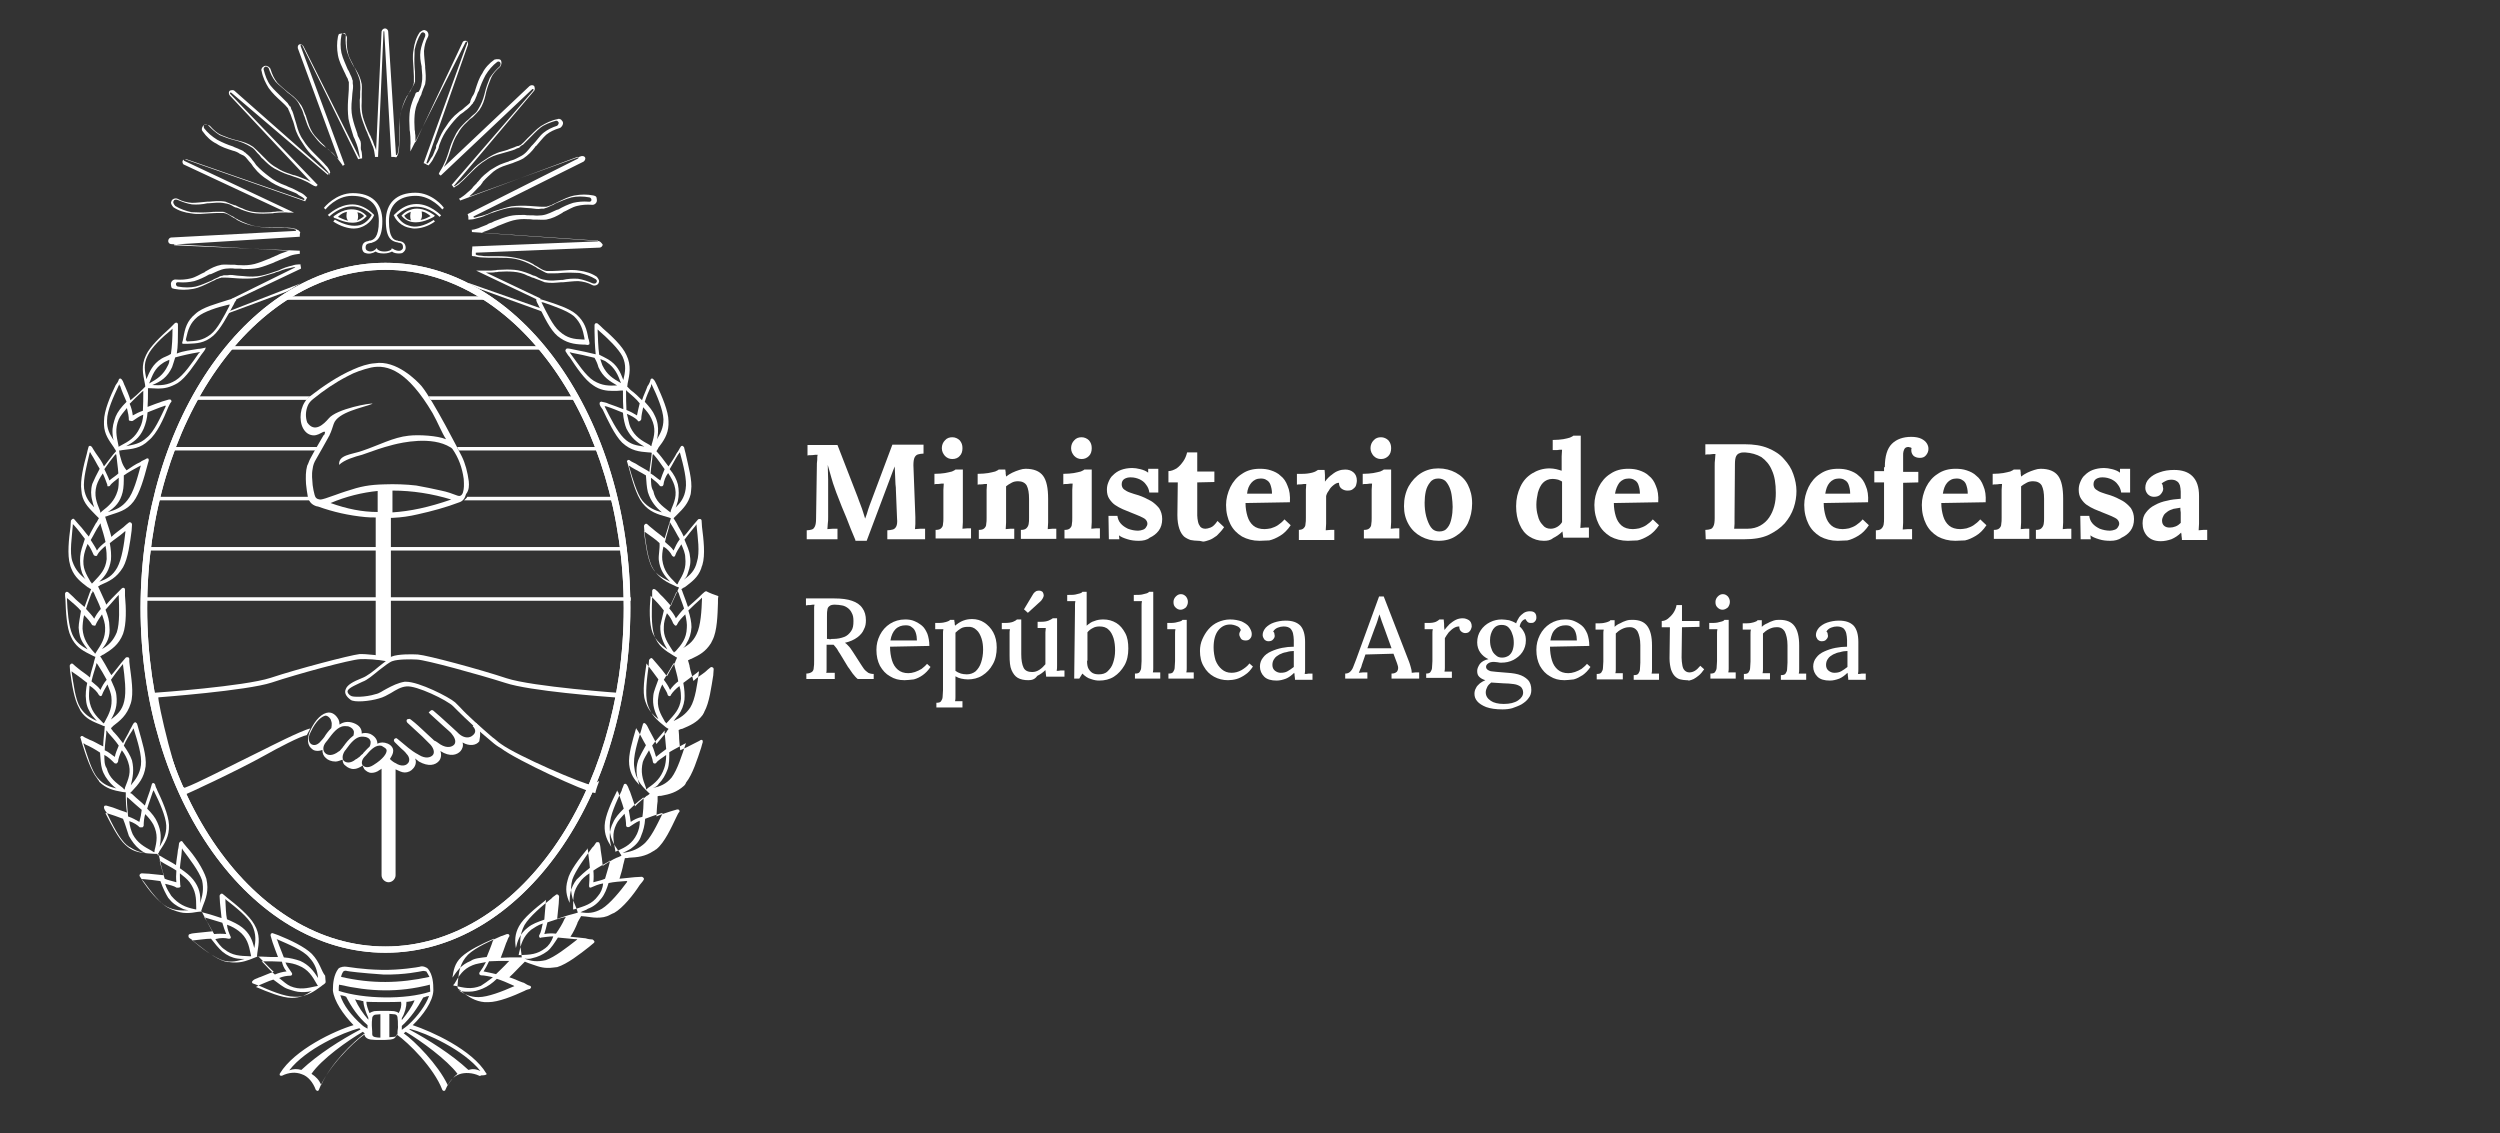 <?xml version="1.0" encoding="utf-8"?>
<!-- Generator: Adobe Illustrator 25.2.0, SVG Export Plug-In . SVG Version: 6.00 Build 0)  -->
<svg version="1.1" id="Capa_3" xmlns="http://www.w3.org/2000/svg" xmlns:xlink="http://www.w3.org/1999/xlink" x="0px" y="0px"
	 viewBox="0 0 642.1 291" style="enable-background:new 0 0 642.1 291;" xml:space="preserve">
<rect x="0" y="0" width="642.1" height="291" fill="#333333" stroke="none"/>
<style type="text/css">
	.st0{fill:#FFFFFF;}
	.st1{fill-rule:evenodd;clip-rule:evenodd;fill:#FFFFFF;}
</style>
<g>
	<g>
		<g>
			<g>
				<path class="st0" d="M219.7,138.7c-0.8-1.9-1.6-3.8-2.3-5.7c-0.8-1.9-1.6-3.8-2.3-5.7c-0.2-0.4-0.4-1.1-0.7-1.9
					s-0.6-1.7-0.9-2.8c-0.3-1-0.6-2.1-0.9-3.2c0,1.3,0.1,2.5,0.1,3.7c0,1.1,0,2.2,0,3.3c0,0.5,0,1,0,1.6c0,0.5,0,1.1,0,1.6
					s0,1,0,1.6c0,0.5,0,1,0,1.6c0,0.6,0,1.2-0.1,1.8c0,0.6-0.1,1-0.1,1.3c0.4,0,0.9-0.1,1.4-0.1c0.6,0,1,0,1.2,0v2.7h-7.9v-2.3
					c0.5,0,1-0.1,1.3-0.2c0.4-0.1,0.6-0.4,0.8-0.8c0.2-0.4,0.3-1.1,0.3-2l0.2-13.3c0-0.6,0-1.2,0.1-1.8c0-0.6,0-1,0.1-1.3
					c-0.4,0-0.8,0-1.4,0.1c-0.6,0-1,0-1.2,0.1v-2.7h7.7l5.2,13.4c0.2,0.5,0.4,1.2,0.7,1.9s0.5,1.4,0.7,2c0.2,0.7,0.4,1.2,0.5,1.6
					l0,0c0.3-0.8,0.6-1.6,0.8-2.4c0.3-0.8,0.5-1.5,0.8-2.2c0.9-2.4,1.8-4.8,2.7-7.2c0.9-2.4,1.8-4.8,2.7-7.2h8v2.3
					c-0.5,0-1,0.1-1.4,0.2s-0.7,0.4-0.9,0.8s-0.3,1.1-0.3,2l0.5,13.3c0,0.6,0,1.2,0,1.8s-0.1,1-0.1,1.3c0.4,0,0.9-0.1,1.4-0.1
					c0.6,0,1,0,1.2,0v2.7h-9.7v-2.3c0.5,0,1-0.1,1.4-0.2c0.4-0.1,0.7-0.4,0.9-0.8c0.2-0.4,0.3-1.1,0.2-2l-0.3-7.4
					c0-0.3,0-0.8-0.1-1.4c0-0.7-0.1-1.4-0.1-2.3c0-0.8-0.1-1.6-0.1-2.3c-0.1,0.2-0.1,0.3-0.2,0.5c-0.1,0.2-0.1,0.3-0.2,0.5
					l-6.8,18.1h-2.9L219.7,138.7L219.7,138.7z"/>
				<path class="st0" d="M240.3,136.1c0.6,0,1.1-0.1,1.4-0.4c0.3-0.3,0.5-0.6,0.5-1.1c0.1-0.5,0.1-1,0.1-1.6v-5.8c0-0.4,0-0.9,0-1.4
					s0.1-1.1,0.1-1.6c-0.4,0-0.8,0-1.3,0.1c-0.5,0-0.9,0-1.1,0.1v-2.7c1.1,0,2-0.1,2.7-0.2s1.3-0.3,1.8-0.4c0.4-0.2,0.7-0.3,0.9-0.5
					h1.9v12.1c0,0.3,0,0.8,0,1.4c0,0.6-0.1,1.2-0.1,1.7c0.4,0,0.8-0.1,1.2-0.1c0.5,0,0.8,0,1,0v2.6h-9.1L240.3,136.1L240.3,136.1z
					 M244.6,117.9c-0.8,0-1.4-0.3-1.9-0.8c-0.5-0.6-0.8-1.2-0.8-2s0.3-1.5,0.8-2c0.5-0.6,1.2-0.8,1.9-0.8s1.4,0.3,1.9,0.8
					c0.5,0.6,0.7,1.2,0.7,2s-0.2,1.5-0.7,2C246.1,117.6,245.4,117.9,244.6,117.9z"/>
				<path class="st0" d="M251.4,138.4v-2.3c0.6,0,1.1-0.1,1.4-0.4c0.3-0.3,0.5-0.6,0.5-1.1c0.1-0.5,0.1-1,0.1-1.6v-5.8
					c0-0.4,0-0.9,0-1.4s0.1-1,0.1-1.5c-0.4,0-0.8,0-1.3,0.1c-0.5,0-0.9,0-1.1,0.1v-2.8c1.1,0,2-0.1,2.7-0.2s1.3-0.3,1.8-0.4
					c0.4-0.2,0.7-0.3,0.9-0.5h1.7c0,0.3,0.1,0.5,0.1,0.7c0,0.1,0,0.3,0,0.4s0.1,0.4,0.1,0.7c0.5-0.4,1-0.7,1.6-1s1.2-0.5,1.8-0.7
					s1.1-0.3,1.6-0.3c2.1,0,3.6,0.6,4.5,1.8s1.3,3.2,1.3,5.9v4.7c0,0.3,0,0.8,0,1.4c0,0.6-0.1,1.2-0.1,1.7c0.4,0,0.8-0.1,1.2-0.1
					s0.8,0,1,0v2.6h-9.1v-2.3c0.6,0,1.1-0.1,1.4-0.4c0.3-0.3,0.5-0.6,0.6-1.1s0.1-1,0.1-1.6v-4.9c0-1.5-0.2-2.6-0.6-3.4
					c-0.4-0.7-1.2-1.1-2.2-1.1c-0.6,0-1.2,0.1-1.7,0.4c-0.6,0.3-1,0.6-1.4,0.9c0,0.3,0,0.7,0,1s0,0.7,0,1v5.9c0,0.3,0,0.8,0,1.4
					c0,0.6-0.1,1.2-0.1,1.7c0.4,0,0.8-0.1,1.2-0.1c0.5,0,0.8,0,1,0v2.6H251.4z"/>
				<path class="st0" d="M273.4,136.1c0.6,0,1.1-0.1,1.4-0.4c0.3-0.3,0.5-0.6,0.5-1.1c0.1-0.5,0.1-1,0.1-1.6v-5.8c0-0.4,0-0.9,0-1.4
					s0.1-1.1,0.1-1.6c-0.4,0-0.8,0-1.3,0.1c-0.5,0-0.9,0-1.1,0.1v-2.7c1.1,0,2-0.1,2.7-0.2c0.7-0.1,1.3-0.3,1.8-0.4
					c0.4-0.2,0.7-0.3,0.9-0.5h1.9v12.1c0,0.3,0,0.8,0,1.4c0,0.6-0.1,1.2-0.1,1.7c0.4,0,0.8-0.1,1.2-0.1c0.5,0,0.8,0,1,0v2.6h-9.1
					L273.4,136.1L273.4,136.1z M277.8,117.9c-0.8,0-1.4-0.3-1.9-0.8c-0.5-0.6-0.8-1.2-0.8-2s0.3-1.5,0.8-2c0.5-0.6,1.2-0.8,1.9-0.8
					c0.7,0,1.4,0.3,1.9,0.8c0.5,0.6,0.7,1.2,0.7,2s-0.2,1.5-0.7,2C279.2,117.6,278.6,117.9,277.8,117.9z"/>
				<path class="st0" d="M292.5,138.9c-1,0-2-0.1-2.9-0.4c-1-0.3-1.7-0.6-2.2-1l0.1,1h-2.7l-0.1-6h2.3c0.1,0.7,0.3,1.3,0.8,1.9
					c0.5,0.6,1.1,1,1.9,1.4c0.8,0.3,1.7,0.5,2.6,0.5c0.4,0,0.8-0.1,1.1-0.2c0.4-0.1,0.7-0.3,0.9-0.6c0.2-0.3,0.4-0.6,0.4-1
					c0-0.4-0.2-0.8-0.5-1.1s-0.8-0.5-1.4-0.8s-1.3-0.5-2.2-0.9c-0.7-0.3-1.4-0.6-2.2-0.9c-0.7-0.3-1.4-0.7-2-1.1
					c-0.6-0.4-1.1-1-1.5-1.6c-0.4-0.6-0.6-1.4-0.6-2.3c0-0.7,0.1-1.3,0.4-2c0.3-0.7,0.6-1.3,1.2-1.8c0.5-0.5,1.2-1,2-1.3
					c0.8-0.3,1.8-0.5,2.9-0.5c0.6,0,1.3,0.1,2.1,0.3c0.8,0.2,1.5,0.5,2,0.9v-1h2.6v6.1h-2.3c-0.1-0.8-0.4-1.5-0.9-2.1
					c-0.4-0.6-1-1-1.6-1.3c-0.7-0.3-1.4-0.5-2.3-0.5c-0.6,0-1.1,0.1-1.6,0.4s-0.7,0.8-0.7,1.4c0,0.5,0.2,1,0.6,1.3s0.9,0.6,1.5,0.8
					c0.6,0.2,1.4,0.5,2.2,0.7c1.2,0.4,2.2,0.9,3.1,1.4s1.6,1.2,2.2,1.9c0.5,0.8,0.8,1.7,0.8,2.8c0,1.2-0.3,2.2-0.9,3
					c-0.6,0.8-1.4,1.4-2.3,1.8C294.6,138.7,293.6,138.9,292.5,138.9z"/>
				<path class="st0" d="M307.8,138.9c-0.7,0-1.4-0.1-2-0.2c-0.6-0.2-1.2-0.5-1.7-0.9c-0.5-0.5-0.9-1.1-1.2-2
					c-0.3-0.9-0.5-2-0.5-3.5l0.1-8.4h-2.4V121c0.7,0,1.4-0.3,2.1-0.7c0.7-0.5,1.2-1.1,1.7-1.8c0.5-0.7,0.8-1.5,1-2.3h2.6v4.9h4.4
					v2.7l-4.4,0.1v8.5c0,0.5,0.1,1.1,0.2,1.6s0.3,0.9,0.6,1.3c0.3,0.3,0.7,0.5,1.3,0.5c0.3,0,0.8-0.1,1.3-0.3
					c0.6-0.2,1.2-0.8,1.8-1.7l1.7,1.6c-0.6,0.9-1.3,1.6-1.9,2.2c-0.7,0.5-1.3,0.9-1.9,1.1c-0.6,0.2-1.2,0.4-1.6,0.4
					C308.3,138.9,307.9,138.9,307.8,138.9z"/>
				<path class="st0" d="M323.5,138.9c-1.7,0-3.2-0.4-4.5-1.1c-1.3-0.8-2.3-1.8-3-3.2s-1.1-3-1.1-4.9c0-1.6,0.4-3.1,1.1-4.6
					c0.7-1.4,1.7-2.6,3-3.4c1.3-0.9,2.8-1.3,4.6-1.3c1,0,1.9,0.1,2.8,0.4s1.8,0.7,2.5,1.4c0.8,0.6,1.4,1.5,1.8,2.6
					c0.5,1.1,0.7,2.5,0.6,4.2l-11.4,0.2c0,1.3,0.2,2.4,0.5,3.4s0.8,1.8,1.5,2.4c0.7,0.6,1.7,0.9,2.9,0.9c0.5,0,1-0.1,1.6-0.2
					c0.6-0.2,1.2-0.4,1.8-0.8c0.6-0.4,1.2-0.9,1.7-1.5l1.6,1.5c-0.8,1.2-1.7,2.1-2.7,2.7c-1,0.6-1.9,1-2.8,1.2
					C325.2,138.8,324.3,138.9,323.5,138.9z M320.3,126.8h6.4c0-1-0.2-1.7-0.4-2.3c-0.2-0.6-0.6-1-1-1.2c-0.4-0.3-0.9-0.4-1.5-0.4
					c-1,0-1.8,0.4-2.4,1.1C320.8,124.7,320.4,125.6,320.3,126.8z"/>
				<path class="st0" d="M333.4,136.1c0.6,0,1.1-0.1,1.4-0.4c0.3-0.3,0.5-0.6,0.5-1.1c0.1-0.5,0.1-1,0.1-1.6v-5.8c0-0.4,0-0.9,0-1.4
					s0.1-1,0.1-1.5c-0.4,0-0.8,0-1.3,0.1c-0.5,0-0.9,0-1.1,0.1v-2.8h1.4c0.9,0,1.7-0.1,2.5-0.3c0.8-0.2,1.2-0.5,1.5-0.7h1.7
					c0,0.2,0.1,0.7,0.1,1.3c0,0.6,0,1.2,0,1.7c0.6-0.8,1.2-1.4,1.8-1.8c0.6-0.5,1.1-0.8,1.7-1c0.5-0.2,1.1-0.3,1.7-0.3
					c0.8,0,1.5,0.2,2.1,0.7s0.9,1.2,0.9,2.2c0,0.3-0.1,0.7-0.2,1.1s-0.4,0.7-0.8,1c-0.3,0.3-0.8,0.4-1.4,0.4c-0.5,0-0.9-0.1-1.4-0.4
					s-0.8-0.8-0.8-1.6c-0.5,0-0.9,0.2-1.4,0.6s-0.9,0.8-1.2,1.4c-0.4,0.5-0.6,1-0.7,1.4v5.7c0,0.3,0,0.8,0,1.4
					c0,0.6-0.1,1.2-0.1,1.7c0.4,0,0.8-0.1,1.2-0.1c0.5,0,0.8,0,1,0v2.6h-9.1v-2.6L333.4,136.1L333.4,136.1z"/>
				<path class="st0" d="M350.3,136.1c0.6,0,1.1-0.1,1.4-0.4c0.3-0.3,0.5-0.6,0.5-1.1c0.1-0.5,0.1-1,0.1-1.6v-5.8c0-0.4,0-0.9,0-1.4
					s0.1-1.1,0.1-1.6c-0.4,0-0.8,0-1.3,0.1c-0.5,0-0.9,0-1.1,0.1v-2.7c1.1,0,2-0.1,2.7-0.2s1.3-0.3,1.8-0.4c0.4-0.2,0.7-0.3,0.9-0.5
					h1.9v12.1c0,0.3,0,0.8,0,1.4c0,0.6-0.1,1.2-0.1,1.7c0.4,0,0.8-0.1,1.2-0.1c0.5,0,0.8,0,1,0v2.6h-9.1V136.1z M354.7,117.9
					c-0.8,0-1.4-0.3-1.9-0.8c-0.5-0.6-0.8-1.2-0.8-2s0.3-1.5,0.8-2c0.5-0.6,1.2-0.8,1.9-0.8c0.7,0,1.4,0.3,1.9,0.8
					c0.5,0.6,0.7,1.2,0.7,2s-0.2,1.5-0.7,2C356.1,117.6,355.5,117.9,354.7,117.9z"/>
				<path class="st0" d="M369.5,138.9c-1.7,0-3.2-0.4-4.5-1.1s-2.4-1.7-3.2-3.1c-0.8-1.4-1.2-2.9-1.2-4.7c0-1.9,0.4-3.6,1.2-5.1
					c0.8-1.4,1.9-2.6,3.2-3.4c1.3-0.8,2.8-1.2,4.4-1.2c1.7,0,3.2,0.4,4.5,1.1s2.4,1.7,3.1,3.1s1.1,2.9,1.1,4.8
					c0,1.9-0.4,3.6-1.1,5.1c-0.7,1.4-1.8,2.5-3.1,3.3C372.7,138.5,371.2,138.9,369.5,138.9z M369.7,136.5c0.9,0,1.6-0.3,2.1-1
					c0.5-0.6,0.8-1.4,1-2.4c0.2-0.9,0.3-1.9,0.3-2.9c0-0.9-0.1-1.7-0.2-2.6s-0.3-1.7-0.6-2.4c-0.3-0.7-0.7-1.3-1.1-1.7
					c-0.5-0.4-1.1-0.6-1.8-0.6c-0.9,0-1.6,0.3-2.1,1c-0.5,0.6-0.9,1.4-1.1,2.3s-0.3,1.9-0.3,2.9c0,1.2,0.1,2.3,0.4,3.5
					c0.3,1.1,0.7,2.1,1.2,2.8C368,136.1,368.7,136.5,369.7,136.5z"/>
				<path class="st0" d="M396.5,138.9c-1.4,0-2.6-0.4-3.7-1.1s-1.9-1.7-2.5-3.1c-0.6-1.3-0.9-2.9-0.9-4.7c0-1.9,0.4-3.5,1.1-5
					s1.7-2.6,3-3.4s2.8-1.3,4.5-1.3c0.6,0,1.2,0.1,1.7,0.2s1,0.3,1.4,0.4v-2.3c0-0.3,0-0.8,0-1.4s0.1-1.2,0.1-1.7
					c-0.4,0-0.8,0-1.3,0.1c-0.5,0-0.9,0-1.1,0V113c1.1,0,2-0.1,2.7-0.2s1.3-0.3,1.7-0.4c0.4-0.2,0.7-0.3,0.9-0.5h1.9v20.6
					c0,0.3,0,0.8,0,1.4c0,0.6-0.1,1.2-0.1,1.7c0.4,0,0.8-0.1,1.2-0.1c0.4,0,0.8,0,1,0v2.6h-6.6c0-0.3-0.1-0.5-0.1-0.8
					s-0.1-0.5-0.1-0.8c-0.8,0.8-1.6,1.3-2.4,1.7C398.2,138.8,397.4,138.9,396.5,138.9z M398.3,135.8c0.6,0,1.2-0.2,1.7-0.5
					s0.9-0.7,1.2-1.2c0-0.3,0-0.7,0-1s0-0.7,0-1v-8.4c-0.2-0.2-0.6-0.3-1-0.5c-0.5-0.1-0.9-0.2-1.4-0.2c-1.1,0-1.9,0.4-2.5,1
					s-1,1.5-1.3,2.5c-0.2,1-0.4,2-0.4,3.1c0,1,0.1,1.9,0.4,2.9c0.2,0.9,0.6,1.7,1.2,2.3C396.7,135.5,397.4,135.8,398.3,135.8z"/>
				<path class="st0" d="M418.1,138.9c-1.7,0-3.2-0.4-4.5-1.1c-1.3-0.8-2.3-1.8-3-3.2s-1.1-3-1.1-4.9c0-1.6,0.4-3.1,1.1-4.6
					c0.7-1.4,1.7-2.6,3-3.4c1.3-0.9,2.8-1.3,4.6-1.3c1,0,1.9,0.1,2.8,0.4s1.8,0.7,2.5,1.4c0.8,0.6,1.4,1.5,1.8,2.6
					c0.5,1.1,0.7,2.5,0.6,4.2l-11.4,0.2c0,1.3,0.2,2.4,0.5,3.4s0.8,1.8,1.5,2.4c0.7,0.6,1.7,0.9,2.9,0.9c0.5,0,1-0.1,1.6-0.2
					c0.6-0.2,1.2-0.4,1.8-0.8c0.6-0.4,1.2-0.9,1.7-1.5l1.6,1.5c-0.8,1.2-1.7,2.1-2.7,2.7c-1,0.6-1.9,1-2.8,1.2
					C419.7,138.8,418.9,138.9,418.1,138.9z M414.8,126.8h6.4c0-1-0.2-1.7-0.4-2.3c-0.2-0.6-0.6-1-1-1.2c-0.4-0.3-0.9-0.4-1.5-0.4
					c-1,0-1.8,0.4-2.4,1.1C415.4,124.7,415,125.6,414.8,126.8z"/>
				<path class="st0" d="M438,136.1c0.5,0,1-0.1,1.3-0.2c0.4-0.1,0.6-0.4,0.8-0.8c0.2-0.4,0.3-1.1,0.3-2v-13.4c0-0.6,0-1.2,0.1-1.8
					c0-0.6,0.1-1,0.1-1.3c-0.4,0-0.8,0-1.4,0.1c-0.6,0-1,0-1.2,0.1v-2.7h10.1c2.3,0,4.3,0.3,6,1s3.1,1.6,4.1,2.8
					c1.1,1.2,1.9,2.4,2.4,3.9c0.5,1.4,0.8,2.9,0.8,4.3s-0.2,2.8-0.7,4.3s-1.3,2.8-2.3,4c-1.1,1.2-2.5,2.2-4.2,3s-3.8,1.1-6.2,1.1
					h-9.9L438,136.1L438,136.1z M445.5,132.7c0,0.6,0,1.2,0,1.8s-0.1,1-0.1,1.3c0.2,0,0.6,0,1,0s0.8,0,1.3,0c0.4,0,0.8,0,1.1,0
					c1.3,0,2.4-0.3,3.3-0.8s1.7-1.2,2.3-2.1c0.6-0.9,1-1.8,1.3-2.9c0.3-1.1,0.4-2.2,0.4-3.4c0-2.4-0.3-4.3-1-5.8
					c-0.6-1.5-1.6-2.6-2.7-3.4c-1.2-0.7-2.6-1.1-4.2-1.2c-0.6,0-1,0-1.4,0.2c-0.4,0.1-0.7,0.4-0.9,0.8c-0.2,0.4-0.3,1.1-0.3,2
					L445.5,132.7L445.5,132.7z"/>
				<path class="st0" d="M472,138.9c-1.7,0-3.2-0.4-4.5-1.1c-1.3-0.8-2.3-1.8-3-3.2s-1.1-3-1.1-4.9c0-1.6,0.4-3.1,1.1-4.6
					c0.7-1.4,1.7-2.6,3-3.4c1.3-0.9,2.8-1.3,4.6-1.3c1,0,1.9,0.1,2.8,0.4s1.8,0.7,2.5,1.4c0.8,0.6,1.4,1.5,1.8,2.6
					c0.5,1.1,0.7,2.5,0.6,4.2l-11.4,0.2c0,1.3,0.2,2.4,0.5,3.4s0.8,1.8,1.5,2.4c0.7,0.6,1.7,0.9,2.9,0.9c0.5,0,1-0.1,1.6-0.2
					c0.6-0.2,1.2-0.4,1.8-0.8c0.6-0.4,1.2-0.9,1.7-1.5l1.6,1.5c-0.8,1.2-1.7,2.1-2.7,2.7c-1,0.6-1.9,1-2.8,1.2
					C473.7,138.8,472.8,138.9,472,138.9z M468.8,126.8h6.4c0-1-0.2-1.7-0.4-2.3c-0.2-0.6-0.6-1-1-1.2c-0.4-0.3-0.9-0.4-1.5-0.4
					c-1,0-1.8,0.4-2.4,1.1C469.3,124.7,469,125.6,468.8,126.8z"/>
				<path class="st0" d="M484.1,120c0-2.8,0.6-4.8,1.8-6c1.2-1.2,2.9-1.8,5-1.8c1.1,0,2,0.2,2.6,0.5s1.1,0.7,1.4,1.2
					s0.4,0.9,0.4,1.4c0,0.6-0.2,1.1-0.6,1.6s-0.9,0.7-1.6,0.7s-1.2-0.2-1.6-0.5c-0.4-0.4-0.6-0.9-0.6-1.4c0-0.1,0-0.2,0-0.3
					c0-0.1,0-0.2,0.1-0.3c-0.1-0.1-0.3-0.2-0.4-0.2c-0.2,0-0.3-0.1-0.4-0.1c-0.4,0-0.7,0.1-0.9,0.3c-0.2,0.2-0.3,0.5-0.4,0.8
					s-0.1,0.7-0.1,1v4.3h3.9v2.7l-3.9,0.1v8.9c0,0.3,0,0.8,0,1.4c0,0.6-0.1,1.2-0.1,1.7c0.4,0,0.8-0.1,1.3-0.1s0.9,0,1.1,0v2.6h-9.3
					v-2.3c0.6,0,1.1-0.1,1.4-0.4c0.3-0.3,0.5-0.6,0.6-1.1s0.1-1,0.1-1.6v-9.2h-2.5V121h2.5v-1C483.9,120,484.1,120,484.1,120z"/>
				<path class="st0" d="M502.2,138.9c-1.7,0-3.2-0.4-4.5-1.1c-1.3-0.8-2.3-1.8-3-3.2s-1.1-3-1.1-4.9c0-1.6,0.4-3.1,1.1-4.6
					c0.7-1.4,1.7-2.6,3-3.4c1.3-0.9,2.8-1.3,4.6-1.3c1,0,1.9,0.1,2.8,0.4s1.8,0.7,2.5,1.4c0.8,0.6,1.4,1.5,1.8,2.6
					c0.5,1.1,0.7,2.5,0.6,4.2l-11.4,0.2c0,1.3,0.2,2.4,0.5,3.4s0.8,1.8,1.5,2.4c0.7,0.6,1.7,0.9,2.9,0.9c0.5,0,1-0.1,1.6-0.2
					c0.6-0.2,1.2-0.4,1.8-0.8c0.6-0.4,1.2-0.9,1.7-1.5l1.6,1.5c-0.8,1.2-1.7,2.1-2.7,2.7c-1,0.6-1.9,1-2.8,1.2
					C503.9,138.8,503,138.9,502.2,138.9z M499,126.8h6.4c0-1-0.2-1.7-0.4-2.3c-0.2-0.6-0.6-1-1-1.2c-0.4-0.3-0.9-0.4-1.5-0.4
					c-1,0-1.8,0.4-2.4,1.1C499.5,124.7,499.2,125.6,499,126.8z"/>
				<path class="st0" d="M512.1,138.4v-2.3c0.6,0,1.1-0.1,1.4-0.4c0.3-0.3,0.5-0.6,0.5-1.1c0.1-0.5,0.1-1,0.1-1.6v-5.8
					c0-0.4,0-0.9,0-1.4s0.1-1,0.1-1.5c-0.4,0-0.8,0-1.3,0.1c-0.5,0-0.9,0-1.1,0.1v-2.8c1.1,0,2-0.1,2.7-0.2s1.3-0.3,1.8-0.4
					c0.4-0.2,0.7-0.3,0.9-0.5h1.7c0,0.3,0.1,0.5,0.1,0.7c0,0.1,0,0.3,0,0.4s0.1,0.4,0.1,0.7c0.5-0.4,1-0.7,1.6-1
					c0.6-0.3,1.2-0.5,1.8-0.7c0.6-0.2,1.1-0.3,1.6-0.3c2.1,0,3.6,0.6,4.5,1.8c0.9,1.2,1.3,3.2,1.3,5.9v4.7c0,0.3,0,0.8,0,1.4
					c0,0.6-0.1,1.2-0.1,1.7c0.4,0,0.8-0.1,1.2-0.1s0.8,0,1,0v2.6h-9.1v-2.3c0.6,0,1.1-0.1,1.4-0.4c0.3-0.3,0.5-0.6,0.6-1.1
					c0.1-0.5,0.1-1,0.1-1.6v-4.9c0-1.5-0.2-2.6-0.6-3.4c-0.4-0.7-1.2-1.1-2.2-1.1c-0.6,0-1.2,0.1-1.7,0.4c-0.6,0.3-1,0.6-1.4,0.9
					c0,0.3,0,0.7,0,1s0,0.7,0,1v5.9c0,0.3,0,0.8,0,1.4c0,0.6-0.1,1.2-0.1,1.7c0.4,0,0.8-0.1,1.2-0.1c0.5,0,0.8,0,1,0v2.6H512.1z"/>
				<path class="st0" d="M542,138.9c-1,0-2-0.1-2.9-0.4c-1-0.3-1.7-0.6-2.2-1l0.1,1h-2.6l-0.1-6h2.3c0.1,0.7,0.3,1.3,0.8,1.9
					c0.5,0.6,1.1,1,1.9,1.4c0.8,0.3,1.7,0.5,2.6,0.5c0.4,0,0.8-0.1,1.1-0.2c0.4-0.1,0.7-0.3,0.9-0.6c0.2-0.3,0.4-0.6,0.4-1
					c0-0.4-0.2-0.8-0.5-1.1s-0.8-0.5-1.4-0.8c-0.6-0.3-1.3-0.5-2.2-0.9c-0.7-0.3-1.4-0.6-2.2-0.9c-0.7-0.3-1.4-0.7-2-1.1
					c-0.6-0.4-1.1-1-1.5-1.6c-0.4-0.6-0.6-1.4-0.6-2.3c0-0.7,0.1-1.3,0.4-2s0.6-1.3,1.2-1.8c0.5-0.5,1.2-1,2-1.3s1.8-0.5,2.9-0.5
					c0.6,0,1.3,0.1,2.1,0.3c0.8,0.2,1.5,0.5,2,0.9v-1h2.6v6.1h-2.3c-0.1-0.8-0.4-1.5-0.9-2.1c-0.4-0.6-1-1-1.6-1.3
					c-0.7-0.3-1.4-0.5-2.3-0.5c-0.6,0-1.1,0.1-1.6,0.4s-0.7,0.8-0.7,1.4c0,0.5,0.2,1,0.6,1.3c0.4,0.3,0.9,0.6,1.5,0.8
					c0.6,0.2,1.4,0.5,2.2,0.7c1.2,0.4,2.2,0.9,3.1,1.4c0.9,0.5,1.6,1.2,2.2,1.9c0.5,0.8,0.8,1.7,0.8,2.8c0,1.2-0.3,2.2-0.9,3
					c-0.6,0.8-1.4,1.4-2.3,1.8C544.1,138.7,543.1,138.9,542,138.9z"/>
				<path class="st0" d="M560.4,138.4c0-0.3-0.1-0.6-0.1-0.8s0-0.5-0.1-0.8c-0.8,0.8-1.6,1.3-2.5,1.7c-0.9,0.3-1.8,0.5-2.7,0.5
					c-1.5,0-2.6-0.4-3.5-1.3c-0.8-0.9-1.2-2-1.2-3.3c0-1.1,0.3-2.1,0.9-2.8c0.6-0.8,1.3-1.4,2.3-1.9c0.9-0.5,2-0.9,3.1-1.1
					c1.1-0.3,2.3-0.4,3.5-0.5v-1.8c0-0.6-0.1-1.1-0.2-1.6c-0.2-0.5-0.4-0.9-0.8-1.1c-0.4-0.3-0.9-0.4-1.5-0.4
					c-0.4,0-0.9,0.1-1.3,0.3c-0.4,0.2-0.8,0.4-1.1,0.7c0.2,0.2,0.3,0.4,0.3,0.7c0,0.2,0.1,0.5,0.1,0.6c0,0.5-0.2,0.9-0.6,1.4
					c-0.4,0.5-1,0.7-1.8,0.7c-0.7,0-1.2-0.3-1.6-0.7c-0.4-0.5-0.6-1-0.6-1.6c0-0.9,0.3-1.7,1-2.4c0.7-0.7,1.5-1.2,2.7-1.6
					c1.1-0.4,2.3-0.6,3.7-0.6c2,0,3.6,0.5,4.7,1.6c1.1,1.1,1.7,2.7,1.7,5.1c0,0.8,0,1.5,0,2c0,0.6,0,1.1,0,1.7c0,0.6,0,1.2,0,2
					c0,0.3,0,0.8,0,1.4c0,0.6-0.1,1.2-0.1,1.7c0.4,0,0.8-0.1,1.2-0.1s0.8,0,1,0v2.6h-6.5L560.4,138.4L560.4,138.4z M560,130.4
					c-0.6,0.1-1.3,0.2-1.8,0.3c-0.6,0.2-1.1,0.4-1.5,0.7c-0.4,0.3-0.8,0.6-1,1c-0.2,0.4-0.4,0.8-0.4,1.3c0,0.6,0.2,1.1,0.6,1.4
					c0.4,0.3,0.8,0.4,1.4,0.4c0.5,0,1-0.1,1.5-0.3c0.5-0.2,0.9-0.5,1.3-0.9c0-0.2,0-0.5,0-0.7s0-0.4,0-0.7c0-0.4,0-0.8,0-1.3
					C560,131.2,560,130.8,560,130.4z"/>
				<path class="st0" d="M207.1,174.3V173c0.6,0,1.1-0.2,1.4-0.4c0.3-0.2,0.5-0.6,0.5-1.1c0.1-0.5,0.1-1.1,0.1-1.8v-12.2
					c0-0.4,0-0.8,0-1.2s0-0.7,0.1-1c-0.3,0-0.7,0-1.1,0.1c-0.4,0-0.7,0-1.1,0.1v-1.8c1.2,0,2.4,0,3.6,0c1.2,0,2.4,0,3.7,0
					c1.8,0,3.4,0.2,4.5,0.6c1.2,0.4,2.1,1,2.7,1.9c0.6,0.8,0.9,1.9,0.9,3.1c0,0.8-0.1,1.6-0.5,2.3c-0.3,0.8-0.9,1.5-1.7,2.1
					s-1.9,1.1-3.2,1.4c0.4,0.2,0.7,0.6,1.1,1s0.6,0.9,1,1.4l1.8,2.8c0.4,0.6,0.7,1.1,1,1.5s0.7,0.7,1.1,1c0.4,0.2,0.9,0.3,1.4,0.3
					v1.3h-4.1c-0.5-0.4-0.9-0.9-1.3-1.4s-0.7-1.1-1.2-1.7l-2-3.3c-0.3-0.4-0.5-0.8-0.8-1.3c-0.3-0.4-0.6-0.8-0.9-1.1
					c-0.3,0-0.6,0-0.9,0c-0.3,0-0.6,0-0.9,0v4.8c0,0.5,0,1,0,1.4s0,0.8-0.1,1c0.2,0,0.5,0,0.7,0c0.3,0,0.5,0,0.8,0s0.5,0,0.7,0v1.6
					h-7.3V174.3z M214,164.1c1.1,0,2-0.2,2.8-0.5s1.3-0.8,1.8-1.5s0.6-1.5,0.6-2.6c0-0.8-0.1-1.5-0.4-2c-0.2-0.5-0.6-1-1-1.3
					s-0.9-0.6-1.5-0.7c-0.6-0.1-1.2-0.2-1.9-0.2c-0.6,0-1.1,0.1-1.4,0.4c-0.3,0.2-0.5,0.6-0.5,1c-0.1,0.4-0.1,1-0.1,1.7v5.7
					c0.3,0,0.6,0,0.8,0.1C213.4,164.1,213.7,164.1,214,164.1z"/>
				<path class="st0" d="M232.3,174.7c-1.4,0-2.6-0.3-3.7-1c-1.1-0.6-1.9-1.5-2.6-2.7c-0.6-1.2-0.9-2.5-0.9-4.1
					c0-1.4,0.3-2.6,0.9-3.8c0.6-1.2,1.5-2.2,2.6-2.9s2.4-1.1,3.9-1.1c0.8,0,1.6,0.1,2.3,0.4c0.7,0.3,1.4,0.7,2,1.2s1,1.2,1.4,2.1
					c0.3,0.9,0.5,1.9,0.5,3.1l-10.1,0.2c0,1.3,0.2,2.5,0.5,3.5s0.8,1.8,1.5,2.4c0.7,0.6,1.6,0.9,2.7,0.9c0.5,0,1.1-0.1,1.7-0.3
					c0.6-0.2,1.2-0.5,1.7-0.8c0.5-0.4,1-0.8,1.4-1.3l0.9,0.8c-0.6,0.9-1.3,1.6-2,2.1s-1.5,0.9-2.3,1.1
					C233.7,174.6,233,174.7,232.3,174.7z M228.7,164.5h6.8c0-0.7-0.1-1.4-0.3-2s-0.5-1.1-1-1.4c-0.4-0.4-1-0.5-1.6-0.5
					c-1,0-1.9,0.3-2.6,1C229.4,162.2,228.9,163.2,228.7,164.5z"/>
				<path class="st0" d="M240.5,181.7v-1.2c0.6,0,1-0.1,1.2-0.4c0.2-0.3,0.4-0.7,0.4-1.1c0-0.5,0.1-1.1,0.1-1.7v-13.6
					c0-0.3,0-0.7,0-1c0-0.4,0-0.7,0.1-1.1c-0.3,0-0.7,0-1.1,0c-0.4,0-0.7,0-1,0V160c0.9,0,1.6,0,2.1-0.1s0.9-0.2,1.1-0.3
					c0.3-0.1,0.5-0.2,0.6-0.4h1.1c0,0.2,0,0.4,0.1,0.7c0,0.3,0,0.5,0.1,0.8c0.6-0.5,1.3-1,2.1-1.3s1.5-0.4,2.3-0.4
					c1.1,0,2.2,0.3,3.1,0.9c0.9,0.6,1.7,1.4,2.3,2.5s0.9,2.4,0.9,3.9c0,1.6-0.3,3.1-1,4.3c-0.7,1.3-1.6,2.2-2.7,2.9
					c-1.1,0.7-2.4,1-3.7,1c-0.6,0-1.2-0.1-1.7-0.2c-0.5-0.1-1-0.3-1.5-0.6v4.2c0,0.4,0,0.7,0,1.1c0,0.4,0,0.7-0.1,1.1
					c0.3,0,0.6,0,1,0c0.3,0,0.6,0,0.9,0v1.6L240.5,181.7L240.5,181.7z M248.3,173.2c0.9,0,1.7-0.3,2.3-0.8c0.6-0.6,1.1-1.3,1.4-2.3
					c0.3-0.9,0.5-2,0.5-3.2c0-1-0.1-2-0.4-2.9c-0.3-0.9-0.7-1.7-1.3-2.2c-0.6-0.6-1.4-0.9-2.3-0.8c-0.6,0-1.2,0.1-1.7,0.4
					c-0.5,0.3-1,0.7-1.4,1.1c0,0.3,0,0.5,0,0.8s0,0.7,0,1.1c0,0.4,0,1,0,1.7s0,1.5,0,2.5s0,2.2,0,3.7c0.4,0.3,0.8,0.5,1.4,0.7
					C247.2,173.1,247.7,173.2,248.3,173.2z"/>
				<path class="st0" d="M264.1,174.7c-1.1,0-2-0.2-2.7-0.6c-0.7-0.4-1.2-1.1-1.6-2c-0.4-0.9-0.5-2.2-0.5-3.8v-4.6c0-0.3,0-0.7,0-1
					c0-0.4,0-0.7,0.1-1.1c-0.3,0-0.7,0-1.1,0c-0.4,0-0.7,0-1,0V160h0.7c1,0,1.7-0.1,2.2-0.3s0.8-0.4,1-0.6h1.1v8.9
					c0,1.5,0.2,2.7,0.6,3.5s1.2,1.1,2.2,1.1c0.7,0,1.3-0.2,1.9-0.6c0.6-0.4,1.1-0.9,1.5-1.4v-7c0-0.4,0-0.8,0-1.2s0.1-0.7,0.1-1.1
					c-0.4,0-0.7,0-1.1,0s-0.7,0-1,0v-1.6h0.8c0.9,0,1.5-0.1,2-0.3s0.8-0.4,1.1-0.6h1.1v10.8c0,0.3,0,0.7,0,1.3c0,0.5,0,1-0.1,1.4
					c0.3,0,0.7,0,1-0.1c0.4,0,0.7,0,1,0v1.6h-4.7c0-0.3-0.1-0.6-0.1-0.9c0-0.3-0.1-0.5-0.1-0.8c-0.6,0.6-1.3,1.1-2.1,1.5
					C265.8,174.5,265,174.7,264.1,174.7z M264,157.4l-1-0.9l2.4-4c0.3-0.4,0.6-0.6,0.8-0.7c0.3-0.1,0.5-0.1,0.8-0.1
					c0.2,0,0.4,0.1,0.6,0.2c0.2,0.1,0.3,0.3,0.4,0.6s0.1,0.5,0,0.8s-0.3,0.6-0.6,1L264,157.4z"/>
				<path class="st0" d="M276.1,156.5c0-0.3,0-0.7,0-1s0-0.7,0.1-1.1c-0.4,0-0.7,0-1.1,0s-0.7,0-1,0v-1.6c0.9,0,1.6,0,2.1-0.1
					s0.9-0.2,1.2-0.3c0.3-0.1,0.5-0.2,0.6-0.4h1.1v8.7c0.6-0.5,1.2-1,2-1.2c0.7-0.3,1.5-0.4,2.3-0.4c1.2,0,2.3,0.3,3.3,0.9
					c1,0.6,1.7,1.5,2.3,2.6s0.8,2.4,0.8,4s-0.3,3.1-1,4.3c-0.7,1.2-1.6,2.2-2.7,2.9c-1.1,0.7-2.4,1-3.8,1c-0.6,0-1.3-0.1-2.1-0.4
					c-0.8-0.2-1.5-0.7-2.2-1.4l-0.8,1.3h-1.3L276.1,156.5z M279.2,169.7c0,0.9,0.1,1.6,0.4,2.1c0.3,0.5,0.7,0.9,1.1,1.1
					c0.4,0.2,0.9,0.3,1.5,0.3c0.9,0,1.7-0.2,2.3-0.8s1.1-1.2,1.4-2.2c0.3-0.9,0.5-1.9,0.5-3.1c0-1.2-0.1-2.2-0.4-3.2
					c-0.3-0.9-0.7-1.7-1.3-2.2c-0.6-0.6-1.4-0.8-2.3-0.8c-0.6,0-1.2,0.1-1.7,0.4c-0.6,0.3-1,0.6-1.4,1.1v7.3L279.2,169.7
					L279.2,169.7z"/>
				<path class="st0" d="M291.5,173c0.6,0,1-0.1,1.2-0.4c0.2-0.3,0.4-0.7,0.4-1.1c0-0.5,0.1-1.1,0.1-1.7v-13.3c0-0.3,0-0.7,0-1
					s0-0.7,0.1-1.1c-0.3,0-0.7,0-1.1,0s-0.7,0-1,0v-1.6c0.9,0,1.6,0,2.1-0.1s0.9-0.2,1.2-0.3c0.3-0.1,0.5-0.2,0.6-0.4h1.1v18.5
					c0,0.4,0,0.7,0,1.1c0,0.4,0,0.7-0.1,1.1c0.3,0,0.6,0,1,0c0.3,0,0.6,0,0.9,0v1.6h-6.5L291.5,173L291.5,173z"/>
				<path class="st0" d="M300.1,173c0.6,0,1-0.1,1.2-0.4c0.2-0.3,0.4-0.7,0.4-1.1c0-0.5,0.1-1.1,0.1-1.7v-6.1c0-0.3,0-0.7,0-1
					s0-0.7,0.1-1.1c-0.3,0-0.7,0-1.1,0s-0.7,0-1,0V160c0.9,0,1.6,0,2.1-0.1s0.9-0.2,1.2-0.3c0.3-0.1,0.5-0.2,0.6-0.4h1.1v11.3
					c0,0.4,0,0.7,0,1.1c0,0.4,0,0.7-0.1,1.1c0.3,0,0.6,0,1,0c0.3,0,0.6,0,0.9,0v1.6h-6.5L300.1,173L300.1,173z M303.2,156.6
					c-0.5,0-0.9-0.2-1.3-0.6c-0.4-0.4-0.5-0.8-0.5-1.4c0-0.5,0.2-1,0.6-1.4s0.8-0.6,1.3-0.6s0.9,0.2,1.3,0.6
					c0.3,0.4,0.5,0.8,0.5,1.4c0,0.5-0.2,1-0.5,1.4C304.1,156.4,303.7,156.6,303.2,156.6z"/>
				<path class="st0" d="M315.4,174.7c-1.3,0-2.5-0.3-3.6-0.9c-1.1-0.6-2-1.5-2.6-2.6c-0.7-1.1-1-2.5-1-4c0-1.1,0.2-2.1,0.6-3
					s0.9-1.8,1.6-2.6s1.5-1.4,2.4-1.8c0.9-0.4,2-0.7,3.1-0.7c1.2,0,2.1,0.2,3,0.5c0.8,0.4,1.5,0.8,1.9,1.4c0.4,0.6,0.7,1.2,0.7,1.8
					c0,0.5-0.1,0.9-0.4,1.2c-0.3,0.4-0.7,0.5-1.2,0.5c-0.6,0-1-0.2-1.2-0.5c-0.2-0.4-0.4-0.7-0.4-1c0-0.2,0-0.4,0.1-0.6
					c0.1-0.2,0.2-0.4,0.3-0.6c-0.2-0.4-0.4-0.7-0.8-0.9s-0.7-0.3-1.1-0.4c-0.4-0.1-0.7-0.1-0.9-0.1c-1.2,0-2.2,0.5-3,1.5
					s-1.2,2.5-1.2,4.4c0,1.2,0.2,2.3,0.5,3.3c0.4,1,0.9,1.7,1.6,2.3s1.5,0.9,2.5,0.9c0.9,0,1.7-0.2,2.6-0.7c0.8-0.5,1.5-1,2-1.7
					l0.9,0.8c-0.6,0.9-1.2,1.6-2,2.1c-0.7,0.5-1.5,0.9-2.2,1.1S316.1,174.7,315.4,174.7z"/>
				<path class="st0" d="M332.6,174.3c0-0.3-0.1-0.6-0.1-0.8s0-0.5-0.1-0.7c-0.7,0.7-1.4,1.2-2.1,1.5c-0.8,0.3-1.6,0.5-2.4,0.5
					c-1.4,0-2.5-0.3-3.2-1s-1.1-1.6-1.1-2.6c0-0.9,0.3-1.7,0.8-2.3c0.5-0.7,1.2-1.2,2.1-1.6c0.9-0.4,1.8-0.7,2.8-0.9s2-0.3,3-0.3
					v-1.7c0-0.6-0.1-1.2-0.2-1.7s-0.4-1-0.7-1.3c-0.4-0.3-0.9-0.5-1.7-0.5c-0.5,0-1,0.1-1.5,0.3s-0.9,0.5-1.2,1
					c0.2,0.2,0.3,0.3,0.3,0.5s0.1,0.4,0.1,0.6c0,0.3-0.1,0.6-0.4,0.9c-0.2,0.3-0.6,0.5-1.2,0.5c-0.5,0-0.8-0.2-1.1-0.5
					c-0.2-0.3-0.4-0.7-0.4-1.1c0-0.7,0.3-1.3,0.8-1.9c0.5-0.5,1.2-1,2.1-1.3s1.9-0.5,3-0.5c1.7,0,2.9,0.4,3.8,1.3
					c0.8,0.9,1.2,2.3,1.2,4.2c0,0.7,0,1.4,0,2s0,1.3,0,1.9c0,0.6,0,1.3,0,2.1c0,0.3,0,0.6,0,1s0,0.8-0.1,1.2c0.3,0,0.7,0,1-0.1
					c0.4,0,0.7,0,1,0v1.6h-4.5L332.6,174.3L332.6,174.3z M332.3,167.2c-0.6,0-1.3,0.1-1.9,0.3c-0.7,0.1-1.2,0.3-1.8,0.6
					c-0.5,0.3-1,0.6-1.3,1.1c-0.3,0.4-0.5,0.9-0.5,1.6c0,0.7,0.3,1.2,0.7,1.5c0.4,0.3,0.9,0.5,1.4,0.5c0.7,0,1.3-0.1,1.8-0.4
					c0.5-0.3,1-0.6,1.6-1.1c0-0.2,0-0.4,0-0.7c0-0.2,0-0.5,0-0.7s0-0.5,0-1C332.3,168.3,332.3,167.8,332.3,167.2z"/>
				<path class="st0" d="M345.5,174.3V173c0.6,0,1-0.2,1.3-0.5s0.6-0.7,0.8-1.3c0.2-0.5,0.4-1.1,0.7-1.8l5.9-16.2h1.2l6.4,16.5
					c0.2,0.4,0.3,0.9,0.5,1.5s0.3,1.2,0.3,1.6c0.3,0,0.7-0.1,1-0.1s0.6,0,0.9,0v1.6h-7.1V173c0.7,0,1.1-0.2,1.4-0.5
					c0.2-0.3,0.3-0.6,0.3-1s-0.2-0.8-0.3-1.2l-0.9-2.4l-7.2,0.2l-0.9,2.6c-0.1,0.4-0.2,0.8-0.4,1.1c-0.1,0.4-0.3,0.7-0.4,1
					c0.4,0,0.7-0.1,1.1-0.1s0.8,0,1.1,0v1.6H345.5L345.5,174.3z M351.2,166.5h6.2l-1.8-5c-0.2-0.6-0.5-1.3-0.7-1.9
					c-0.2-0.6-0.4-1.2-0.6-1.8l0,0c-0.2,0.5-0.3,1-0.5,1.6s-0.4,1.2-0.7,1.9L351.2,166.5z"/>
				<path class="st0" d="M366.2,173c0.6,0,1-0.1,1.2-0.4c0.2-0.3,0.4-0.7,0.4-1.1c0-0.5,0.1-1.1,0.1-1.7v-6.1c0-0.3,0-0.7,0-1
					c0-0.4,0-0.7,0.1-1.1c-0.3,0-0.7,0-1.1,0s-0.7,0-1,0V160h1c0.8,0,1.4-0.1,1.9-0.3c0.4-0.2,0.7-0.4,0.9-0.6h1.1
					c0,0.3,0.1,0.7,0.1,1.1c0,0.5,0,1,0.1,1.6c0.4-0.5,0.8-1,1.3-1.5c0.5-0.4,1-0.8,1.6-1.1s1.2-0.4,1.8-0.4c0.6,0,1.1,0.2,1.6,0.5
					c0.4,0.3,0.7,0.8,0.7,1.6c0,0.2-0.1,0.4-0.2,0.7s-0.3,0.5-0.5,0.7s-0.6,0.3-1,0.3s-0.8-0.2-1.1-0.5c-0.3-0.3-0.4-0.7-0.4-1.2
					c-0.5,0-0.9,0.1-1.4,0.4c-0.5,0.3-0.9,0.7-1.3,1.1c-0.4,0.5-0.7,1-1,1.5v6.4c0,0.4,0,0.7,0,1.1c0,0.4,0,0.7-0.1,1.1
					c0.3,0,0.6,0,1,0c0.3,0,0.6,0,0.9,0v1.6h-6.6V173H366.2z"/>
				<path class="st0" d="M385.9,182.2c-1.7,0-3.1-0.2-4.2-0.6c-1-0.4-1.8-0.9-2.3-1.5s-0.7-1.2-0.7-1.9c0-0.5,0.1-1,0.4-1.5
					c0.2-0.5,0.6-0.8,1-1.2c0.4-0.3,0.9-0.6,1.4-0.8c-0.7-0.2-1.2-0.5-1.6-0.9s-0.5-0.9-0.5-1.5s0.3-1.2,0.7-1.8
					c0.5-0.6,1.2-1,2.2-1.2c-0.9-0.4-1.6-1-2.1-1.7s-0.8-1.6-0.8-2.6c0-1.2,0.3-2.2,0.9-3.1c0.6-0.9,1.4-1.6,2.4-2.1s2-0.7,3-0.7
					c0.6,0,1.2,0.1,1.9,0.2c0.6,0.2,1.2,0.4,1.8,0.8c0.2-0.6,0.5-1.1,0.8-1.6c0.4-0.5,0.8-0.8,1.2-1.1c0.5-0.3,1-0.4,1.5-0.4
					c0.6,0,1,0.1,1.3,0.4c0.3,0.3,0.4,0.7,0.4,1.2c0,0.2,0,0.3-0.1,0.6c-0.1,0.2-0.2,0.4-0.5,0.6c-0.2,0.2-0.5,0.2-0.9,0.2
					c-0.3,0-0.6-0.1-0.8-0.3c-0.2-0.2-0.4-0.5-0.5-0.7c-0.4,0.1-0.7,0.3-1,0.7s-0.4,0.8-0.5,1.2c0.5,0.4,0.9,1,1.2,1.6
					c0.3,0.6,0.4,1.3,0.4,2c0,1.1-0.3,2.1-0.9,3s-1.4,1.5-2.3,2c-1,0.5-2,0.7-3.1,0.7c-0.3,0-0.6,0-0.9-0.1c-0.3,0-0.6-0.1-1-0.1
					c-0.6,0-1.1,0.1-1.5,0.4c-0.4,0.3-0.6,0.6-0.5,1.1c0.1,0.4,0.5,0.7,1.2,0.9c0.7,0.1,1.8,0.2,3.1,0.3c1.5,0.1,2.8,0.2,3.9,0.5
					s1.9,0.8,2.5,1.4c0.6,0.6,0.9,1.5,0.9,2.6c0,0.8-0.2,1.5-0.7,2.1c-0.4,0.6-1,1.1-1.8,1.6c-0.7,0.4-1.6,0.7-2.4,1
					C387.7,182.1,386.8,182.2,385.9,182.2z M386.2,180.8c1.6,0,2.8-0.3,3.7-0.9c0.9-0.6,1.3-1.3,1.3-2c0-0.6-0.2-1.1-0.6-1.5
					c-0.4-0.3-1-0.6-1.8-0.7c-0.8-0.1-1.7-0.2-2.7-0.2c-0.5,0-1-0.1-1.6-0.1c-0.5,0-1-0.1-1.5-0.1c-0.4,0.3-0.8,0.7-1,1.1
					c-0.2,0.4-0.4,0.9-0.4,1.4c0,0.9,0.4,1.6,1.3,2.2C383.6,180.5,384.8,180.8,386.2,180.8z M385.8,168.9c0.7,0,1.2-0.2,1.7-0.5
					c0.4-0.3,0.8-0.8,1-1.4c0.2-0.6,0.3-1.2,0.3-1.9c0-0.8-0.1-1.6-0.4-2.3c-0.2-0.7-0.6-1.3-1-1.7s-1-0.6-1.7-0.6
					c-1,0-1.7,0.4-2.2,1.1c-0.5,0.8-0.8,1.7-0.8,2.8c0,0.9,0.1,1.6,0.4,2.3c0.2,0.7,0.6,1.2,1.1,1.6
					C384.6,168.7,385.1,168.9,385.8,168.9z"/>
				<path class="st0" d="M401.8,174.7c-1.4,0-2.6-0.3-3.7-1c-1.1-0.6-1.9-1.5-2.6-2.7c-0.6-1.2-0.9-2.5-0.9-4.1
					c0-1.4,0.3-2.6,0.9-3.8s1.5-2.2,2.6-2.9s2.4-1.1,3.9-1.1c0.8,0,1.6,0.1,2.3,0.4c0.7,0.3,1.4,0.7,2,1.2s1,1.2,1.4,2.1
					c0.3,0.9,0.5,1.9,0.5,3.1l-10.1,0.2c0,1.3,0.2,2.5,0.5,3.5s0.8,1.8,1.5,2.4c0.7,0.6,1.6,0.9,2.7,0.9c0.5,0,1.1-0.1,1.7-0.3
					s1.2-0.5,1.7-0.8c0.5-0.4,1-0.8,1.4-1.3l0.9,0.8c-0.6,0.9-1.3,1.6-2,2.1c-0.8,0.5-1.5,0.9-2.3,1.1
					C403.2,174.6,402.4,174.7,401.8,174.7z M398.2,164.5h6.8c0-0.7-0.1-1.4-0.3-2c-0.2-0.6-0.5-1.1-1-1.4c-0.4-0.4-1-0.5-1.6-0.5
					c-1,0-1.9,0.3-2.6,1C398.8,162.2,398.4,163.2,398.2,164.5z"/>
				<path class="st0" d="M410.1,174.3v-1.2c0.6,0,1-0.1,1.2-0.4c0.2-0.3,0.4-0.7,0.4-1.1c0-0.5,0.1-1.1,0.1-1.7v-6.1
					c0-0.3,0-0.7,0-1c0-0.4,0-0.7,0.1-1.1c-0.4,0-0.7,0-1.1,0s-0.7,0-1,0v-1.6c0.9,0,1.6,0,2.1-0.1s0.9-0.2,1.1-0.3
					c0.3-0.1,0.5-0.2,0.6-0.4h1.1c0,0.2,0,0.3,0,0.5s0,0.3,0,0.5s0,0.4,0,0.7c0.4-0.4,0.9-0.7,1.4-0.9c0.5-0.3,1-0.5,1.6-0.7
					s1.1-0.2,1.6-0.2c1.7,0,3,0.5,3.8,1.6s1.2,2.7,1.2,5v5c0,0.4,0,0.7,0,1.1c0,0.4,0,0.7-0.1,1.1c0.3,0,0.6,0,1,0
					c0.3,0,0.6,0,0.9,0v1.6h-6.5v-1.2c0.6,0,1-0.1,1.2-0.4c0.2-0.3,0.4-0.7,0.4-1.1c0-0.5,0.1-1.1,0.1-1.7v-4.5
					c0-1.5-0.3-2.7-0.7-3.5c-0.5-0.8-1.2-1.2-2.3-1.1c-0.6,0-1.2,0.2-1.8,0.5c-0.6,0.3-1.1,0.7-1.5,1.1c0,0.2,0,0.4,0,0.6
					c0,0.2,0,0.5,0,0.7v6.7c0,0.4,0,0.7,0,1.1c0,0.4,0,0.7-0.1,1.1c0.3,0,0.6,0,1,0c0.3,0,0.6,0,0.9,0v1.6h-6.7L410.1,174.3
					L410.1,174.3z"/>
				<path class="st0" d="M433.1,174.7c-0.5,0-1-0.1-1.5-0.2c-0.5-0.1-1-0.4-1.4-0.8c-0.4-0.4-0.7-0.9-1-1.7
					c-0.2-0.7-0.4-1.7-0.4-2.9l0.1-8h-2.1v-1.6c0.5,0,1.1-0.2,1.6-0.6c0.5-0.4,1-0.9,1.4-1.5s0.7-1.3,0.8-2h1.4v4.1h4.5v1.5
					l-4.5,0.1l-0.1,7.8c0,0.7,0.1,1.4,0.2,2s0.3,1,0.6,1.3c0.3,0.3,0.7,0.5,1.2,0.5c0.4,0,0.9-0.1,1.4-0.4c0.5-0.3,0.9-0.7,1.4-1.3
					l1,0.9c-0.5,0.7-0.9,1.2-1.4,1.6c-0.5,0.4-0.9,0.7-1.3,0.9s-0.8,0.3-1.2,0.4C433.6,174.7,433.3,174.7,433.1,174.7z"/>
				<path class="st0" d="M439.3,173c0.6,0,1-0.1,1.2-0.4c0.2-0.3,0.4-0.7,0.4-1.1c0-0.5,0.1-1.1,0.1-1.7v-6.1c0-0.3,0-0.7,0-1
					s0-0.7,0.1-1.1c-0.3,0-0.7,0-1.1,0s-0.7,0-1,0V160c0.9,0,1.6,0,2.1-0.1s0.9-0.2,1.2-0.3c0.3-0.1,0.5-0.2,0.6-0.4h1.1v11.3
					c0,0.4,0,0.7,0,1.1c0,0.4,0,0.7-0.1,1.1c0.3,0,0.6,0,1,0c0.3,0,0.6,0,0.9,0v1.6h-6.5L439.3,173L439.3,173z M442.4,156.6
					c-0.5,0-0.9-0.2-1.3-0.6c-0.4-0.4-0.5-0.8-0.5-1.4c0-0.5,0.2-1,0.6-1.4s0.8-0.6,1.3-0.6s0.9,0.2,1.3,0.6
					c0.3,0.4,0.5,0.8,0.5,1.4c0,0.5-0.2,1-0.5,1.4C443.3,156.4,442.9,156.6,442.4,156.6z"/>
				<path class="st0" d="M447.9,174.3v-1.2c0.6,0,1-0.1,1.2-0.4c0.2-0.3,0.4-0.7,0.4-1.1c0-0.5,0.1-1.1,0.1-1.7v-6.1
					c0-0.3,0-0.7,0-1c0-0.4,0-0.7,0.1-1.1c-0.4,0-0.7,0-1.1,0s-0.7,0-1,0v-1.6c0.9,0,1.6,0,2.1-0.1s0.9-0.2,1.1-0.3
					c0.3-0.1,0.5-0.2,0.6-0.4h1.1c0,0.2,0,0.3,0,0.5s0,0.3,0,0.5s0,0.4,0,0.7c0.4-0.4,0.9-0.7,1.4-0.9c0.5-0.3,1-0.5,1.6-0.7
					s1.1-0.2,1.6-0.2c1.7,0,3,0.5,3.8,1.6s1.2,2.7,1.2,5v5c0,0.4,0,0.7,0,1.1c0,0.4,0,0.7-0.1,1.1c0.3,0,0.6,0,1,0
					c0.3,0,0.6,0,0.9,0v1.6h-6.5v-1.2c0.6,0,1-0.1,1.2-0.4c0.2-0.3,0.4-0.7,0.4-1.1c0-0.5,0.1-1.1,0.1-1.7v-4.5
					c0-1.5-0.3-2.7-0.7-3.5c-0.5-0.8-1.2-1.2-2.3-1.1c-0.6,0-1.2,0.2-1.8,0.5c-0.6,0.3-1.1,0.7-1.5,1.1c0,0.2,0,0.4,0,0.6
					c0,0.2,0,0.5,0,0.7v6.7c0,0.4,0,0.7,0,1.1c0,0.4,0,0.7-0.1,1.1c0.3,0,0.6,0,1,0c0.3,0,0.6,0,0.9,0v1.6h-6.7L447.9,174.3
					L447.9,174.3z"/>
				<path class="st0" d="M474.7,174.3c0-0.3-0.1-0.6-0.1-0.8s0-0.5-0.1-0.7c-0.7,0.7-1.4,1.2-2.1,1.5c-0.8,0.3-1.6,0.5-2.4,0.5
					c-1.4,0-2.5-0.3-3.2-1s-1.1-1.6-1.1-2.6c0-0.9,0.3-1.7,0.8-2.3c0.5-0.7,1.2-1.2,2.1-1.6c0.9-0.4,1.8-0.7,2.8-0.9s2-0.3,3-0.3
					v-1.7c0-0.6-0.1-1.2-0.2-1.7s-0.4-1-0.7-1.3c-0.4-0.3-0.9-0.5-1.7-0.5c-0.5,0-1,0.1-1.5,0.3s-0.9,0.5-1.2,1
					c0.2,0.2,0.3,0.3,0.3,0.5s0.1,0.4,0.1,0.6c0,0.3-0.1,0.6-0.4,0.9c-0.2,0.3-0.6,0.5-1.2,0.5c-0.5,0-0.8-0.2-1.1-0.5
					c-0.2-0.3-0.4-0.7-0.4-1.1c0-0.7,0.3-1.3,0.8-1.9c0.5-0.5,1.2-1,2.1-1.3s1.9-0.5,3-0.5c1.7,0,2.9,0.4,3.8,1.3
					c0.8,0.9,1.2,2.3,1.2,4.2c0,0.7,0,1.4,0,2s0,1.3,0,1.9c0,0.6,0,1.3,0,2.1c0,0.3,0,0.6,0,1s0,0.8-0.1,1.2c0.3,0,0.7,0,1-0.1
					c0.4,0,0.7,0,1,0v1.6h-4.5L474.7,174.3L474.7,174.3z M474.5,167.2c-0.6,0-1.3,0.1-1.9,0.3c-0.7,0.1-1.2,0.3-1.8,0.6
					c-0.5,0.3-1,0.6-1.3,1.1c-0.3,0.4-0.5,0.9-0.5,1.6c0,0.7,0.3,1.2,0.7,1.5c0.4,0.3,0.9,0.5,1.4,0.5c0.7,0,1.3-0.1,1.8-0.4
					c0.5-0.3,1-0.6,1.6-1.1c0-0.2,0-0.4,0-0.7c0-0.2,0-0.5,0-0.7s0-0.5,0-1C474.5,168.3,474.5,167.8,474.5,167.2z"/>
			</g>
		</g>
	</g>
</g>
<g>
	<g>
		<path class="st1" d="M46.8,116.5"/>
	</g>
	<g>
		<path class="st1" d="M43.4,115.8"/>
	</g>
	<g>
		<path class="st1" d="M46.9,116.5"/>
	</g>
	<path class="st0" d="M99,244.7c-34.7,0-62.9-39.7-62.9-88.6c0.1-48.9,28.3-88.6,62.9-88.6s62.9,39.7,62.9,88.6
		S133.8,244.7,99,244.7z M99,69.3c-33.8,0-61.2,39-61.2,86.9s27.4,86.9,61.2,86.9s61.2-39,61.2-86.9S132.8,69.3,99,69.3z"/>
	<rect x="36.5" y="153.4" class="st0" width="125.5" height="0.9"/>
	<rect x="37.2" y="140.5" class="st0" width="123.7" height="0.9"/>
	<g>
		<path class="st0" d="M79.5,127.6C79.3,127.6,79.3,127.6,79.5,127.6H40.2v0.9H80C79.7,128.1,79.5,127.8,79.5,127.6z"/>
		<path class="st0" d="M120,127.6c-0.1,0.3-0.4,0.5-0.8,0.9h38.7v-0.9H120z"/>
	</g>
	<g>
		<path class="st0" d="M117.4,114.8c0.1,0.3,0.3,0.5,0.4,0.9h35.8v-0.9H117.4z"/>
		<path class="st0" d="M81.6,114.8h-37v0.9h36.4C81.3,115.2,81.4,114.9,81.6,114.8z"/>
	</g>
	<g>
		<path class="st0" d="M110.1,101.8c0.1,0.3,0.3,0.5,0.5,0.9h37.3v-0.9H110.1z"/>
		<path class="st0" d="M79.7,101.8H50.1v0.9h28.7C79.1,102.3,79.3,102,79.7,101.8z"/>
	</g>
	<rect x="59.5" y="88.9" class="st0" width="79.4" height="0.9"/>
	<rect x="72.2" y="76.1" class="st0" width="53.8" height="0.9"/>
	<g>
		<path class="st0" d="M153.2,200c0.5-1.3,1.2-3.4,1.8-5.9C154.3,196.9,153.6,198.7,153.2,200z"/>
		<path class="st0" d="M152.2,201.7c-2.5-0.3-19.4-7.6-23.5-10.6c-0.8-0.5-1.4-1.2-2.3-1.8c-3-2.6-6.4-5.6-8.2-7.6
			c-0.5-0.5-1-1-1.3-1.3c-1.6-1.4-9.3-5.3-12.6-5.3c-0.1,0-0.3,0-0.4,0c-1.7,0.3-3.1,1-4.6,1.8c-1,0.5-1.8,1.2-2.9,1.4
			c-2.5,0.8-5.9,0.8-6.3,0.4c-0.3-0.1-1-0.8-0.8-1.3c0.3-0.8,2.6-1.7,3.8-2.3c1.2-0.4,2.7-1.7,4.3-3c1.3-1,2.7-2.1,3.4-2.3
			c1.4-0.5,4.6-0.5,6.3-0.4c2.3,0.1,15.8,3.8,22.7,6c6.3,2.1,25.1,3.5,29.1,3.8c-1.2,5.9-2.5,11.2-3.6,15.2c0.4-1.2,0.9-2.5,1.3-3.9
			c1.8-5.9,3-12.5,3-12.5c-0.3,0-22.8-1.6-29.5-3.8c-6.9-2.3-20.3-5.9-22.8-6.1c-1.7-0.1-5.1-0.1-6.6,0.5c-0.1,0-0.3,0.1-0.5,0.3
			c-1.8-0.5-6.4-1-7.9-0.9c-2.5,0.3-15.9,3.8-22.8,6.1c-6.8,2.2-29.3,3.8-29.5,3.8h-0.8l0.1,0.8c0,0,1,6.6,3,12.6
			c3.6,11.3,4.3,12.8,5.2,12.8c0.1,0,13-5.9,20.7-10.2c3-1.7,8.9-4.8,10.6-5.1l0.9-1.7c-2.1,0.4-11.5,5.2-11.7,5.3
			c-10.2,5-17.2,8.7-20.5,9.9c-1.8,0.8-7.3-23.2-6.8-23.2c0,0,22.8-1.7,29.1-3.8c6.6-2.2,20.2-5.9,22.7-6c1.3-0.1,4.7,0.1,6.6,0.5
			c-0.5,0.4-1.2,0.9-1.8,1.4c-1.4,1.2-3.1,2.5-4.2,2.9c-2.5,1-3.9,1.8-4.3,2.9c-0.4,0.9,0,1.8,1.2,2.7c0.9,0.8,5,0.4,7.3-0.3
			c1.2-0.3,2.2-0.9,3.1-1.4c1.3-0.8,2.6-1.6,4-1.7c2.5-0.3,10.4,3.5,12,5.1c0.3,0.3,0.8,0.8,1.3,1.3c1.8,1.8,5.2,5,8.5,7.7
			c0.9,0.8,1.6,1.3,2.5,1.8c3.9,3,21.4,11.1,24.2,11.5c0,0,0.1-0.8,1-3.1C152.8,201,152.4,201.7,152.2,201.7z"/>
	</g>
	<g>
		<path class="st1" d="M43.4,115.8"/>
	</g>
	<g>
		<path class="st1" d="M46.8,116.5"/>
	</g>
	<g>
		<path class="st1" d="M43.2,115.8"/>
	</g>
	<g>
		<path class="st1" d="M46.8,116.5"/>
	</g>
	<g>
		<g>
			<g>
				<g>
					<path class="st0" d="M138.9,79.2L138.9,79.2l-18.5-6.5v0.1c0.8,0.4,1.6,0.9,2.5,1.3l16.3,5.9h0.1l-0.1-0.1
						C139.1,79.7,139,79.6,138.9,79.2z"/>
					<path class="st0" d="M153.6,61.9l-30.1-2.1l0,0c0.1,0,0.3-0.1,0.4-0.1c0.5-0.3,1.3-0.4,2.2-0.9c0.4-0.1,0.9-0.4,1.2-0.5l0,0
						c0.3-0.1,0.5-0.3,0.9-0.4c1.2-0.5,2.5-1,3.6-1.3c1.2-0.3,2.5-0.4,3.8-0.3c0.4,0,0.9,0,1.3,0.1l0,0c0.3,0,0.5,0,0.9,0
						c0.8,0,1.6,0.1,2.5,0c1.6-0.3,2.7-0.9,3.9-1.6l0,0c0.1-0.1,0.3-0.1,0.4-0.3c1.2-0.5,2.3-1.3,3.6-1.6c1.2-0.3,2.5-0.4,3.8-0.3
						c0.5,0.1,1.2-0.3,1.3-1c0-0.3,0-0.5-0.1-0.9c-0.1-0.3-0.4-0.4-0.8-0.5c-1.6-0.3-3.1-0.3-4.8,0c-1.6,0.3-2.9,1-4.2,1.6
						c-0.5,0.3-1.2,0.5-1.8,0.9c-0.3,0.1-0.5,0.1-0.9,0.3l0,0c-0.1,0-0.3,0-0.3,0.1h-0.1c-0.1,0-0.1,0-0.3,0l0,0
						c-0.8,0-1.6,0-2.5-0.1c-0.4,0-1-0.1-1.4-0.1c-1.6-0.1-3.1-0.1-4.8,0.1c-1.4,0.3-2.9,0.8-4.6,1.3c-0.3,0.1-0.5,0.3-0.9,0.4l0,0
						c-0.3,0.1-0.5,0.3-1,0.4c-0.8,0.3-1.3,0.4-1.8,0.5c-0.4,0.1-0.9,0.3-1.3,0.3l0,0l-0.1-0.3l28.3-14.1c0.4-0.3,0.5-0.8,0.4-1
						c-0.1-0.3-0.5-0.5-1-0.4l-28.8,10.4l0,0c0.1-0.1,0.4-0.4,0.5-0.5c0.5-0.4,1-1,1.6-1.6c0.3-0.3,0.5-0.5,0.9-0.9l0,0
						c0.1-0.3,0.4-0.4,0.5-0.8c0.9-1,1.8-1.8,2.7-2.6c1-0.8,2.1-1.3,3.4-1.7c0.4-0.1,0.8-0.3,1.2-0.4l0,0c0.3-0.1,0.4-0.1,0.8-0.3
						c0.8-0.3,1.4-0.5,2.3-1c1.3-0.9,2.2-1.8,3-2.9l0,0c0.1-0.1,0.1-0.3,0.3-0.3c0.9-1,1.7-2.1,2.6-2.9c1-0.8,2.1-1.3,3.4-1.7
						c0.5-0.1,1-0.9,0.9-1.4c0-0.3-0.3-0.5-0.5-0.8c-0.3-0.1-0.5-0.3-0.9-0.1c-1.6,0.3-3,1-4.3,1.8c-1.3,0.9-2.3,2.1-3.4,3.1
						c-0.4,0.4-0.9,1-1.4,1.4c-0.3,0.3-0.4,0.4-0.8,0.5l0,0c-0.1,0.1-0.1,0.1-0.3,0.1l0,0c0,0,0,0-0.1,0s-0.1,0.1-0.3,0.1l0,0
						c-0.5,0.3-1.4,0.5-2.3,0.9c-0.4,0.1-0.9,0.3-1.4,0.4c-1.6,0.4-3,1.2-4.3,2.1c-1.3,0.8-2.5,1.7-3.6,3c-0.3,0.3-0.4,0.4-0.8,0.8
						c-0.3,0.3-0.4,0.5-0.8,0.8c-0.5,0.5-1,1-1.4,1.3c-0.4,0.3-0.9,0.8-1.3,0.9l0,0l-0.1-0.1l20.6-24.4c0.3-0.4,0.1-0.9,0-1.2
						c-0.3-0.3-0.8-0.3-1.2,0l-22,20.8l0,0c0.1-0.3,0.3-0.5,0.4-0.8c0.3-0.5,0.5-1.3,0.9-2.2c0.1-0.4,0.3-0.8,0.4-1.2l0,0
						c0.1-0.3,0.1-0.5,0.3-0.9c0.4-1.3,0.9-2.5,1.6-3.5c0.5-1,1.4-2.1,2.3-2.9c0.3-0.3,0.5-0.5,0.9-0.9h0.1c0.1-0.1,0.3-0.3,0.5-0.4
						c0.5-0.5,1.2-1.2,1.7-1.8c0.9-1.3,1.3-2.6,1.6-3.9c0-0.1,0.1-0.3,0.1-0.5c0.3-1.3,0.8-2.6,1.3-3.8c0.5-1.2,1.4-2.1,2.3-2.9
						c0.4-0.4,0.5-1.2,0.3-1.6c-0.1-0.3-0.4-0.4-0.8-0.4c-0.3,0-0.5,0-0.9,0.1c-1.3,0.9-2.5,2.2-3.1,3.5c-0.9,1.3-1.3,2.7-1.8,4.2
						c-0.1,0.5-0.4,1.3-0.8,1.8c-0.1,0.3-0.3,0.5-0.4,0.9l0,0c0,0.1-0.1,0.1-0.1,0.3v0.1c0,0-0.1,0.1-0.1,0.3l0,0
						c-0.4,0.5-1.2,1-1.8,1.6l0,0c-0.3,0.3-0.8,0.5-1.2,0.9c-1.3,1-2.3,2.2-3.1,3.5c-0.9,1.2-1.6,2.6-2.2,4.2
						c-0.1,0.3-0.3,0.5-0.4,0.9V38c-0.1,0.3-0.3,0.5-0.4,0.9c-0.3,0.8-0.5,1.3-0.9,1.7c-0.3,0.5-0.5,1-0.9,1.4l0,0l0,0l0,0
						c-0.1,0-0.1-0.1-0.3-0.1l0,0l10.7-30.4c0.1-0.4-0.1-0.9-0.4-1c-0.3-0.1-0.9,0-1,0.4l-12.1,25.7l0,0c0-0.4,0-0.8,0-1.2
						c0-0.4,0-0.8-0.1-1.2l0,0c0-0.3,0-0.5-0.1-0.9c-0.1-1.3-0.1-2.6,0-3.8c0.1-1.2,0.4-2.5,1-3.6c0.1-0.4,0.3-0.8,0.5-1.2
						c0.1-0.3,0.3-0.4,0.3-0.8c0.3-0.8,0.5-1.4,0.9-2.3c0.3-1.6,0.1-2.9,0-4.2l0,0c0-0.1,0-0.3,0-0.4c-0.1-1.3-0.3-2.6-0.3-3.9
						c0.1-1.3,0.4-2.5,1-3.6c0.3-0.5,0.1-1.3-0.4-1.6c-0.3-0.1-0.5-0.3-0.9-0.1c-0.3,0.1-0.5,0.3-0.8,0.5c-0.9,1.3-1.4,2.9-1.6,4.6
						c-0.3,1.6-0.1,3,0,4.6c0,0.8,0.1,1.3,0.1,2.1c0,0.3,0,0.5,0,0.9l0,0c0,0.1,0,0.3,0,0.3l0,0c0,0,0,0,0,0.1c0,0.1,0,0.1,0,0.3
						l0,0c-0.1,0.8-0.5,1.4-1,2.2c-0.1,0.4-0.4,0.9-0.8,1.3c-0.8,1.4-1.3,3-1.6,4.6c-0.3,1.4-0.4,3-0.4,4.7c0,0.3,0,0.5,0,0.9V35
						c0,0.3,0,0.8,0,1c0,0.8,0,1.4-0.1,1.8c0,0.5-0.1,1.2-0.3,1.7c0,0.1,0,0.1-0.1,0.3l0,0l0,0c-0.1,0-0.3,0-0.3,0L99.7,8.1
						c0-0.4-0.4-0.8-0.8-0.8c-0.4,0-0.8,0.3-0.9,0.8l-1.4,30.5l0,0c-0.1-0.3-0.1-0.5-0.3-0.9c-0.3-0.5-0.4-1.3-0.9-2.2
						c-0.1-0.3-0.3-0.8-0.5-1v-0.1c-0.1-0.3-0.3-0.5-0.4-0.8c-0.5-1.2-1-2.5-1.3-3.6c-0.3-1.2-0.4-2.5-0.3-3.8c0-0.4,0-0.8,0-1.2
						v-0.1c0-0.3,0-0.4,0-0.8c0-0.8,0.1-1.6,0-2.5c-0.3-1.6-0.9-2.7-1.6-3.9c-0.1-0.1-0.1-0.3-0.3-0.4c-0.5-1.2-1.3-2.3-1.6-3.6
						c-0.3-1.2-0.4-2.5-0.3-3.8c0.1-0.5-0.3-1.2-1-1.3c-0.3,0-0.5,0-0.9,0.1C87,8.7,86.9,9,86.8,9.4c-0.3,1.6-0.3,3.1,0,4.8
						c0.3,1.6,1,2.9,1.6,4.2c0.3,0.5,0.5,1.2,0.9,1.8c0.1,0.3,0.1,0.5,0.3,0.9l0,0c0,0.1,0,0.1,0,0.3v0.1c0,0.1,0,0.1,0,0.3l0,0
						c0,0.8,0,1.6-0.1,2.5c0,0.4-0.1,1-0.1,1.4c-0.1,1.6-0.1,3.1,0.1,4.8c0.3,1.4,0.8,3,1.3,4.6c0.1,0.3,0.3,0.5,0.4,0.9l0,0
						c0.1,0.3,0.3,0.8,0.4,1c0.3,0.8,0.4,1.3,0.5,1.8c0.1,0.5,0.3,1.2,0.3,1.7l0,0h-0.1L77.9,11.8c-0.3-0.4-0.8-0.5-1-0.4
						c-0.3,0.1-0.5,0.5-0.4,1L87,41l0,0c-0.1-0.3-0.4-0.4-0.5-0.5c-0.4-0.4-1-1-1.6-1.6c-0.3-0.3-0.5-0.5-0.9-0.8L83.9,38
						c-0.3-0.1-0.4-0.4-0.5-0.5c-1-0.9-1.8-1.8-2.6-2.7c-0.8-1-1.3-2.1-1.7-3.4c-0.1-0.4-0.3-0.8-0.4-1.2c-0.1-0.3-0.1-0.5-0.3-0.8
						c-0.3-0.8-0.5-1.4-1-2.3c-0.9-1.3-1.8-2.2-2.9-3c-0.1-0.1-0.3-0.3-0.4-0.3c-1-0.9-2.1-1.7-2.9-2.6c-0.8-1-1.3-2.1-1.7-3.4
						c-0.1-0.5-0.9-1-1.4-0.9c-0.3,0-0.5,0.3-0.8,0.5c-0.1,0.3-0.3,0.5-0.1,0.9c0.3,1.6,1,3,1.8,4.3C70,24,71.1,25,72.2,26
						c0.4,0.4,1,0.9,1.4,1.4c0.3,0.3,0.4,0.4,0.5,0.8l0,0c0.1,0.1,0.1,0.1,0.1,0.3l0.1,0.1c0,0.1,0.1,0.1,0.1,0.3l0,0
						c0.3,0.5,0.5,1.4,0.9,2.3l0,0c0.1,0.4,0.3,0.9,0.4,1.4c0.4,1.6,1.2,3,2.1,4.3c0.8,1.3,1.7,2.5,3,3.6c0.3,0.3,0.4,0.4,0.8,0.8
						l0,0c0.3,0.3,0.5,0.4,0.8,0.8c0.5,0.5,1,1,1.3,1.4c0.4,0.4,0.8,1,1,1.4c0,0,0,0.1,0.1,0.1l0,0l0,0L60.2,23.3
						c-0.4-0.3-0.9-0.1-1.2,0c-0.3,0.3-0.3,0.8,0,1.2l20.8,22.2l0,0c-0.3-0.1-0.5-0.3-0.8-0.4c-0.5-0.3-1.3-0.5-2.2-0.9
						c-0.3-0.1-0.8-0.3-1.2-0.4h-0.1c-0.3-0.1-0.5-0.1-0.9-0.3c-1.3-0.4-2.5-0.9-3.5-1.6c-1-0.5-2.1-1.4-2.9-2.3
						c-0.3-0.3-0.5-0.5-0.9-0.9c-0.1-0.1-0.4-0.4-0.5-0.5c-0.5-0.5-1.2-1.2-1.8-1.7c-1.3-0.9-2.6-1.3-3.9-1.6l0,0
						c-0.1,0-0.3-0.1-0.4-0.1c-1.3-0.3-2.6-0.8-3.8-1.3c-1.2-0.5-2.1-1.4-2.9-2.3c-0.4-0.4-1.2-0.5-1.6-0.3
						c-0.5,0.4-0.8,1.2-0.3,1.7c0.9,1.3,2.2,2.5,3.5,3.1c1.3,0.9,2.7,1.3,4.2,1.8c0.5,0.1,1.3,0.4,1.8,0.8c0.3,0.1,0.5,0.3,0.9,0.4
						l0,0c0.1,0,0.1,0.1,0.3,0.1h-0.3c0.1,0,0.1,0.1,0.3,0.1l0,0c0.5,0.4,1,1.2,1.6,1.8c0.3,0.3,0.5,0.8,0.9,1.2
						c1,1.3,2.2,2.3,3.5,3.1c1.2,0.9,2.6,1.6,4.2,2.2c0.3,0.1,0.8,0.3,1,0.4c0.3,0.1,0.8,0.3,1,0.4c0.8,0.3,1.3,0.5,1.7,0.9
						c0.5,0.3,1,0.5,1.4,0.9l0.1,0.1l0,0l-0.1,0.3L47.9,40.9c-0.4-0.1-0.9,0.1-1,0.4c-0.1,0.3,0,0.9,0.4,1l25.7,12l0,0
						c-0.3,0-0.8,0-1.2,0c-0.4,0-0.8,0-1.2,0.1h-0.1c-0.3,0-0.5,0-0.9,0.1c-1.3,0.1-2.6,0.1-3.8,0c-1.2-0.1-2.5-0.4-3.6-1
						c-0.4-0.1-0.8-0.3-1.2-0.5l0,0c-0.3-0.1-0.4-0.3-0.8-0.3c-0.8-0.3-1.4-0.5-2.3-0.9c-1.6-0.3-2.9-0.1-4.2,0h-0.1
						c-0.1,0-0.3,0-0.4,0c-1.3,0.1-2.6,0.3-3.9,0.3c-1.3-0.1-2.5-0.4-3.6-1c-0.5-0.3-1.3-0.1-1.6,0.4c-0.1,0.3-0.3,0.5-0.1,0.9
						c0.1,0.3,0.3,0.5,0.5,0.8c1.3,0.9,2.9,1.4,4.6,1.6c1.6,0.3,3,0.1,4.6,0c0.5,0,1.3-0.1,2.1-0.1l0,0c0.3,0,0.5,0,0.9,0l0,0
						c0.1,0,0.3,0,0.3,0h0.1c0.1,0,0.1,0,0.3,0l0,0c0.8,0.1,1.4,0.5,2.2,1l0,0c0.4,0.3,0.9,0.4,1.3,0.8c1.4,0.8,3,1.3,4.6,1.6
						c1.4,0.3,3,0.4,4.7,0.4c0.4,0,0.8,0,1,0c0.4,0,0.8,0,1,0c0.8,0,1.4,0,1.8,0.1c0.5,0,1.2,0.1,1.7,0.3c0.1,0,0.1,0,0.3,0.1l0,0
						l0,0c0,0.1,0,0.3,0,0.3L44,61c-0.4,0-0.8,0.4-0.8,0.9c0,0.4,0.3,0.8,0.8,0.8l30.2,1.7l0,0c-0.3,0.1-0.5,0.1-0.9,0.3
						c-0.8,0.3-1.3,0.4-2.2,0.9c-0.4,0.1-0.8,0.4-1.2,0.5l0,0c-0.3,0.1-0.5,0.3-0.9,0.4c-1.2,0.5-2.5,1-3.6,1.3
						c-1.2,0.3-2.5,0.4-3.8,0.3c-0.4,0-0.9,0-1.3-0.1h-0.1c-0.3,0-0.4,0-0.8,0c-0.8,0-1.6-0.1-2.5,0c-1.6,0.3-2.7,0.9-3.9,1.6
						c-0.1,0.1-0.3,0.1-0.4,0.3c-1.2,0.5-2.3,1.3-3.6,1.6c-1.2,0.3-2.5,0.4-3.8,0.3c-0.5-0.1-1.2,0.3-1.3,1c0,0.3,0,0.5,0.1,0.9
						c0.1,0.4,0.4,0.4,0.8,0.5c1.6,0.3,3.1,0.3,4.8,0c1.6-0.3,2.9-1,4.2-1.6c0.5-0.3,1.2-0.5,1.8-0.9c0.3-0.1,0.5-0.1,0.9-0.3l0,0
						c0.1,0,0.3,0,0.3-0.1l0,0c0,0,0,0,0.1,0c0.1,0,0.1,0,0.3,0l0,0c0.8,0,1.6,0,2.5,0.1l0,0c0.4,0,1,0.1,1.4,0.1
						c1.6,0.1,3.1,0.1,4.8-0.1c1.4-0.3,2.9-0.8,4.6-1.3c0.3-0.1,0.5-0.3,0.9-0.3l0,0c0.3-0.1,0.8-0.3,1-0.4c0.8-0.3,1.3-0.4,1.8-0.5
						c0.5-0.1,1.2-0.3,1.6-0.3l0,0l0,0v0.1l0,0l-16.4,8.1h-0.1l0,0l0,0c0.1,0.1,0.1,0.3,0,0.4l0.1,0.3l17.9-8.5l0,0v-0.3
						c0-0.1-0.1-0.4-0.1-0.5v-0.3h-0.3h-0.1c-0.5,0-1.2,0.1-1.7,0.3c-0.5,0.1-1.2,0.3-1.8,0.5c-0.3,0.1-0.8,0.3-1,0.4l0,0
						c-0.3,0.1-0.5,0.3-0.9,0.4c-1.4,0.5-2.9,1-4.3,1.3s-3,0.3-4.7,0.1c-0.4,0-1-0.1-1.4-0.1l0,0c-0.9-0.1-1.7-0.3-2.6-0.1
						c-0.1,0-0.3,0-0.4,0h-0.4c-0.1,0-0.3,0-0.4,0.1c-0.3,0.1-0.8,0.1-0.9,0.3c-0.5,0.3-1.3,0.5-1.8,0.9c-1.3,0.5-2.6,1.2-4.2,1.6
						c-1.4,0.3-3,0.3-4.6,0c-0.1,0-0.3-0.1-0.4-0.3c-0.1-0.1-0.1-0.3-0.1-0.4c0-0.3,0.3-0.5,0.8-0.4c1.3,0.1,2.6,0,3.9-0.3
						c1.3-0.4,2.6-1,3.8-1.7c0.1,0,0.3-0.1,0.4-0.1h0.1c1.2-0.5,2.3-1.2,3.8-1.4c0.9-0.1,1.6-0.1,2.3,0c0.3,0,0.5,0,0.9,0l0,0
						c0.4,0,0.9,0,1.3,0.1c1.4,0,2.6,0,3.9-0.3c1.2-0.3,2.5-0.8,3.8-1.3c0.3-0.1,0.5-0.3,0.9-0.4l0,0c0.3-0.1,0.8-0.4,1.2-0.5
						c0.9-0.4,1.4-0.5,2.2-0.9c0.8-0.3,1.6-0.4,2.3-0.5H77v-0.8l-32.2-1.4c-0.1,0-0.1-0.1-0.1-0.1s0-0.1,0.1-0.1L77,60.8l0,0v-0.3
						c0-0.3,0-0.5,0.1-0.8v-0.1l-0.5-0.5h-0.1c-0.1-0.1-0.3-0.1-0.5-0.3c-0.5-0.1-1.2-0.3-1.7-0.3s-1.2-0.1-2.1-0.1
						c-0.4,0-0.8,0-1,0s-0.8,0-1,0c-1.6,0-3.1,0-4.6-0.3c-1.4-0.3-2.9-0.9-4.3-1.6c-0.4-0.3-0.9-0.4-1.3-0.8
						c-0.9-0.4-1.6-0.9-2.3-1.2c-0.1,0-0.3,0-0.3-0.1h-0.1c-0.1,0-0.3,0-0.4,0c-0.3,0-0.5,0-1,0l0,0c-0.8,0-1.4,0-2.1,0.1
						c-1.4,0.1-2.9,0.1-4.6,0c-1.4-0.3-2.9-0.8-4.2-1.6c-0.4-0.5-0.5-0.8-0.5-0.9c0-0.1,0-0.3,0.1-0.4c0.1-0.3,0.5-0.4,0.9-0.3
						c1.2,0.5,2.5,1,3.8,1.2c1.3,0.1,2.7,0,4-0.3c0.1,0,0.3,0,0.3,0h0.1c1.3-0.1,2.6-0.3,4,0c0.9,0.1,1.6,0.4,2.2,0.8
						c0.3,0.1,0.4,0.3,0.8,0.3l0,0c0.4,0.1,0.8,0.3,1.2,0.5c1.3,0.5,2.5,0.9,3.8,1c1.2,0.1,2.6,0.1,3.9,0c0.3,0,0.5,0,0.9-0.1
						c0.4,0,0.9-0.1,1.2-0.1c0.9,0,1.6-0.1,2.3,0h0.1h1.4L47.3,41.3c-0.1-0.1-0.1-0.1-0.1-0.3c0,0,0.1-0.1,0.3-0.1l30.9,10.8l0,0
						l0.1-0.3c0,0,0.3-0.4,0.3-0.5l0.1-0.1l-0.1-0.1c-0.1-0.1-0.3-0.3-0.4-0.4c-0.4-0.4-1-0.8-1.6-1c-0.4-0.3-1-0.5-1.7-0.9
						c-0.3-0.1-0.8-0.3-1-0.4l0,0c-0.3-0.1-0.5-0.3-0.9-0.4c-1.4-0.5-2.9-1.3-4-2.2c-1.2-0.9-2.3-1.8-3.4-3
						c-0.3-0.4-0.5-0.8-0.9-1.2c-0.5-0.8-1.2-1.4-1.7-1.8c-0.1-0.1-0.1-0.1-0.3-0.3h-0.1c-0.1,0-0.1-0.1-0.3-0.3
						c-0.3-0.1-0.5-0.3-0.9-0.4c-0.5-0.3-1.3-0.5-1.8-0.8c-1.3-0.4-2.7-1-4-1.7c-1.3-0.8-2.5-1.8-3.4-3c-0.1-0.3-0.1-0.8,0.1-0.9
						c0.3-0.1,0.5-0.1,0.9,0.1c0.9,1,1.8,1.8,3,2.6c1.2,0.5,2.6,1,3.8,1.3c0.1,0,0.3,0.1,0.4,0.1l0,0c1.2,0.3,2.5,0.8,3.8,1.6
						c0.8,0.4,1.2,1,1.7,1.6c0.1,0.1,0.4,0.4,0.5,0.5c0.3,0.3,0.5,0.8,0.9,1c1,1,1.8,1.8,3,2.5c1,0.5,2.3,1.2,3.6,1.6
						c0.3,0.1,0.5,0.1,0.9,0.3l0,0c0.3,0.1,0.8,0.3,1.2,0.4c0.9,0.3,1.4,0.5,2.2,0.9c0.8,0.3,1.4,0.8,2.2,1.2c0,0,0.1,0.1,0.3,0.1
						l0.3,0.1l0.4-0.4L59.1,24.1c-0.1-0.1,0-0.3,0-0.3s0.1-0.1,0.3,0l24.8,21.1l0,0l0.1-0.1c0.1-0.1,0.3-0.3,0.4-0.3l0.1-0.1v-0.1
						c0-0.1-0.1-0.3-0.1-0.4c-0.3-0.5-0.5-1-1-1.4c-0.3-0.4-0.8-0.9-1.3-1.4c-0.3-0.3-0.5-0.5-0.8-0.8l0,0c-0.3-0.3-0.4-0.4-0.8-0.8
						c-1.2-1.2-2.2-2.3-2.9-3.5c-0.9-1.2-1.4-2.6-1.8-4.2c-0.1-0.4-0.3-1-0.4-1.3l0,0c-0.3-0.9-0.4-1.7-0.9-2.5
						c0-0.1-0.1-0.3-0.1-0.3v-0.1c0-0.1-0.1-0.3-0.3-0.3c-0.1-0.3-0.4-0.5-0.5-0.8c-0.4-0.4-1-1-1.4-1.4c-1-1-2.2-2.1-3-3.1
						c-0.9-1.2-1.4-2.6-1.8-4.2c0-0.1,0-0.3,0.1-0.4c0.1-0.1,0.3-0.3,0.4-0.3c0.3,0,0.5,0.1,0.8,0.4c0.4,1.3,1,2.5,1.8,3.5
						c0.9,1,2.1,1.8,3,2.7c0.1,0.1,0.3,0.3,0.4,0.3c1,0.8,2.1,1.6,2.7,2.9c0.4,0.8,0.8,1.4,1,2.2c0.1,0.3,0.1,0.5,0.3,0.8l0,0
						c0.1,0.4,0.3,0.9,0.4,1.2c0.4,1.3,1,2.5,1.8,3.5c0.8,1,1.6,2.1,2.7,2.9c0.3,0.1,0.4,0.4,0.8,0.5l0,0c0.3,0.3,0.5,0.5,0.9,0.8
						c0.8,0.5,1.2,1.2,1.6,1.6c0.5,0.5,1,1.3,1.4,1.8c0,0,0,0.1,0.1,0.1l0.1,0.3l0.5-0.3L77.2,11.8c0-0.1,0-0.3,0.1-0.3
						c0,0,0.1,0,0.3,0.1L92,40.9l0,0l0.3-0.1c0.1,0,0.4-0.1,0.5-0.1H93v-0.3c0-0.1,0-0.1,0-0.3c0-0.5-0.1-1.2-0.3-1.7
						c-0.1-0.5,0.1-1.4-0.1-2.1c-0.1-0.3-0.3-0.5-0.4-0.9l-0.1-0.1c-0.1-0.3-0.3-0.5-0.3-0.9c-0.5-1.4-1-2.9-1.3-4.3
						c-0.3-1.4-0.3-3-0.1-4.7c0-0.4,0.1-1,0.1-1.4c0.1-0.9,0.3-1.8,0.1-2.6c0-0.1,0-0.3,0-0.4c0,0,0,0,0-0.1l0,0
						c0-0.1,0-0.3-0.1-0.4c-0.1-0.3-0.1-0.5-0.3-0.9c-0.3-0.5-0.5-1.3-0.9-1.8c-0.5-1.3-1.2-2.6-1.6-4.2c-0.3-1.4-0.3-3,0-4.6
						c0-0.1,0.1-0.3,0.3-0.4c0.1-0.1,0.3-0.1,0.4-0.1c0.3,0,0.5,0.3,0.4,0.8c-0.1,1.3,0,2.6,0.3,3.9c0.4,1.3,1,2.6,1.7,3.8
						c0.1,0.1,0.1,0.3,0.3,0.4c0.5,1.2,1.2,2.3,1.4,3.8c0.1,0.9,0.1,1.6,0,2.3c0,0.3,0,0.5,0,0.9c0,0.4,0,0.9-0.1,1.3
						c0,1.4,0,2.6,0.3,3.9c0.3,1.2,0.8,2.5,1.3,3.8c0.1,0.3,0.3,0.5,0.4,0.9c0.1,0.3,0.3,0.8,0.5,1.2c0.4,0.9,0.5,1.4,0.9,2.2
						c0.3,0.8,0.4,1.6,0.5,2.3v0.3h0.8l1.4-32.2c0-0.1,0.1-0.1,0.1-0.1s0.1,0,0.1,0.1l1.8,32.2l0,0h0.3c0.3,0,0.5,0,0.9,0.1h0.1
						l0.1-0.1c0-0.1,0.1-0.3,0.3-0.5c0.1-0.5,0.3-1.2,0.3-1.7c0-0.5,0.1-1.2,0.1-2.1c0-0.3,0-0.8,0-1.2l0,0c0-0.3,0-0.5,0-1
						c0-1.6,0-3.1,0.3-4.6c0.3-1.4,0.9-2.9,1.6-4.3c0.3-0.4,0.4-0.9,0.8-1.3c0.4-0.9,0.9-1.6,1.2-2.3c0-0.1,0-0.3,0.1-0.3v-0.1
						c0-0.1,0-0.3,0-0.4c0-0.3,0-0.5,0-1c0-0.8,0-1.4-0.1-2.1c-0.1-1.4-0.1-2.9,0-4.6c0.3-1.4,0.8-2.9,1.6-4.2
						c0.1-0.1,0.3-0.3,0.4-0.3c0.1,0,0.3,0,0.4,0.1c0.3,0.1,0.4,0.5,0.3,0.9c-0.5,1.2-1,2.5-1.2,3.8s0,2.7,0.3,4c0,0.1,0,0.3,0,0.4
						v-0.1c0.1,1.3,0.3,2.6,0,4c-0.1,0.9-0.4,1.6-0.8,2.2c-0.5,0-0.8,0.3-0.8,0.5l0,0c-0.1,0.4-0.3,0.8-0.5,1.2
						c-0.5,1.3-0.9,2.5-1,3.8c-0.1,1.2-0.1,2.6,0,3.9c0,0.3,0,0.5,0.1,0.9c0,0.4,0.1,0.9,0.1,1.2c0,0.9,0.1,1.6,0,2.3v0.1v1.4
						l14.2-28.1c0.1-0.1,0.1-0.1,0.3-0.1c0,0,0.1,0.1,0.1,0.3l-11.2,30.9l0,0l0.3,0.1c0.3,0.1,0.4,0.3,0.8,0.4l0.1,0.1l0.1-0.1
						c0.1-0.1,0.1-0.1,0.3-0.3c0.3-0.4,0.8-1,1-1.6c0.3-0.4,0.5-1,0.9-1.7c0.1-0.3,0.3-0.5,0.4-1v-0.1c0.1-0.3,0.1-0.5,0.3-0.9
						c0.5-1.4,1.3-2.9,2.2-4c0.9-1.2,1.8-2.3,3-3.4c0.4-0.3,0.8-0.5,1.2-0.9l0,0c0.8-0.5,1.4-1.2,1.8-1.7c0.1-0.1,0.1-0.1,0.3-0.3
						v-0.1c0-0.1,0.1-0.1,0.3-0.4c0.1-0.3,0.3-0.5,0.4-0.9l0,0c0.3-0.5,0.4-1.3,0.8-1.8c0.4-1.3,1-2.7,1.7-4c0.8-1.3,1.8-2.5,3-3.4
						c0.1-0.1,0.3-0.1,0.4-0.1c0.1,0,0.3,0.1,0.4,0.3c0.1,0.3,0.1,0.5-0.1,0.9c-1,0.9-1.8,1.8-2.6,3c-0.5,1.2-1,2.6-1.3,3.9
						c0,0.1-0.1,0.3-0.1,0.4l0,0c-0.3,1.2-0.8,2.5-1.6,3.8c-0.4,0.8-1,1.2-1.6,1.7c-0.1,0.1-0.3,0.3-0.4,0.4l-0.1,0.1
						c-0.3,0.3-0.5,0.5-1,0.9c-1,1-1.8,1.8-2.5,3c-0.5,1-1.2,2.3-1.6,3.6c-0.1,0.3-0.1,0.5-0.3,0.9v0.1c-0.1,0.4-0.3,0.8-0.4,1.2
						c-0.3,0.9-0.5,1.4-0.9,2.2c-0.3,0.8-0.8,1.4-1.2,2.2l0,0l-0.1,0.3l0.5,0.4l23.5-22.2c0.1-0.1,0.3,0,0.3,0s0.1,0.1,0,0.3
						L116,47.5l0,0l0.1,0.1c0.1,0.1,0.3,0.3,0.4,0.5l0.1,0.1l0.1-0.1c0,0,0.1,0,0.1-0.1c0.5-0.3,1-0.5,1.4-1
						c0.4-0.3,0.9-0.8,1.4-1.3c0.3-0.3,0.5-0.5,0.8-0.8c0.3-0.3,0.4-0.4,0.8-0.8c1.2-1.2,2.3-2.2,3.5-2.9c1.2-0.9,2.6-1.4,4.2-1.8
						c0.4-0.1,1-0.3,1.4-0.4c0.9-0.3,1.7-0.4,2.5-0.9c0.1,0,0.3-0.1,0.3-0.1h0.1c0.1,0,0.3-0.1,0.3-0.3c0.3-0.1,0.4-0.4,0.8-0.5
						c0.4-0.4,1-1,1.4-1.4c1-1,2.1-2.2,3.1-3c1-0.8,2.6-1.4,4-1.8c0.1,0,0.3,0,0.4,0.1c0.1,0.1,0.3,0.3,0.3,0.4
						c0,0.3-0.1,0.5-0.4,0.8c-1.3,0.4-2.5,1-3.5,1.8c-1,0.8-1.8,2.1-2.7,3c-0.1,0.1-0.1,0.1-0.3,0.3l-0.1,0.1
						c-0.8,1-1.6,2.1-2.9,2.7c-0.8,0.4-1.4,0.8-2.2,1c-0.3,0.1-0.5,0.1-0.8,0.3c-0.4,0.1-0.9,0.3-1.2,0.4c-1.3,0.4-2.5,1.2-3.5,1.8
						c-1,0.8-2.1,1.6-2.9,2.7c-0.1,0.1-0.3,0.4-0.5,0.5v0.1c-0.3,0.3-0.5,0.5-0.9,0.9c-0.5,0.8-1.2,1.2-1.6,1.6
						c-0.5,0.5-1.2,1-1.8,1.4l-0.3,0.1l0.3,0.5l30.1-11.2c0.1,0,0.3,0,0.3,0.1c0,0,0,0.1-0.1,0.3L120.1,55l0,0l0.1,0.3
						c0.1,0.3,0.1,0.4,0.1,0.8v0.3h0.3c0.5,0,1.2-0.1,1.7-0.3c0.5-0.1,1.2-0.3,1.8-0.5c0.3-0.1,0.5-0.3,1-0.4l0,0
						c0.3-0.1,0.5-0.3,0.9-0.4c1.4-0.5,2.9-1,4.3-1.3c1.4-0.3,3-0.3,4.7-0.1c0.4,0,1,0.1,1.4,0.1l0,0c0.9,0.1,1.8,0.3,2.6,0.1
						c0.1,0,0.3,0,0.4,0h0.1c0.1,0,0.3,0,0.4-0.1c0.3-0.1,0.5-0.1,0.9-0.3c0.5-0.3,1.3-0.5,1.8-0.9c1.3-0.5,2.6-1.2,4.2-1.6
						c1.4-0.3,3-0.3,4.6,0c0.1,0,0.3,0.1,0.4,0.3c0.1,0.1,0.1,0.3,0.1,0.4c0,0.3-0.4,0.5-0.8,0.4c-1.3-0.1-2.6,0-3.9,0.3
						c-1.3,0.4-2.6,1-3.8,1.7c-0.1,0-0.3,0.1-0.4,0.1l0,0c-1.2,0.5-2.3,1.2-3.8,1.4c-0.9,0.1-1.6,0.1-2.3,0c-0.3,0-0.5,0-0.9,0
						s-0.9,0-1.3-0.1c-1.4,0-2.6,0-3.9,0.3c-1.2,0.3-2.5,0.8-3.8,1.3c-0.3,0.1-0.5,0.3-0.8,0.4h-0.1c-0.3,0.1-0.8,0.3-1,0.5
						c-0.9,0.4-1.4,0.5-2.2,0.9c-0.8,0.3-1.3,0.4-2.1,0.5h0.4v0.5l32.2,2.2C153.6,61.7,153.6,61.9,153.6,61.9c0,0,0,0.1-0.1,0.1
						l-32.2,1.3v0.3c0,0.4-0.1,0.8-0.1,1.2v0.9l0.3,0.1c0.1,0,0.1,0,0.3,0c0.5,0.1,1.2,0.3,1.7,0.3c0.5,0,1.2,0.1,2.1,0.1
						c0.4,0,0.8,0,1.2,0h0.1c0.3,0,0.5,0,0.9,0c1.6,0,3.1,0,4.6,0.3s2.9,0.9,4.3,1.6c0.4,0.3,0.9,0.4,1.3,0.8
						c0.9,0.4,1.6,0.9,2.3,1.2c0.1,0,0.3,0,0.3,0.1h0.1c0.1,0,0.3,0,0.4,0c0.3,0,0.8,0,1,0l0,0c0.8,0,1.4,0,2.1-0.1
						c1.4-0.1,2.9-0.1,4.6,0c1.4,0.3,2.9,0.8,4.2,1.6c0.1,0.1,0.3,0.3,0.3,0.4c0,0.1,0,0.3-0.1,0.4c-0.1,0.3-0.5,0.4-0.9,0.3
						c-1.2-0.5-2.5-1-3.8-1.2c-1.3-0.1-2.7,0-4,0.3c-0.1,0-0.3,0-0.4,0l0,0c-1.3,0.1-2.6,0.3-4,0c-0.9-0.1-1.6-0.4-2.2-0.8
						c-0.3-0.1-0.5-0.3-0.8-0.3c-0.4-0.1-0.8-0.4-1.2-0.5c-1.3-0.5-2.5-0.9-3.8-1c-1.2-0.1-2.6-0.1-3.9,0c-0.3,0-0.5,0-0.9,0.1l0,0
						c-0.4,0-0.9,0.1-1.2,0.1c-0.9,0-1.6,0-2.3,0h-0.1h-1.4l16.2,7.7h0.1v-0.1c0,0,0-0.1,0.1-0.3c0,0,0.1,0,0.1-0.1h0.1L124.8,70
						l0,0c0.3,0,0.8,0,1.2,0c0.4,0,0.9,0,1.2-0.1l0,0c0.3,0,0.5,0,0.9-0.1c1.3-0.1,2.6-0.1,3.8,0c1.2,0.1,2.5,0.4,3.6,1
						c0.4,0.1,0.8,0.3,1.2,0.5h0.1c0.3,0.1,0.4,0.1,0.8,0.3c0.8,0.3,1.4,0.5,2.3,0.9c1.6,0.3,2.9,0.1,4.2,0c0.1,0,0.3,0,0.5,0
						c1.3-0.1,2.6-0.3,3.9-0.3c1.3,0.1,2.5,0.4,3.6,1c0.5,0.3,1.3,0.1,1.6-0.4c0.1-0.3,0.3-0.5,0.1-0.9c-0.1-0.3-0.3-0.5-0.5-0.8
						c-1.3-0.9-2.9-1.4-4.6-1.6c-1.6-0.3-3-0.1-4.6,0c-0.5,0-1.3,0.1-2.1,0.1l0,0c-0.3,0-0.5,0-0.9,0l0,0c-0.1,0-0.3,0-0.3,0h-0.1
						c-0.1,0-0.1,0-0.3,0l0,0c-0.8-0.1-1.4-0.5-2.2-1l0,0c-0.4-0.3-0.9-0.4-1.3-0.8c-1.4-0.8-3-1.3-4.6-1.6c-1.4-0.3-3-0.4-4.7-0.4
						c-0.4,0-0.8,0-1,0l0,0c-0.3,0-0.8,0-1,0c-0.8,0-1.4,0-1.8-0.1c-0.5,0-1.2-0.1-1.6-0.3l0,0l0,0c0-0.1,0-0.4,0-0.5l31.8-1.3
						c0.4,0,0.8-0.4,0.8-0.8C154.4,62.3,154.1,61.9,153.6,61.9z M118.8,28L118.8,28L118.8,28L118.8,28z"/>
					<path class="st0" d="M58.9,79.9L58.9,79.9c-0.1,0.3-0.3,0.4-0.3,0.5l-0.1,0.1l15.1-5.6c0.9-0.4,1.6-0.9,2.2-1.3l1.4-0.8
						L58.9,79.9z"/>
				</g>
				<g>
					<path class="st0" d="M105.4,53.9c-1.4,0.4-2.2,1.4-2.2,1.4l-0.1,0.1l0.1,0.1c1,1.2,2.3,1.6,3.6,1.6c2.3,0,4.6-1.4,4.6-1.4
						l0.3-0.3l-0.4-0.3C108.7,53.3,106.6,53.4,105.4,53.9z M105.5,54.4c-0.1,0.5-0.3,1.6,0.1,2.2c-0.8-0.1-1.3-0.4-1.8-1.2
						C104.1,55.2,104.6,54.7,105.5,54.4z M108,56.5c0.5-0.5,0.4-1.6,0.3-2.2c0.8,0.1,1.4,0.5,2.3,1.2C110,55.8,109.2,56.3,108,56.5z
						"/>
					<path class="st0" d="M107,52.4L107,52.4c-2.1,0-3.9,0.9-5.6,2.6l-0.3,0.3l0.1,0.1c0,0.1,1,2.3,3.5,3c0.5,0.1,1.2,0.3,1.7,0.3
						c1.6,0,3.5-0.5,5.3-1.8l-0.3-0.4c-2.5,1.6-4.8,2.1-6.5,1.4c-1.8-0.5-2.7-2.1-3-2.6c1.6-1.4,3.1-2.3,5.1-2.2
						c3.4,0,5.9,2.6,5.9,2.6l0.4-0.4C113.1,55.2,110.5,52.4,107,52.4z"/>
					<path class="st0" d="M90.5,57.2c1.3,0,2.5-0.4,3.6-1.6l0.1-0.1l-0.1-0.1c0,0-0.8-1-2.2-1.4c-1.3-0.4-3.4-0.5-6,1.4l-0.3,0.3
						l0.3,0.3C86.1,55.9,88.2,57.2,90.5,57.2z M93.5,55.5c-0.5,0.5-1.3,0.9-1.8,1.2c0.4-0.5,0.3-1.6,0.1-2.2
						C92.8,54.7,93.3,55.2,93.5,55.5z M89.1,54.4C89,55,88.8,56,89.4,56.7c-1.2-0.3-2.1-0.8-2.6-1C87.7,54.8,88.3,54.6,89.1,54.4z"
						/>
					<path class="st0" d="M106.7,49.5c-4.8,0-7.6,2.6-7.6,7.2c0,4.8,1.7,5.2,2.7,5.5c0.1,0,0.3,0,0.4,0.1c0.9,0.1,1.3,0.3,1.3,1.2
						c0,0.4-0.1,0.5-0.5,0.8c-0.5,0.3-1.6,0-2.1-0.4l-0.3-0.1l-0.1,0.3c0,0-0.5,0.5-1.8,0.5S96.9,64,96.9,64l-0.1-0.3L96.5,64
						c-0.5,0.5-1.4,0.8-2.1,0.4c-0.3-0.1-0.5-0.4-0.5-0.8c0-0.9,0.4-1,1.3-1.2c0.1,0,0.3,0,0.4-0.1c0.9-0.3,2.6-0.8,2.6-5.5
						c0-4.6-2.7-7.2-7.6-7.2c-4.3,0-7.3,3.6-7.4,3.8l0.4,0.4c0,0,2.7-3.5,6.8-3.5c4.6,0,6.9,2.3,6.9,6.5c0,4.3-1.4,4.8-2.2,5H95
						c-0.1,0-0.3,0-0.3,0.1C93.9,62,93,62.3,93,63.7c0,0.5,0.3,1.2,0.9,1.3c0.8,0.3,1.8,0.1,2.6-0.4c0.3,0.3,1,0.5,2.1,0.5l0,0
						c1,0,1.7-0.3,2.1-0.5c0.4,0.4,1.2,0.5,1.7,0.5c0.3,0,0.5,0,0.9-0.1c0.5-0.3,0.9-0.8,0.9-1.3c0-1.4-1-1.7-1.7-1.8
						c-0.1,0-0.3,0-0.3-0.1h-0.1l0,0c-0.8-0.1-2.2-0.5-2.2-5c0-4.2,2.5-6.5,6.9-6.5c4,0,6.8,3.5,6.8,3.5l0.4-0.4
						C113.9,53.1,111,49.5,106.7,49.5z"/>
					<path class="st0" d="M96,55.4l0.1-0.1L96,55.1c-1.7-1.7-3.6-2.6-5.5-2.6l0,0c-3.5,0-6.1,2.6-6.3,2.7l0.4,0.4
						c0,0,2.6-2.6,5.9-2.6l0,0c1.7,0,3.5,0.8,5,2.2c-0.3,0.5-1.3,2.1-3,2.6c-1.8,0.5-4,0-6.5-1.4l-0.4,0.5c1.8,1.2,3.8,1.8,5.3,1.8
						c0.5,0,1.2-0.1,1.7-0.3C95.1,57.6,96,55.5,96,55.4z"/>
				</g>
			</g>
		</g>
	</g>
	<path class="st0" d="M99,244.7c-34.7,0-62.9-39.7-62.9-88.6c0.1-48.9,28.3-88.6,62.9-88.6s62.9,39.7,62.9,88.6
		S133.8,244.7,99,244.7z M99,69.3c-33.8,0-61.2,39-61.2,86.9s27.4,86.9,61.2,86.9s61.2-39,61.2-86.9S132.8,69.3,99,69.3z"/>
	<g>
		<path class="st1" d="M43.2,115.8"/>
	</g>
	<g>
		<path class="st0" d="M181.5,151.9c-0.1-0.1-0.4,0-0.5,0.1c-0.4,0.3-0.9,0.8-1.3,1.2l-0.1,0.1c-0.9,0.8-1.8,1.7-2.9,2.6
			c-0.4-1.3-0.9-2.5-1.3-3.6l0,0c-0.1-0.4-0.3-0.8-0.4-1c0.3-0.1,0.5-0.4,0.9-0.5c1.7-1.3,3.4-2.5,4.2-4.8c0.1-0.3,0.1-0.5,0.3-0.9
			c0.8-2.6,0.3-6.6-0.1-9.8c0-0.5-0.1-1.2-0.1-1.6c0-0.1-0.1-0.4-0.4-0.4c-0.1,0-0.4,0-0.5,0.1c-0.3,0.4-0.8,0.9-1.2,1.4
			c-0.8,0.9-1.6,2.1-2.5,3c-0.5-1.2-1.3-2.3-1.8-3.4l0,0c-0.3-0.4-0.5-0.9-0.8-1.3c0.3-0.3,0.5-0.5,0.9-0.9c1.6-1.6,2.9-2.9,3.5-5.3
			c0-0.3,0.1-0.5,0.1-0.9c0.4-2.6-0.8-6.6-1.4-9.5c-0.1-0.5-0.3-1-0.4-1.6c0-0.1-0.3-0.3-0.4-0.4c-0.1,0-0.4,0-0.5,0.3
			c-0.3,0.4-0.5,1-1,1.6c-0.5,1-1.3,2.2-2.1,3.4c-0.8-1-1.6-2.2-2.3-3l0,0c-0.3-0.3-0.4-0.5-0.8-0.9c0.1-0.3,0.4-0.5,0.5-0.9
			c1.3-1.7,2.5-3.4,2.6-5.9c0-0.3,0-0.5,0-0.9c0-2.6-1.7-6.4-3-9.3c-0.3-0.5-0.4-1-0.8-1.4c-0.1-0.1-0.3-0.3-0.4-0.3
			c-0.1,0-0.4,0.1-0.4,0.3c-0.1,0.5-0.4,1.2-0.8,1.7l0,0c-0.4,1.2-1,2.3-1.4,3.6c-0.9-0.9-1.8-1.8-2.9-2.6c-0.3-0.3-0.5-0.5-0.9-0.9
			c0-0.3,0.1-0.4,0.1-0.8l0,0c0.5-2.3,1-4.6-0.3-7.3c-1-2.3-3.9-5-6.1-6.9l0,0c-0.4-0.4-0.9-0.9-1.3-1.2c-0.1-0.1-0.4-0.1-0.5-0.1
			c-0.1,0.1-0.3,0.3-0.3,0.4c0,0.5,0,1.2,0,1.7c0,1.7,0.1,3.9,0.3,5.9c-1.7-0.4-3.8-0.9-5.5-1.2c-0.5-0.1-1.3-0.3-1.7-0.3
			c-0.1,0-0.4,0-0.5,0.3c-0.1,0.1-0.1,0.4,0,0.5c0.3,0.4,0.5,0.9,1,1.4c1.7,2.6,3.9,5.9,6.1,7.3c1.7,1.2,3.4,1.4,5,1.4
			c0.8,0,1.4,0,2.2-0.1c0.1,0,0.3,0,0.4,0c0,0.3,0,0.4,0,0.8c0,1.3,0,2.7,0.1,4c-1.3-0.5-2.6-1-3.8-1.4c-0.5-0.3-1.3-0.4-1.7-0.5
			c-0.1-0.1-0.4,0-0.5,0.1s-0.1,0.4-0.1,0.5c0.1,0.4,0.4,0.9,0.8,1.4c1.3,2.7,3,6.5,5,8.5c2.3,2.1,4.3,2.3,6.8,2.5l0,0
			c0.3,0,0.4,0,0.8,0.1c0,0.3-0.1,0.5-0.1,0.9c-0.1,1.3-0.4,2.6-0.5,4c-1.2-0.8-2.5-1.4-3.5-2.1c-0.5-0.3-1.2-0.5-1.6-0.9
			c-0.1-0.1-0.4-0.1-0.5,0c-0.1,0.1-0.3,0.3-0.1,0.5c0.1,0.4,0.3,1,0.4,1.4l0,0c0.8,2.9,1.8,6.9,3.5,9.1c1.8,2.3,3.9,2.9,6.4,3.6
			l0,0c0.3,0.1,0.5,0.1,0.9,0.3c-0.1,0.4-0.3,0.9-0.4,1.3c-0.4,1.3-0.8,2.6-1.2,3.9c-1-0.9-2.2-1.7-3.1-2.5l0,0
			c-0.5-0.4-1-0.8-1.4-1.2c-0.1-0.1-0.4-0.1-0.5,0c-0.1,0.1-0.3,0.3-0.3,0.5c0,0.4,0.1,1,0.1,1.4v0.1c0.4,3,0.9,7.2,2.2,9.4
			c1.6,2.6,3.5,3.5,5.9,4.6c0.1,0.1,0.4,0.1,0.8,0.3c-0.1,0.3-0.3,0.5-0.4,0.9l0,0c-0.5,1.2-1.2,2.5-1.7,3.8c-0.9-1-1.8-2.1-2.7-2.9
			c-0.4-0.5-0.9-1-1.3-1.3c-0.1-0.1-0.4-0.1-0.5-0.1c-0.1,0-0.3,0.3-0.3,0.4c0,0.4,0,1,0,1.6c-0.1,3-0.3,7.3,0.5,9.8
			c1,2.9,2.9,4,5,5.3c0.3,0.1,0.5,0.4,0.9,0.5c-0.1,0.3-0.4,0.8-0.5,1.2l0,0c-0.8,1.2-1.4,2.3-2.1,3.6c-0.9-1.2-1.7-2.2-2.5-3.1
			c-0.4-0.5-0.9-1-1.2-1.4c-0.1-0.1-0.3-0.3-0.5-0.1c-0.1,0-0.3,0.3-0.4,0.4c0,0.4-0.1,0.9-0.1,1.4v0.1c-0.4,3-1,7.2-0.3,9.8
			c0.9,2.9,2.5,4.2,4.6,5.9c0.1,0.1,0.4,0.3,0.8,0.5c-0.1,0.3-0.4,0.4-0.5,0.8c-0.9,1-1.7,2.1-2.6,3.1c-0.5-1.2-1.3-2.5-1.8-3.5
			c-0.3-0.5-0.5-1.2-0.9-1.6c-0.1-0.1-0.3-0.3-0.4-0.3l0,0c-0.1,0-0.4,0.1-0.4,0.4c-0.1,0.4-0.3,0.9-0.4,1.4
			c-0.9,2.9-2.2,6.9-1.8,9.5c0.3,3,1.7,4.7,3.5,6.4c0.1,0.1,0.4,0.4,0.5,0.5c-0.3,0.1-0.4,0.4-0.8,0.5l0,0c-1,0.9-2.1,1.7-3,2.7
			c-0.4-1.3-0.9-2.6-1.3-3.8c-0.3-0.5-0.4-1.2-0.8-1.7c0-0.1-0.3-0.3-0.4-0.3c-0.1,0-0.4,0.1-0.4,0.3c-0.1,0.4-0.4,0.9-0.5,1.3v0.1
			c-1.3,2.7-3.1,6.5-3.1,9.1c-0.1,3,1,4.8,2.5,6.8c0.1,0.3,0.4,0.5,0.5,0.9c-0.3,0.1-0.8,0.4-1.2,0.5c-1.2,0.5-2.3,1.3-3.6,2.1
			c-0.1-1.3-0.3-2.7-0.5-3.9c-0.1-0.8-0.1-1.3-0.3-1.8c0-0.1-0.1-0.4-0.4-0.4c-0.1,0-0.4,0-0.5,0.1c-0.3,0.4-0.5,0.9-1,1.3
			c-1.8,2.5-4.3,5.9-5.1,8.2c-0.8,2.9,0,5,1,7.3c0.1,0.3,0.3,0.8,0.4,1.2c-0.4,0.1-0.9,0.3-1.4,0.4l0,0c-1.3,0.3-2.6,0.8-3.9,1.2
			c0.1-1.3,0.3-2.7,0.4-3.9c0-0.8,0.1-1.3,0.1-1.8c0-0.1-0.1-0.4-0.3-0.5c-0.1-0.1-0.4-0.1-0.5,0c-0.3,0.3-0.8,0.5-1.2,1l0,0
			c-2.3,1.8-5.6,4.6-6.9,6.8c-1.4,2.7-1.2,4.8-0.8,7.3c0,0.3,0.1,0.8,0.1,1c-0.4,0-0.9,0-1.3,0h-0.1c-1.3,0-2.7,0-4,0.1
			c0.5-1.3,1-2.6,1.4-3.8c0.3-0.5,0.4-1.2,0.8-1.7c0.1-0.1,0-0.4-0.1-0.5s-0.4-0.1-0.5-0.1c-0.4,0.1-0.9,0.4-1.3,0.5h-0.1
			c-2.7,1.2-6.6,2.9-8.6,4.8c-2.1,2.2-2.3,4.3-2.6,6.8c0,0.4-0.1,0.9-0.1,1.3c0,0.1,0,0.3,0,0.3c0,0.1,0.1,0.1,0.1,0.3
			c0.4,0.3,0.8,0.5,1,0.8l0,0c1.7,1.3,3.4,2.5,5.9,2.7c0.3,0,0.5,0,0.9,0c2.6,0,6.5-1.6,9.3-2.9c0.5-0.3,1-0.4,1.4-0.5
			c0.1-0.1,0.3-0.3,0.3-0.4c0-0.1-0.1-0.4-0.3-0.4c-0.4-0.1-1-0.4-1.6-0.8h-0.1c-1.2-0.4-2.3-1-3.6-1.4c1-0.9,1.8-1.8,2.7-2.7
			c0.4-0.4,0.9-0.9,1.3-1.3c0.3,0.1,0.8,0.3,1,0.4c1.6,0.5,3,1.2,4.8,1.2c0.4,0,1,0,1.6-0.1c0.3,0,0.5-0.1,0.9-0.1
			c2.6-0.8,5.9-3.4,8.2-5.2l0,0c0.4-0.3,0.9-0.8,1.2-1c0.1-0.1,0.3-0.3,0.1-0.5c0-0.1-0.3-0.3-0.4-0.4c-0.5,0-1.2-0.1-1.8-0.3
			c-1.2-0.1-2.5-0.3-3.9-0.4c0.8-1.2,1.3-2.3,1.8-3.5v-0.1c0.3-0.5,0.5-1,0.9-1.6c0,0,0,0,0-0.1c0.4,0,0.8,0.1,1.2,0.1l0,0
			c1,0.1,1.8,0.3,2.9,0.3c1.2,0,2.3-0.1,3.5-0.8c0.3-0.1,0.5-0.3,0.9-0.4c2.3-1.3,5-4.7,6.6-7.2c0.3-0.4,0.8-0.9,1-1.3
			c0.1-0.1,0.1-0.4,0-0.5c-0.1-0.1-0.3-0.3-0.5-0.3c-0.5,0-1.2,0.1-1.8,0.1c-1.2,0.1-2.6,0.3-3.9,0.4c0.4-1.3,0.8-2.6,1-3.8V222
			c0.1-0.5,0.3-1.2,0.4-1.6c0.3,0,0.8,0,1-0.1c2.2-0.1,4.2-0.3,6.3-1.7c0.3-0.1,0.4-0.3,0.8-0.5c2.1-1.7,3.8-5.5,5.1-8.2
			c0.3-0.5,0.4-1,0.8-1.4c0.1-0.1,0-0.4-0.1-0.5c-0.1-0.1-0.4-0.1-0.5-0.1c-0.5,0.1-1.2,0.4-1.7,0.5c-1.2,0.4-2.5,0.8-3.6,1.3
			c0.1-1.3,0.1-2.6,0.3-3.9v-0.1c0-0.4,0-0.9,0-1.2c0.3-0.1,0.5-0.1,0.9-0.1l0,0c2.2-0.4,4-0.9,5.9-2.6c0.1-0.1,0.4-0.4,0.5-0.8
			c1.7-2.1,2.9-6,3.9-9c0.1-0.5,0.3-1,0.4-1.4c0-0.1,0-0.4-0.1-0.5c-0.1-0.1-0.4-0.1-0.5,0c-0.4,0.3-1,0.5-1.7,0.9
			c-1,0.5-2.3,1.2-3.5,1.7c-0.1-1.3-0.3-2.6-0.3-3.9c0-0.4-0.1-0.9-0.1-1.3c0.3-0.1,0.5-0.3,0.9-0.3c2.1-0.9,3.8-1.6,5.3-3.6
			c0.1-0.3,0.3-0.4,0.4-0.8c1.3-2.3,1.8-6.4,2.3-9.4v-0.1c0-0.5,0.1-1,0.1-1.4c0-0.1,0-0.4-0.3-0.5c-0.1-0.1-0.4-0.1-0.5,0
			c-0.4,0.3-1,0.8-1.4,1.2c-1,0.8-2.1,1.4-3,2.3c-0.3-1.3-0.8-2.6-1-3.8v-0.1c-0.1-0.5-0.3-1-0.4-1.4c0.3-0.1,0.5-0.3,0.9-0.4l0,0
			c2.1-1,3.6-1.8,5-4c0.1-0.3,0.3-0.5,0.4-0.8c1.2-2.3,1.3-6.5,1.4-9.5v-0.4c0-0.5,0-1,0.1-1.4C181.8,152.2,181.6,151.9,181.5,151.9
			z M163.6,214.2c-1.2,2.5-2.9,3.4-5,4.3c-0.1,0.1-0.3,0.1-0.5,0.3c0-0.1-0.1-0.3-0.1-0.5c-0.4-2.3-0.9-4.2,0.3-6.6
			c0.4-0.9,1.2-1.7,2.1-2.7c0.3,1.2,0.4,2.2,0.4,3c0,0.1,0.1,0.4,0.3,0.4c0.1,0.1,0.4,0,0.5,0c0.8-0.5,1.7-1.2,2.7-1.6
			C164.4,212.1,164,213.3,163.6,214.2z M157.5,211.2c-1.2,2.3-1,4.2-0.5,6.3c-1-1.6-1.8-3.1-1.7-5.5c0.1-2.5,1.8-6.1,3.1-8.7
			l0.1-0.3c0.1,0.1,0.1,0.4,0.3,0.5c0.4,1.3,1,2.7,1.4,4.2C159,208.9,158,210,157.5,211.2z M162,218c1.2-0.9,2.2-1.8,2.7-3.4
			c0.5-1.2,0.9-2.6,1-4.3c1.3-0.5,2.7-1,4-1.4l0,0c0.1,0,0.4-0.1,0.5-0.1l-0.1,0.3c-1.3,2.6-3,6.4-5,7.9c-1.7,1.4-3.4,1.8-5.2,2.1
			C160.9,218.6,161.3,218.4,162,218z M162,211.1c-0.1-0.9-0.3-1.8-0.5-3c1.2-1.2,2.3-2.2,3.4-3c0.1-0.1,0.3-0.3,0.4-0.3
			c0,0.1,0,0.3,0,0.4v0.3c0,1.3-0.1,2.9-0.3,4.3C163.8,210,162.7,210.6,162,211.1z M170.6,197.3c-0.9,2.6-2.3,3.8-4.2,5.1l-0.1,0.1
			c-0.1,0.1-0.1,0.1-0.3,0.3c0-0.1-0.1-0.3-0.1-0.4v-0.1c-0.9-2.3-1.4-4-0.8-6.6c0.3-0.9,0.9-1.8,1.6-3c0.4,1,0.9,2.1,1,3
			c0,0.1,0.1,0.3,0.3,0.4c0.1,0,0.4,0,0.5-0.1c0.5-0.8,1.6-1.3,2.6-2.1C171.1,195.2,170.9,196.5,170.6,197.3z M163.9,195.3
			c-0.8,2.5-0.3,4.3,0.3,6.3c-1.3-1.4-2.3-2.7-2.6-5.2c-0.3-2.5,0.9-6.3,1.7-9.1l0.1-0.3c0.1,0.1,0.1,0.4,0.3,0.5
			c0.8,1.2,1.4,2.6,2.2,3.9C165.1,192.8,164.4,194.1,163.9,195.3z M169.2,201.3c1-1,1.7-2.2,2.3-3.8c0.4-1.2,0.4-2.7,0.4-4.3
			c1.3-0.8,2.6-1.4,3.8-2.1l0,0c0.1-0.1,0.4-0.1,0.5-0.3l-0.1,0.3c-0.9,2.7-2.1,6.6-3.6,8.6c-1.4,1.7-3,2.3-4.8,2.7
			C168.5,202.1,168.9,201.8,169.2,201.3z M168.5,194.4c-0.3-0.9-0.5-1.8-1-2.9c0.9-1.3,2.1-2.5,2.9-3.5l0.3-0.4c0,0.1,0,0.3,0,0.4
			v0.1c0.1,1.3,0.3,2.9,0.4,4.3C170,193.2,169.1,193.9,168.5,194.4z M174.9,179.5c-0.3,2.7-1.7,4-3.4,5.9c-0.1,0.1-0.3,0.3-0.4,0.4
			c-0.1-0.1-0.1-0.3-0.3-0.4c-1.2-2.1-2.2-3.8-1.7-6.5c0.1-1,0.5-2.1,1-3.1c0.5,1,1.2,1.8,1.4,2.7c0,0.1,0.3,0.3,0.4,0.3
			c0.1,0,0.4,0,0.4-0.3c0.5-0.8,1.3-1.6,2.2-2.3C174.9,177.3,174.9,178.6,174.9,179.5z M167.8,178.6c-0.3,2.6,0.4,4.3,1.3,6.1
			c-1.6-1.2-2.7-2.5-3.4-4.7c-0.8-2.3-0.1-6.4,0.3-9.3v-0.3c0.1,0.1,0.3,0.3,0.4,0.5c0.9,1.2,1.8,2.3,2.7,3.6
			C168.6,176,167.9,177.5,167.8,178.6z M174.2,183.7c0.9-1.2,1.4-2.5,1.6-4c0.1-1.3,0-2.7-0.3-4.3c1.2-0.9,2.3-1.7,3.5-2.6l0,0
			c0.1-0.1,0.3-0.3,0.5-0.4v0.3c-0.4,2.9-0.9,6.9-2.2,9c-1.2,1.8-2.6,2.7-4.3,3.5C173.4,184.6,173.8,184.2,174.2,183.7z
			 M172.1,177.2c-0.4-0.9-0.9-1.7-1.6-2.6c0.8-1.4,1.6-2.7,2.3-3.9l0.3-0.4c0,0.1,0.1,0.3,0.1,0.4v0.1c0.3,1.3,0.8,2.7,1,4.2
			C173.5,175.5,172.6,176.4,172.1,177.2z M167.2,122.7c1,0.8,1.7,1.3,2.3,2.1c0.1,0.1,0.3,0.1,0.5,0.1c0.1,0,0.3-0.1,0.4-0.4
			c0.1-0.9,0.5-2.1,1.2-3c0.8,1.2,1.3,2.2,1.6,3.1c0.8,2.6,0,4.3-0.9,6.5v0.1c0,0.1-0.1,0.3-0.1,0.4c-0.1-0.1-0.3-0.1-0.3-0.3h-0.1
			c-1.8-1.4-3.5-2.6-4-5.2C167.2,125.2,167.2,124,167.2,122.7z M174.1,128.7c0.3-1.4,0.3-2.9,0-4.3c-0.3-1.2-1-2.6-2.1-3.9
			c0.8-1.3,1.4-2.6,2.2-3.8l0.1-0.1c0.1-0.1,0.1-0.3,0.3-0.4l0.1,0.3c0.8,2.9,1.8,6.8,1.4,9.1c-0.3,2.2-1.3,3.5-2.6,4.8
			C173.8,129.9,173.9,129.2,174.1,128.7z M169.6,123.4c-0.8-0.5-1.6-1.3-2.5-1.8c0.1-1.6,0.4-3.1,0.5-4.6l0.1-0.4l0.4,0.4
			c0.9,1,1.7,2.3,2.6,3.5C170.3,121.4,169.9,122.5,169.6,123.4z M166.4,126.4c0.8,2.5,2.1,3.9,3.6,5.2c-1.8-0.5-3.5-1.2-5-3
			c-1.4-1.8-2.6-5.9-3.4-8.7l-0.1-0.3c0.1,0.1,0.4,0.1,0.5,0.3c1.3,0.8,2.6,1.4,3.9,2.2C166,123.6,166.1,125.2,166.4,126.4z
			 M173.9,152.1c0-0.1,0.1-0.1,0.1-0.3l0.3,0.5c0.4,1.3,1,2.7,1.4,4c-0.8,0.8-1.4,1.6-2.1,2.5c-0.4-0.9-1-1.7-1.7-2.5
			c0.5-1.4,1.3-2.9,1.8-4.2L173.9,152.1z M173.5,160.7c0.1,0,0.4-0.1,0.4-0.3c0.4-0.9,1.2-1.7,2.1-2.6c0.3,1.3,0.5,2.5,0.4,3.5
			c-0.1,2.7-1.3,4.2-2.9,6l-0.1,0c-0.1,0.1-0.1,0.1-0.3,0.3c-0.1-0.1-0.1-0.3-0.3-0.4l0,0c-1.3-2.1-2.5-3.6-2.3-6.3
			c0-1,0.3-2.1,0.8-3.4c0.8,0.9,1.3,1.8,1.6,2.6C173.2,160.5,173.4,160.7,173.5,160.7z M169.6,160.8c-0.1,2.6,0.8,4.3,1.8,6
			c-1.6-1.2-2.9-2.2-3.8-4.3c-0.9-2.3-0.8-6.4-0.5-9.3V153c0.1,0.1,0.3,0.3,0.4,0.4c1,1,2.1,2.2,3,3.4
			C170.2,158.2,169.8,159.6,169.6,160.8z M176.3,165.3c0.8-1.3,1.2-2.6,1.3-4.2c0-1.3-0.3-2.7-0.8-4.3c1-1,2.2-2.1,3.1-2.9l0,0
			c0.1-0.1,0.3-0.3,0.4-0.4v0.3c-0.1,2.9-0.3,6.9-1.4,9.1c-1,2.1-2.3,2.9-3.9,3.8C175.6,166.4,176,166,176.3,165.3z M172.6,142.7
			c0.1,0.1,0.3,0.3,0.4,0.3c0.1,0,0.4-0.1,0.4-0.3c0.3-0.9,0.9-1.8,1.6-2.9c0.5,1.2,1,2.3,1,3.4c0.3,2.7-0.5,4.3-1.8,6.4v0.1
			c-0.1,0.1-0.1,0.3-0.3,0.4c-0.1-0.1-0.3-0.3-0.4-0.4l0,0c-1.7-1.7-3-3-3.4-5.9c-0.1-1,0-2.2,0.3-3.4
			C171.5,141,172.2,141.9,172.6,142.7z M176.7,147.1c0.5-1.4,0.8-2.7,0.5-4.3c-0.1-1.3-0.8-2.7-1.4-4.2c0.9-1.2,1.8-2.3,2.7-3.4
			l0.1-0.1c0.1-0.1,0.1-0.3,0.3-0.4v0.3c0.3,2.9,0.9,6.9,0.1,9.3c-0.5,2.2-1.7,3.4-3.4,4.6C176.3,148.3,176.5,147.8,176.7,147.1z
			 M173,141.4c-0.5-0.8-1.3-1.4-2.2-2.2c0.3-1.6,0.9-3,1.2-4.6v-0.1c0-0.1,0-0.3,0.1-0.3l0.3,0.5c0.8,1.2,1.4,2.5,2.2,3.8
			C173.9,139.4,173.4,140.5,173,141.4z M169.2,143.8c0.3,2.6,1.4,4,2.9,5.6c-1.7-0.9-3.4-1.6-4.6-3.6c-1.2-2.2-1.7-6.1-2.1-9.1v-0.3
			c0.1,0.1,0.3,0.3,0.5,0.4c1.2,0.9,2.5,1.7,3.5,2.7C169.5,141,169.1,142.5,169.2,143.8z M164.4,108.1c0.1-0.1,0.3-0.3,0.3-0.4
			c0-1,0.3-2.1,0.5-3.1c0.9,1,1.6,1.8,2.1,2.9c1.2,2.5,0.8,4.3,0.1,6.6c0,0.1-0.1,0.4-0.1,0.5c-0.1-0.1-0.3-0.1-0.4-0.3
			c-2.2-1.2-3.8-2.1-5-4.6c-0.4-0.9-0.5-2.1-0.9-3.4c1,0.4,2.1,1,2.7,1.6C163.9,108.3,164,108.3,164.4,108.1z M169,111.1
			c0.1-1.4-0.1-2.9-0.8-4.3c-0.5-1.2-1.4-2.3-2.6-3.6c0.4-1.3,1-2.7,1.6-4V99c0.1-0.1,0.1-0.3,0.1-0.5l0.1,0.3
			c1.3,2.7,2.9,6.4,3,8.9c0,2.3-0.8,3.6-1.7,5.2C168.9,112.4,168.9,111.9,169,111.1z M163.6,106.7c-0.8-0.5-1.7-1-2.7-1.4
			c-0.1-1.6-0.1-3.1-0.1-4.7v-0.1c0-0.1,0-0.3,0-0.3c0.1,0.1,0.1,0.1,0.3,0.3l0.1,0.1c1,0.9,2.2,1.8,3.1,3
			C164,104.7,163.8,105.8,163.6,106.7z M160.9,110.1c1.2,2.3,2.6,3.5,4.6,4.6c-2.1-0.3-3.6-0.5-5.3-2.2c-1.7-1.7-3.5-5.3-4.8-7.9
			l-0.1-0.3c0.1,0,0.4,0.1,0.5,0.1c1.3,0.4,2.7,1,4.2,1.6C160.1,107.5,160.5,109.2,160.9,110.1z M159.5,98.4
			c-2.1-1.2-3.6-2.1-4.8-4.6c-0.1-0.4-0.4-1-0.5-1.6c0.5,0.3,1.2,0.4,1.6,0.8C158,94.5,158.7,96.3,159.5,98.4z M160.1,97.6
			c-0.8-2.1-1.6-3.9-3.9-5.3c-0.8-0.4-1.4-0.8-2.3-1.2c-0.3-2.1-0.3-4.2-0.4-6.1v-0.4c0.1,0.1,0.3,0.3,0.4,0.4c2.1,1.8,5,4.6,6,6.6
			C160.9,93.8,160.6,95.5,160.1,97.6z M153.7,94.3c1.2,2.6,2.9,3.6,4.8,4.7c-2.1,0.1-3.8,0.1-6-1.2c-2.1-1.3-4.2-4.6-5.9-6.9
			l-0.3-0.4c0.1,0,0.4,0,0.5,0.1c1.7,0.3,3.9,0.8,5.9,1.3C153.2,92.8,153.5,93.5,153.7,94.3z M153.6,230.1c-1.6,2.2-3.5,2.6-5.9,3.4
			c-0.1,0-0.4,0.1-0.5,0.1c0-0.1,0-0.3,0-0.5c0-2.5,0-4.3,1.7-6.5c0.5-0.8,1.4-1.6,2.5-2.3c0,1.2,0,2.2-0.1,3.1c0,0.1,0,0.4,0.1,0.5
			s0.4,0.1,0.5,0c0.9-0.4,1.8-0.8,3-1C154.8,228.2,154.3,229.3,153.6,230.1z M148.1,225.9c-1.6,2.1-1.8,3.9-1.8,6
			c-0.8-1.8-1.2-3.5-0.5-5.9c0.5-2.3,3-5.5,5-7.9l0.1-0.3c0,0.1,0,0.4,0.1,0.5c0.1,1.4,0.4,2.9,0.5,4.6
			C150.2,223.9,149.1,224.9,148.1,225.9z M151,233.4c1.4-0.5,2.5-1.4,3.5-2.7c0.8-1,1.4-2.5,1.8-3.9c1.4-0.3,2.9-0.4,4.3-0.5l0,0
			c0.3,0,0.4,0,0.5,0l-0.1,0.3c-1.7,2.3-4.3,5.5-6.4,6.8c-2.1,1.2-3.6,1.2-5.5,0.9C149.8,233.9,150.5,233.8,151,233.4z M152.4,226.6
			c0.1-0.9,0.1-2.1,0-3c1.3-0.9,2.7-1.6,3.9-2.3l0.4-0.3c0,0.1-0.1,0.4-0.1,0.5c-0.3,1.3-0.8,2.7-1.2,4.2
			C154.5,226.1,153.5,226.3,152.4,226.6z M140.1,243.5c-2.2,1.7-4,1.7-6.4,1.8c-0.1,0-0.4,0-0.5,0c0-0.1,0.1-0.3,0.1-0.5
			c0.5-2.3,1-4.2,3.1-6c0.8-0.5,1.7-1.2,3-1.6c-0.3,1.2-0.4,2.2-0.9,3c-0.1,0.1,0,0.4,0,0.5c0.1,0.1,0.3,0.3,0.5,0.1
			c0.9-0.1,2.1-0.3,3.1-0.3C141.6,242,140.8,243,140.1,243.5z M135.6,238.2c-2.1,1.6-2.7,3.5-3.1,5.3c-0.3-1.8-0.3-3.6,0.8-5.6
			c1.2-2.2,4.3-4.7,6.6-6.5l0.3-0.3c0,0.1,0,0.4,0,0.5c-0.1,1.4-0.3,2.9-0.4,4.6C138.1,236.8,136.7,237.3,135.6,238.2z M136.7,246.1
			c1.4-0.3,2.7-0.9,3.9-1.8c1-0.8,1.8-2.1,2.7-3.5c1.4,0.1,2.9,0.3,4.3,0.4h0.3c0.1,0,0.3,0,0.4,0l-0.3,0.3
			c-2.3,1.8-5.5,4.3-7.8,5.1c-2.2,0.5-3.8,0.3-5.5-0.4C135.5,246.3,136.2,246.3,136.7,246.1z M139.8,239.9c0.3-0.9,0.5-1.8,0.8-3
			c1.4-0.5,3-1,4.3-1.3l0.4-0.1c-0.1,0.1-0.1,0.4-0.3,0.5c-0.5,1.2-1.3,2.5-2.2,3.8C141.9,239.7,140.7,239.7,139.8,239.9z
			 M123.5,253.2c-2.5,1-4.3,0.5-6.6,0h-0.1c-0.1,0-0.3-0.1-0.4-0.1c0.1-0.1,0.1-0.3,0.3-0.4l0,0c1.2-2.1,2.2-3.8,4.7-4.8
			c0.9-0.4,2.1-0.5,3.4-0.8c-0.5,1-1,1.8-1.6,2.6c-0.1,0.1-0.1,0.3-0.1,0.5c0.1,0.1,0.3,0.3,0.4,0.3c1,0,2.1,0.3,3.1,0.5
			C125.3,252,124.3,252.7,123.5,253.2z M120.9,246.8c-2.5,1-3.5,2.6-4.7,4.3c0.3-1.8,0.5-3.6,2.3-5.3c1.8-1.7,5.3-3.4,8.1-4.6
			l0.3-0.1c-0.1,0.1-0.1,0.4-0.3,0.5c-0.4,1.3-1,2.7-1.6,4.2C123.5,246,121.8,246.1,120.9,246.8z M119.6,254.7c0.3,0,0.5,0,0.9,0
			c1.2,0,2.3-0.3,3.5-0.8c1.2-0.5,2.5-1.4,3.6-2.5c1.3,0.4,2.7,1,4,1.6l0,0c0.1,0.1,0.4,0.1,0.5,0.3l-0.3,0.1
			c-2.7,1.2-6.5,2.7-8.9,2.7c-2.3,0-3.6-0.8-5.2-1.8C118.4,254.6,118.9,254.7,119.6,254.7z M124.2,249.5c0.5-0.8,1-1.7,1.4-2.6
			c1.6-0.1,3.1-0.1,4.7-0.1h0.5c-0.1,0.1-0.1,0.1-0.3,0.3l-0.1,0.1c-0.9,1-2.1,2.1-3,3C126.2,249.9,125.2,249.7,124.2,249.5z"/>
		<path class="st0" d="M138.4,78.6c1.3,2.7,2.9,6.1,4.8,7.7c2.2,1.8,4.2,2.1,6.5,2.2l0,0c0.4,0,0.8,0,1.2,0.1l0,0c0,0,0,0,0.1,0l0,0
			c0.1,0,0.1-0.1,0.3-0.1c0.1-0.1,0.1-0.3,0.1-0.4c-0.1-0.4-0.1-0.8-0.3-1.2c-0.4-2.3-0.9-4.2-3-6.1c-1.8-1.6-5.3-2.7-8.1-3.6
			c-0.5-0.1-1.2-0.4-1.7-0.5c-0.1,0-0.4,0-0.5,0.1c-0.1,0.1-0.1,0.4,0,0.5C137.8,77.5,138.1,78,138.4,78.6z M139.1,77.6l0.5,0.1
			c2.6,0.9,6.1,2.1,7.8,3.5c1.8,1.7,2.3,3.5,2.7,5.6l0,0c0,0.1,0,0.3,0.1,0.4c-0.1,0-0.3,0-0.4,0h-0.1c-2.3-0.1-4-0.3-6-2.1
			c-1.7-1.4-3.4-5-4.6-7.4C139.1,77.9,139.1,77.8,139.1,77.6z"/>
		<path class="st0" d="M80.1,245c-1.8-1.8-5.6-3.6-8.6-4.8l0,0c-0.4-0.1-1-0.4-1.4-0.5c-0.1-0.1-0.4,0-0.5,0.1
			c-0.1,0.1-0.1,0.4-0.1,0.5c0.1,0.5,0.4,1.2,0.5,1.7l0,0c0.4,1.2,0.9,2.5,1.4,3.8c-1.4,0-2.7,0-4-0.1h-0.1c-0.4,0-0.9,0-1.3,0
			c0-0.3,0.1-0.8,0.1-1l0,0c0.4-2.5,0.8-4.6-0.8-7.3c-1.3-2.3-4.6-5-6.9-6.8l0,0c-0.4-0.3-0.9-0.8-1.2-1c-0.1-0.1-0.4-0.1-0.5,0
			c-0.1,0.1-0.3,0.3-0.3,0.5c0,0.5,0.1,1.3,0.1,1.8c0.1,1.3,0.3,2.6,0.4,3.9c-1.3-0.4-2.7-0.9-3.9-1.2l0,0c-0.5-0.1-1-0.3-1.4-0.4
			c0.1-0.4,0.3-0.8,0.4-1.2c0.9-2.3,1.7-4.2,1-7.3c-0.8-2.6-3.1-6-5.1-8.2c-0.3-0.4-0.8-0.9-1-1.3c-0.1-0.1-0.3-0.3-0.5-0.1
			c-0.1,0-0.3,0.3-0.4,0.4c-0.1,0.5-0.1,1.2-0.3,1.8c-0.1,1.2-0.4,2.6-0.5,3.9c-1.2-0.8-2.5-1.4-3.6-2.1c-0.4-0.3-0.8-0.4-1.2-0.5
			c0.1-0.3,0.4-0.5,0.5-0.9c1.4-2.1,2.6-3.8,2.5-6.8c-0.1-2.6-1.8-6.4-3.1-9.1v-0.1c-0.3-0.4-0.4-1-0.5-1.3
			c-0.1-0.1-0.3-0.3-0.4-0.3c-0.1,0-0.4,0.1-0.4,0.3c-0.1,0.5-0.4,1.2-0.5,1.7l0,0c-0.4,1.2-0.9,2.5-1.3,3.8c-1-1-2.1-1.8-3-2.7l0,0
			c-0.3-0.3-0.4-0.4-0.8-0.5c0.1-0.1,0.4-0.4,0.5-0.5c1.7-1.8,3.1-3.4,3.5-6.4c0.3-2.6-1-6.6-1.8-9.5c-0.1-0.5-0.3-1-0.4-1.4
			c0-0.1-0.3-0.3-0.4-0.4c-0.1,0-0.4,0.1-0.5,0.3c-0.3,0.4-0.5,1-0.9,1.6c-0.5,1.2-1.3,2.3-1.8,3.5c-0.9-1.2-1.7-2.2-2.6-3.1l0,0
			c-0.1-0.3-0.4-0.4-0.5-0.8c0.1-0.1,0.4-0.3,0.5-0.5l0,0c1.8-1.4,3.6-2.7,4.6-5.9c0.8-2.6,0.1-6.6-0.3-9.8
			c-0.1-0.5-0.1-1.2-0.1-1.6c0-0.1-0.1-0.4-0.4-0.4c-0.1,0-0.4,0-0.5,0.1c-0.3,0.4-0.8,0.9-1.2,1.4c-0.8,1-1.6,2.1-2.5,3.1
			c-0.8-1.2-1.4-2.5-2.1-3.6l0,0c-0.3-0.4-0.4-0.8-0.8-1.2c0.3-0.1,0.5-0.4,0.9-0.5c2.1-1.3,3.9-2.5,5-5.3c0.9-2.5,0.8-6.6,0.5-9.8
			l0,0c0-0.5,0-1,0-1.6c0-0.1-0.1-0.4-0.3-0.4c-0.1-0.1-0.4,0-0.5,0.1c-0.4,0.4-0.9,0.9-1.3,1.3c-0.9,0.9-1.8,1.8-2.7,2.9
			c-0.5-1.3-1.2-2.6-1.7-3.8c-0.1-0.3-0.3-0.5-0.4-0.9c0.1-0.1,0.4-0.1,0.5-0.3l0,0c2.3-1,4.2-1.8,5.9-4.6c1.3-2.3,1.8-6.4,2.2-9.4
			l0,0c0-0.5,0.1-1,0.1-1.6c0-0.1-0.1-0.4-0.3-0.5s-0.4-0.1-0.5,0c-0.4,0.3-1,0.8-1.4,1.2c-1,0.8-2.2,1.6-3.1,2.5
			c-0.3-1.3-0.8-2.7-1.2-3.9l0,0c-0.1-0.4-0.3-0.9-0.4-1.3c0.3-0.1,0.5-0.1,0.9-0.3l0,0c2.3-0.8,4.6-1.2,6.4-3.6
			c1.6-2.1,2.7-6.1,3.5-9.1l0,0c0.1-0.5,0.3-1,0.4-1.4c0-0.1,0-0.4-0.1-0.5c-0.1-0.1-0.4-0.1-0.5,0c-0.4,0.3-1.2,0.5-1.6,0.9
			c-1.2,0.5-2.3,1.3-3.5,2.1c-1.3-1.6-1.4-2.9-1.8-4.2l0,0c0-0.3-0.1-0.5-0.1-0.9c0.3,0,0.4,0,0.8-0.1l0,0c2.5-0.3,4.7-0.4,6.8-2.5
			c2.1-1.7,3.8-5.5,5-8.5c0.3-0.5,0.4-1,0.8-1.4c0.1-0.1,0-0.4-0.1-0.5c-0.1-0.1-0.4-0.1-0.5-0.1c-0.5,0.1-1.2,0.4-1.7,0.5
			c-1.2,0.4-2.5,0.9-3.8,1.4c0.1-1.4,0.1-2.7,0.1-4l0,0c0-0.3,0-0.4,0-0.8c0.1,0,0.3,0,0.4,0c0.8,0,1.4,0.1,2.2,0.1
			c1.6,0,3.1-0.3,5-1.4c2.2-1.4,4.3-4.7,6.1-7.3l0,0c0.3-0.4,0.8-1,1-1.4c0.1-0.1,0.1-0.4,0-0.5c0.4,0.1,0.1,0.1,0,0.1
			c-0.5,0.1-1.2,0.3-1.8,0.3c-1.7,0.3-3.8,0.5-5.5,1.2c0.3-1.8,0.3-3.9,0.3-5.9l0,0c0-0.5,0-1.2,0-1.6c0-0.1-0.1-0.4-0.3-0.4
			c-0.1-0.1-0.4,0-0.5,0.1c-0.4,0.4-0.9,0.9-1.3,1.3c-2.3,2.1-5.1,4.7-6.1,6.9c-1.3,2.7-0.8,4.8-0.3,7.3c0,0.1,0.1,0.4,0.1,0.8
			c-0.3,0.3-0.5,0.5-0.9,0.9l0,0c-0.9,0.9-1.8,1.7-2.9,2.6c-0.4-1.3-0.9-2.5-1.4-3.6l0,0c-0.3-0.5-0.4-1.2-0.8-1.7
			c-0.1-0.1-0.3-0.3-0.4-0.3l0,0c-0.1,0-0.4,0.1-0.4,0.3c-0.1,0.4-0.4,0.9-0.8,1.4c-1.3,2.7-3,6.5-3,9.3c0,0.3,0,0.5,0,0.9
			c0.1,2.5,1.3,4,2.6,5.9c0.1,0.3,0.4,0.5,0.5,0.9c-0.3,0.3-0.4,0.5-0.8,0.9l0,0c-0.8,1-1.6,2.1-2.3,3c-0.5-1.2-1.3-2.3-2.1-3.4l0,0
			c-0.3-0.5-0.8-1.2-1-1.6c-0.1-0.1-0.3-0.3-0.5-0.3c-0.1,0-0.4,0.1-0.4,0.4c-0.1,0.4-0.3,1-0.4,1.6c-0.8,2.9-1.8,6.9-1.4,9.5
			c0,0.3,0.1,0.5,0.1,0.9c0.5,2.5,2.1,3.8,3.5,5.3c0.3,0.3,0.5,0.5,0.9,0.9c-0.3,0.4-0.4,0.9-0.8,1.3l0,0c-0.5,1-1.3,2.2-1.8,3.4
			c-0.9-1-1.6-2.1-2.5-3l0,0c-0.4-0.5-0.9-1-1.2-1.4c-0.1-0.1-0.3-0.3-0.5-0.1c-0.1,0-0.3,0.3-0.4,0.4c0,0.4-0.1,1-0.1,1.6l0,0
			c-0.4,3-0.9,7.2-0.1,9.8c0.1,0.3,0.1,0.5,0.3,0.9c0.9,2.3,2.5,3.5,4.2,4.8c0.3,0.1,0.5,0.4,0.9,0.5c-0.1,0.3-0.3,0.8-0.4,1l0,0
			c-0.4,1.2-0.9,2.5-1.3,3.6c-1-0.9-2.1-1.7-2.9-2.6l0,0c-0.4-0.4-1-0.9-1.3-1.2c-0.1-0.1-0.4-0.1-0.5-0.1c-0.1,0.1-0.3,0.3-0.3,0.4
			c0,0.4,0,1,0.1,1.6l0,0c0.1,3,0.3,7.3,1.4,9.5c0.1,0.3,0.3,0.5,0.4,0.8c1.3,2.2,3,3,5,4l0,0c0.3,0.1,0.5,0.3,0.9,0.4
			c-0.1,0.4-0.3,0.9-0.4,1.4v0.1c-0.3,1.2-0.8,2.5-1,3.8c-1-0.9-2.2-1.6-3-2.3l0,0c-0.5-0.4-1-0.8-1.4-1.2c-0.1-0.1-0.4-0.1-0.5,0
			c-0.1,0.1-0.3,0.3-0.3,0.5c0,0.4,0.1,1,0.1,1.4l0,0c0.4,3,1,7.2,2.3,9.4c0.1,0.3,0.3,0.5,0.4,0.8c1.4,2.1,3.1,2.7,5.3,3.6
			c0.3,0.1,0.5,0.3,0.9,0.3c0,0.4-0.1,0.9-0.1,1.3c-0.1,1.2-0.3,2.6-0.3,3.9c-1.2-0.5-2.3-1.3-3.5-1.7c-0.5-0.3-1.2-0.5-1.7-0.9
			c-0.1-0.1-0.4-0.1-0.5,0c-0.1,0.1-0.3,0.3-0.1,0.5c0.1,0.4,0.3,1,0.4,1.4c0.9,2.9,2.2,6.9,3.9,9c0.1,0.3,0.4,0.4,0.5,0.8
			c1.7,1.7,3.6,2.2,5.9,2.6l0,0c0.3,0,0.5,0.1,0.9,0.1c0,0.4,0,0.9,0,1.3l0,0c0,1.2,0.1,2.6,0.3,3.9c-1.3-0.4-2.5-0.9-3.6-1.3l0,0
			c-0.5-0.1-1.2-0.4-1.7-0.5c-0.1,0-0.4,0-0.5,0.1c-0.1,0.1-0.1,0.4-0.1,0.5c0.1,0.4,0.4,0.9,0.8,1.4c1.3,2.7,3.1,6.5,5.1,8.2
			c0.3,0.1,0.4,0.4,0.8,0.5c2.1,1.4,3.9,1.6,6.3,1.7c0.3,0,0.8,0,1,0.1c0.1,0.4,0.3,1,0.4,1.6c0.3,1.2,0.5,2.5,1,3.8
			c-1.3-0.1-2.6-0.3-3.9-0.4c-0.8,0-1.3-0.1-1.8-0.1c-0.1,0-0.4,0.1-0.5,0.3c-0.1,0.1-0.1,0.4,0,0.5c0.3,0.4,0.5,0.9,1,1.3
			c1.8,2.5,4.3,5.9,6.6,6.9c0.3,0.1,0.5,0.3,0.9,0.4c1.3,0.5,2.3,0.8,3.5,0.8c1,0,1.8-0.1,2.9-0.3l0,0c0.3,0,0.8-0.1,1-0.1
			c0,0,0,0,0,0.1c0.3,0.4,0.5,1,0.9,1.6l0,0c0.5,1,1.2,2.3,1.8,3.4c-1.3,0.1-2.6,0.3-3.9,0.4c-0.8,0.1-1.3,0.1-1.8,0.3
			c-0.1,0-0.4,0.1-0.4,0.4c0,0.1,0,0.4,0.1,0.5c0.3,0.3,0.8,0.5,1.2,0.9l0.1,0.1c2.3,1.8,5.6,4.6,8.2,5.2c0.3,0.1,0.5,0.1,0.9,0.1
			l0,0c0.5,0.1,1,0.1,1.6,0.1c1.7,0,3.1-0.5,4.8-1.2c0.3-0.1,0.8-0.3,1-0.4c0.4,0.4,0.9,0.9,1.3,1.3l0,0c0.9,0.9,1.7,1.8,2.7,2.7
			c-1.3,0.4-2.5,1-3.6,1.4h-0.1c-0.5,0.3-1.2,0.4-1.6,0.8c-0.1,0.1-0.3,0.3-0.3,0.4c0,0.1,0.1,0.4,0.3,0.4c0.4,0.1,0.9,0.4,1.4,0.5
			c2.7,1.2,6.6,2.9,9.3,2.9c0.3,0,0.5,0,0.9,0c2.5-0.3,4-1.3,5.9-2.7l0,0c0.3-0.3,0.8-0.5,1-0.8c0.1,0,0.1-0.1,0.1-0.3
			c0-0.1,0.1-0.3,0-0.3c0-0.4-0.1-0.9-0.1-1.3C82.5,249.4,82.2,247.2,80.1,245z M74.6,250.6c0.1,0,0.4-0.1,0.4-0.3
			c0.1-0.1,0-0.4-0.1-0.5c-0.5-0.8-1.2-1.6-1.6-2.6c1.3,0.1,2.5,0.4,3.4,0.8c2.5,1,3.5,2.7,4.7,4.8c0.1,0.1,0.1,0.3,0.3,0.4
			c-0.1,0-0.3,0.1-0.4,0.1h-0.1c-2.3,0.5-4.2,1-6.6,0c-0.9-0.4-1.8-1.2-2.9-2.1C72.6,250.8,73.6,250.6,74.6,250.6z M77.1,246.8
			c-1.2-0.4-2.6-0.8-4.2-0.9c-0.5-1.4-1.2-2.9-1.6-4.2c-0.1-0.1-0.1-0.4-0.3-0.5l0.3,0.1c2.7,1.2,6.5,2.7,8.1,4.6
			c1.6,1.7,2.1,3.4,2.3,5.3C80.5,249.3,79.3,247.8,77.1,246.8z M73.6,249.5c-1,0.1-2.1,0.4-3,0.8c-1.2-1-2.2-2.2-3-3l-0.1-0.1
			c-0.1-0.1-0.1-0.1-0.3-0.3h0.5c1.4,0,3,0,4.7,0.1C72.6,247.8,72.9,248.7,73.6,249.5z M73.9,254c1.2,0.4,2.3,0.8,3.5,0.8
			c0.3,0,0.5,0,0.9,0c0.5,0,1.2-0.1,1.8-0.3c-1.4,1-2.9,1.8-5.2,1.8c-2.5,0-6.3-1.6-8.9-2.7l-0.3-0.1c0.1-0.1,0.4-0.1,0.5-0.3l0,0
			c1.3-0.5,2.6-1.2,4-1.6C71.5,252.5,72.7,253.6,73.9,254z M58.7,241.1c0.1,0,0.4,0,0.5-0.1c0.1-0.1,0.1-0.4,0-0.5
			c-0.4-0.9-0.8-1.8-0.9-3c1.2,0.4,2.2,1,3,1.6c2.2,1.7,2.6,3.6,3.1,6c0,0.1,0.1,0.3,0.1,0.5c-0.1,0-0.4,0-0.5,0
			c-2.3-0.1-4.3-0.1-6.4-1.8c-0.8-0.5-1.6-1.6-2.3-2.6C56.8,240.8,57.8,240.9,58.7,241.1z M65.3,243.5c-0.5-2.1-1.2-3.8-3.1-5.3
			c-1-0.8-2.3-1.4-3.9-2.1c-0.3-1.4-0.3-3-0.4-4.6v-0.1c0-0.1,0-0.3,0-0.5l0.3,0.3c2.3,1.8,5.5,4.3,6.6,6.5
			C65.8,239.9,65.7,241.7,65.3,243.5z M58.1,239.9c-1-0.1-2.1-0.1-3.1,0c-0.8-1.3-1.4-2.6-2.2-3.8l-0.1-0.1
			c-0.1-0.1-0.1-0.3-0.3-0.4l0.4,0.1c1.3,0.4,2.9,0.9,4.3,1.3C57.4,238.1,57.8,239.1,58.1,239.9z M57.1,244.4c1.2,1,2.5,1.6,3.9,1.8
			c0.5,0.1,1.2,0.1,1.8,0.1c-1.7,0.5-3.4,1-5.5,0.4c-2.3-0.8-5.5-3.1-7.8-5.1l-0.3-0.1c0.1,0,0.3,0,0.4,0h0.3
			c1.3-0.1,2.9-0.4,4.3-0.4C55.2,242.4,56.1,243.5,57.1,244.4z M46.2,227.9c0.1-0.1,0.3-0.3,0.1-0.5c-0.1-0.9-0.1-2.1-0.1-3.1
			c1,0.8,1.8,1.4,2.5,2.3c1.6,2.2,1.7,4,1.7,6.5c0,0.1,0,0.3,0,0.5c-0.1,0-0.4-0.1-0.5-0.1c-2.3-0.5-4-1.2-5.9-3.4
			c-0.5-0.8-1.2-1.8-1.6-3.1c1.2,0.3,2.2,0.5,3,1C45.8,228,46,228,46.2,227.9z M49.6,225.9c-0.8-1-1.8-1.8-3.4-2.9
			c0.1-1.4,0.4-3,0.5-4.6c0-0.3,0-0.4,0.1-0.5l0.1,0.3c1.7,2.3,4.2,5.5,5,7.9c0.5,2.3,0.1,3.9-0.5,5.9
			C51.6,229.8,51.2,227.9,49.6,225.9z M45.3,226.6c-0.9-0.3-2.1-0.5-3-0.9c-0.4-1.4-0.9-2.9-1.2-4.2v-0.1c0-0.1-0.1-0.3-0.1-0.4
			l0.4,0.3c1.2,0.8,2.6,1.4,3.9,2.3C45.2,224.6,45.2,225.7,45.3,226.6z M43.2,230.6c1,1.3,2.1,2.1,3.5,2.7c0.5,0.3,1.2,0.4,1.7,0.5
			c-1.8,0.1-3.5,0.1-5.5-0.9c-2.2-1.2-4.7-4.3-6.4-6.8l-0.1-0.3c0.1,0,0.4,0,0.5,0l0,0c1.3,0.1,2.9,0.3,4.3,0.5
			C41.9,228.3,42.6,229.6,43.2,230.6z M33.6,108.1c0.1,0.1,0.4,0,0.5,0c0.8-0.5,1.6-1.2,2.7-1.6c-0.1,1.3-0.4,2.5-0.9,3.4
			c-1.2,2.5-2.7,3.4-5,4.6c-0.1,0.1-0.3,0.1-0.4,0.3c0-0.1-0.1-0.3-0.1-0.5l0,0c-0.5-2.3-0.9-4.2,0.1-6.6c0.4-0.9,1.2-1.8,2.1-2.9
			c0.3,1.2,0.5,2.2,0.5,3.1C33.2,108,33.2,108.1,33.6,108.1z M36.9,110.1c0.5-1.2,0.9-2.6,1-4.2c1.4-0.5,2.9-1.2,4.2-1.6
			c0.1-0.1,0.4-0.1,0.5-0.1l-0.1,0.3c-1.3,2.7-2.9,6.4-4.8,7.9c-1.7,1.6-3.4,1.8-5.3,2.2C34.2,113.6,35.8,112.6,36.9,110.1z
			 M34.1,106.7c-0.1-1-0.4-2.1-0.8-3c1-1,2.2-2.2,3.1-3l0.1-0.1c0.1-0.1,0.3-0.1,0.3-0.3v0.5c0,1.4,0,3-0.1,4.7
			C35.8,105.8,35,106.2,34.1,106.7z M29.7,107c-0.5,1.4-0.9,2.7-0.8,4.3c0,0.5,0.1,1.2,0.3,1.8c-1-1.6-1.8-2.9-1.7-5.2
			c0-2.5,1.7-6.1,3-8.9l0.1-0.3c0.1,0.1,0.1,0.4,0.3,0.5l0,0c0.4,1.3,1,2.6,1.6,4C31.1,104.6,30.2,105.8,29.7,107z M43.1,93.9
			c-1.2,2.5-2.7,3.4-4.8,4.6c0.9-2.2,1.4-3.9,3.6-5.3c0.4-0.3,1-0.5,1.6-0.8C43.5,92.9,43.4,93.4,43.1,93.9z M44.2,94.3
			c0.3-0.8,0.5-1.6,0.8-2.5c1.8-0.5,4-1,5.9-1.3c0.1,0,0.4-0.1,0.5-0.1l-0.4,0.4c-1.6,2.3-3.8,5.6-5.9,6.9c-2.1,1.3-3.8,1.3-6,1.2
			C41.3,98,43,96.9,44.2,94.3z M41.5,92.1c-2.3,1.4-3.1,3.4-3.9,5.3c-0.4-2.1-0.8-3.8,0.3-6c1-2.2,3.8-4.8,6-6.6
			c0.1-0.1,0.3-0.3,0.4-0.4v0.4c0,1.8-0.1,4.2-0.4,6.1C43,91.5,42.1,91.7,41.5,92.1z M27.7,124.9c0.1,0,0.4,0,0.5-0.1
			c0.5-0.8,1.4-1.3,2.3-2.1c0,1.3,0,2.5-0.3,3.4c-0.8,2.6-2.2,3.8-4,5.2l-0.1,0.1c-0.1,0.1-0.1,0.1-0.3,0.3c0-0.1-0.1-0.3-0.1-0.5
			c-0.9-2.2-1.6-3.9-0.9-6.5c0.3-1,0.9-2.1,1.6-3.1c0.5,1,0.9,2.2,1.2,3C27.5,124.8,27.6,124.9,27.7,124.9z M31.5,126.4
			c0.3-1.2,0.3-2.7,0.3-4.3c1.3-0.9,2.6-1.6,3.9-2.3c0.1-0.1,0.4-0.1,0.5-0.3l-0.1,0.3c-0.8,2.9-1.8,6.8-3.4,8.7c-1.4,1.8-3,2.5-5,3
			C29.6,130.3,30.9,128.9,31.5,126.4z M28.1,123.4c-0.3-0.9-0.8-1.8-1.3-2.9c0.9-1.3,1.8-2.5,2.6-3.5c0.1-0.1,0.3-0.3,0.4-0.4
			l0.1,0.4c0.1,1.3,0.4,3,0.5,4.6C29.8,122.2,28.9,122.7,28.1,123.4z M23.7,124.3c-0.4,1.4-0.4,2.9,0,4.3c0.1,0.5,0.3,1.2,0.5,1.7
			c-1.3-1.3-2.3-2.6-2.6-4.8c-0.3-2.5,0.8-6.4,1.4-9.1l0.1-0.3c0.1,0.1,0.3,0.4,0.3,0.5l0,0c0.8,1.2,1.4,2.5,2.2,3.8
			C24.9,121.7,24.1,123.3,23.7,124.3z M23.7,152.2c0-0.1,0.1-0.3,0.1-0.4l0.3,0.4c0.5,1.3,1.3,2.7,1.8,4.2c-0.8,0.9-1.3,1.7-1.7,2.5
			c-0.5-0.8-1.3-1.6-2.1-2.5c0.4-1.4,1-2.9,1.4-4L23.7,152.2z M24.2,160.7L24.2,160.7c0.3,0,0.4-0.1,0.4-0.3c0.4-0.9,1-1.7,1.6-2.6
			c0.4,1.2,0.8,2.3,0.8,3.4c0.1,2.7-1,4.3-2.3,6.3c-0.1,0.1-0.1,0.3-0.3,0.4c-0.1-0.1-0.1-0.3-0.3-0.4l0,0c-1.6-1.8-2.7-3.4-2.9-6
			c0-1,0.1-2.2,0.4-3.5c0.9,0.9,1.6,1.7,2.1,2.6C23.8,160.5,24,160.7,24.2,160.7z M28.1,160.8c0-1.3-0.4-2.7-1-4.2
			c1-1.2,2.1-2.3,3-3.4c0.1-0.1,0.3-0.3,0.4-0.4v0.3c0.1,2.9,0.3,6.9-0.5,9.3c-0.9,2.2-2.2,3.4-3.8,4.3
			C27.5,165.1,28.4,163.5,28.1,160.8z M20.2,161.2c0.1,1.6,0.4,2.9,1.3,4.2c0.3,0.5,0.8,1,1,1.4c-1.6-0.9-3-1.8-3.9-3.8
			c-1-2.2-1.3-6.3-1.4-9.1v-0.3l0.5,0.4c1,0.9,2.2,1.8,3.1,2.9C20.6,158.4,20.2,160,20.2,161.2z M24.6,142.8c0.1,0,0.4,0,0.4-0.3
			c0.4-0.8,1.3-1.6,2.1-2.3c0.3,1.3,0.3,2.5,0.3,3.4c-0.3,2.7-1.6,4-3.4,5.9c-0.1,0.1-0.3,0.3-0.4,0.4c-0.1-0.1-0.1-0.3-0.3-0.4
			c-1.2-2.1-2.2-3.6-1.8-6.4c0.1-1,0.5-2.2,1-3.4c0.8,1,1.2,2.1,1.6,2.9C24.2,142.7,24.5,142.8,24.6,142.8z M28.5,143.8
			c0.1-1.3,0-2.7-0.3-4.3c1.2-1,2.5-1.8,3.5-2.7c0.1-0.1,0.3-0.3,0.5-0.4v0.3c-0.3,2.9-0.9,6.9-2.1,9.1c-1.2,2.1-2.6,2.9-4.6,3.6
			C27.1,147.9,28.1,146.4,28.5,143.8z M24.9,141.4c-0.4-0.9-1-1.7-1.6-2.7c0.8-1.3,1.4-2.7,2.2-3.8l0.3-0.5c0,0.1,0.1,0.3,0.1,0.4
			v0.1c0.4,1.3,0.9,2.9,1.2,4.3C26.2,139.9,25.4,140.6,24.9,141.4z M20.6,142.9c-0.1,1.6,0,2.9,0.5,4.3c0.3,0.5,0.5,1.2,0.9,1.6
			c-1.4-1.2-2.6-2.3-3.4-4.6c-0.8-2.3-0.1-6.4,0.1-9.3v-0.3c0.1,0.1,0.3,0.3,0.4,0.4l0,0c0.9,1,1.8,2.2,2.7,3.4
			C21.2,140.2,20.7,141.6,20.6,142.9z M25.4,178.5c0.1,0.1,0.3,0.3,0.4,0.3s0.4-0.1,0.4-0.3c0.3-0.9,0.9-1.8,1.4-2.7
			c0.5,1.2,0.9,2.3,1,3.1c0.3,2.7-0.5,4.3-1.7,6.5c-0.1,0.1-0.1,0.3-0.3,0.4c-0.1-0.1-0.3-0.3-0.3-0.3l0,0c-1.7-1.7-3-3-3.4-5.9
			c-0.1-1,0-2.2,0.1-3.5C24.1,176.8,25,177.7,25.4,178.5z M29.9,178.6c-0.1-1.3-0.8-2.6-1.4-4c0.9-1.3,1.8-2.5,2.7-3.6
			c0.1-0.1,0.3-0.3,0.4-0.5v0.3c0.4,2.9,0.9,6.9,0.3,9.3c-0.5,2.3-1.8,3.5-3.4,4.7C29.6,182.9,30.2,181.2,29.9,178.6z M25.8,177.2
			c-0.5-0.8-1.4-1.4-2.3-2.2c0.3-1.4,0.8-2.9,1.2-4.2v-0.1c0-0.1,0.1-0.3,0.1-0.4l0.3,0.4c0.8,1.2,1.6,2.6,2.3,3.9
			C26.7,175.4,26.2,176.3,25.8,177.2z M22.1,179.8c0.1,1.6,0.8,2.9,1.6,4c0.4,0.4,0.8,1,1.2,1.4c-1.7-0.8-3.1-1.6-4.3-3.5
			c-1.3-2.1-1.7-6.1-2.2-9v-0.3c0.1,0.1,0.3,0.3,0.5,0.4l0,0c1.2,0.8,2.3,1.7,3.5,2.6C22.1,176.8,21.9,178.5,22.1,179.8z
			 M27.3,187.6c0.1,0.1,0.1,0.1,0.3,0.3v0.1c0.9,1,2.1,2.3,2.9,3.5c-0.4,1-0.9,2.1-1,2.9c-0.8-0.5-1.6-1.3-2.6-1.7
			c0-1.4,0.3-3,0.4-4.3v-0.8H27.3z M26.8,193.9c1,0.5,1.8,1.3,2.6,2.1c0.1,0.1,0.3,0.1,0.5,0.1c0.1,0,0.3-0.3,0.4-0.4
			c0.1-0.9,0.4-1.8,1-3c0.8,1,1.3,2.1,1.6,3c0.9,2.6,0.1,4.3-0.8,6.6v0.1c0,0.1-0.1,0.3-0.1,0.4c-0.1-0.1-0.3-0.1-0.3-0.3l-0.1-0.1
			c-1.8-1.4-3.5-2.5-4.2-5.1C26.8,196.5,26.8,195.2,26.8,193.9z M33.9,195.3c-0.4-1.2-1.2-2.5-2.1-3.8c0.5-1.3,1.4-2.7,2.2-3.9
			c0.1-0.1,0.1-0.4,0.3-0.5l0.1,0.3c0.9,2.9,2.1,6.6,1.8,9.1c-0.3,2.3-1.3,3.6-2.6,5.2C34.1,199.6,34.5,197.8,33.9,195.3z
			 M26.2,197.5c0.4,1.4,1.2,2.6,2.3,3.8c0.4,0.4,0.9,0.9,1.4,1.2c-1.8-0.4-3.4-1-4.8-2.7c-1.6-1.8-2.7-5.9-3.6-8.6l-0.1-0.3
			c0.1,0.1,0.4,0.1,0.5,0.3l0,0c1.2,0.5,2.6,1.3,3.8,2.1C25.8,194.8,25.9,196.5,26.2,197.5z M36.6,212.5c0.1-0.1,0.3-0.3,0.3-0.4
			c0-0.9,0.1-2.1,0.4-3c0.9,0.9,1.6,1.8,2.1,2.7c1.2,2.5,0.9,4.3,0.3,6.6v0.1c0,0.1,0,0.3-0.1,0.4c-0.1-0.1-0.3-0.1-0.5-0.3
			c-2.2-1.2-3.8-2.1-5-4.3c-0.4-0.9-0.8-2.1-0.9-3.4c1.2,0.4,2.1,1,2.7,1.6C36.2,212.5,36.5,212.5,36.6,212.5z M40.4,211.2
			c-0.5-1.2-1.4-2.3-2.6-3.5c0.4-1.4,1-2.9,1.4-4.2c0.1-0.1,0.1-0.4,0.3-0.5l0.1,0.3c1.3,2.6,3,6.4,3.1,8.7c0.1,2.3-0.8,3.8-1.7,5.5
			C41.4,215.4,41.5,213.6,40.4,211.2z M35.8,211.1c-0.9-0.5-1.7-1-2.9-1.4c-0.1-1.4-0.3-3-0.3-4.3v-0.3c0-0.1,0-0.3,0-0.4
			c0.1,0.1,0.3,0.3,0.4,0.3c1,0.9,2.3,2.1,3.4,3C36.3,209,36.1,210,35.8,211.1z M33.1,214.7c0.8,1.4,1.6,2.5,2.7,3.4
			c0.4,0.3,1,0.8,1.6,1c-1.8-0.1-3.5-0.5-5.2-2.1c-1.8-1.6-3.6-5.2-5-7.9l-0.1-0.3c0.1,0,0.4,0.1,0.5,0.1l0,0c1.3,0.4,2.7,0.9,4,1.4
			C32.3,212,32.7,213.6,33.1,214.7z M33.9,204.3L33.9,204.3L33.9,204.3L33.9,204.3z"/>
		<path class="st0" d="M46.9,88.3L46.9,88.3L46.9,88.3c0.5,0,0.9,0,1.3,0c2.3-0.1,4.3-0.1,6.6-2.1c1.8-1.6,3.6-5,5-7.6l0,0
			c0.3-0.4,0.4-1,0.8-1.4c0.1-0.1,0.1-0.4,0-0.5c-0.1-0.1-0.3-0.1-0.5-0.1c-0.4,0.1-1,0.3-1.7,0.5c-2.7,0.9-6.4,1.8-8.2,3.5
			c-2.2,1.8-2.7,3.8-3.1,6.1l0,0c-0.1,0.4-0.1,0.8-0.3,1.2C46.8,88.1,46.8,88.2,46.9,88.3C46.6,88.3,46.8,88.3,46.9,88.3z
			 M47.7,87.4c0-0.1,0.1-0.3,0.1-0.5c0.5-2.2,1-3.9,2.9-5.5c1.7-1.4,5.2-2.5,7.8-3.1l0.5-0.1l-0.1,0.4c-1.3,2.5-3,5.9-4.8,7.3
			c-2.1,1.6-3.8,1.7-6.1,1.8l0,0C47.9,87.4,47.8,87.4,47.7,87.4z"/>
	</g>
	<path class="st0" d="M122.3,185.7l-0.9,0.8c0.9,0.9,0.8,1.7,0.1,2.3c-0.8,0.8-2.2,0.9-3.6-0.3c-0.1-0.1-0.9-0.9-1.7-1.6
		c-2.7-2.5-4-3.6-4.7-4.2c-0.1-0.1-0.1-0.1-0.1-0.1l0,0c-0.4-0.3-0.5-0.3-0.9,0l-0.4,0.4l0.4,0.4c0.1,0.1,1.4,1.3,3.4,3.1
		c1,0.9,2.1,1.8,2.2,2.1c1,1.2,1,2.2,0.5,2.7c-0.5,0.5-1.7,1-3.5-0.1c-0.5-0.3-1-0.8-1.6-1l-0.3-0.3l0,0c-0.5-0.4-1.7-1.6-2.7-2.5
		c-1.7-1.6-2.6-2.3-3-2.6l0,0l0,0c-0.4-0.3-0.4-0.1-0.8-0.1c-0.3,0.1-0.4,0.5-0.1,0.9l0,0c0,0,0,0,3.9,3.6l2.1,2.1
		c1,1.2,1,2.2,0.5,2.7c-0.5,0.5-1.7,1-3.5-0.1c-0.4-0.3-0.8-0.3-2.7-1.8c-3-2.5-3-2.5-3.1-2.5l0,0c-0.5,0-0.9,0.5-0.4,1
		c0.1,0.1-1.3-1.2,1.6,1.6c1.2,1,1.3,1.3,1.4,1.4c1,1,0.8,2.1,0.3,2.5c-0.4,0.5-1.6,0.9-3.1-0.1c-0.3-0.1-0.9-0.5-1.4-1l-0.1-0.1
		c0,0,0,0,0,0.1c0.5-0.8,0.9-1.4,0.9-2.2c0-0.5-0.3-1.3-1.4-1.8c-1-0.4-1.8-0.4-2.7,0c0-0.1,0-0.3,0-0.4c-0.1-0.5-0.4-1.4-1.8-2.1
		c-0.8-0.3-1.6-0.3-2.2-0.1l0,0c0-0.1,0-0.3,0-0.4c-0.1-0.8-0.5-1.7-2.1-2.3c-1.4-0.5-2.6-0.3-3.6,0.4c0-0.5-0.1-1.2-0.5-1.7
		c-0.8-1.2-1.7-1.4-2.3-1.4c-1.6,0.1-3.4,1.7-4.8,4.8c-0.4,1-0.5,1.8-0.5,2.6c0.1,1,0.5,1.6,1.2,2.1c0.5,0.4,1.6,0.5,2.5,0.1
		c0,0.9,0.3,1.6,0.9,2.1c0.5,0.5,1.4,0.9,2.5,0.9c0.5,0,1.2-0.3,1.8-0.5l0,0c0,0.8,0.3,1.3,0.8,1.6c0.4,0.4,1.3,0.9,2.2,0.8
		c0.5,0,1.3-0.3,2.2-0.9l0,0c0,0.4,0.3,0.8,0.4,1c0.4,0.4,1,0.9,1.8,0.9c0.5,0,1.3-0.1,2.2-0.8c0.1-0.1,0.3-0.1,0.4-0.3v27.4l0,0
		c0,1,0.9,1.8,1.8,1.8c1,0,1.8-0.9,1.8-1.8v-27.2c0.9,0.4,1.6,0.8,2.3,0.8c1,0,1.7-0.4,2.2-1c0.5-0.5,1-1.6,0.5-2.6l1,0.8
		c2.5,1.4,4.2,0.9,5.1-0.1c0.5-0.5,0.8-1.6,0.4-2.6l0,0c2.5,1.6,4.3,1,5.2,0c0.4-0.5,0.8-1.3,0.5-2.2c1.7,1,3.5,0.8,4.3-0.3
		C123.4,188.8,123.6,187.1,122.3,185.7z M99.1,195.3L99.1,195.3L99.1,195.3z M82.2,190.6c-0.9,0.9-1.7,0.9-2.3,0.5
		c-0.5-0.4-1-1.4-0.1-3.1c1.4-3,2.9-4,3.8-4.2c0.4,0,0.9,0.3,1.3,0.9c0.1,0.3,0.3,0.8,0.3,1c0,0.4,0,0.9-0.1,1.3
		c-0.8,0.8-1.4,1.6-1.8,2.3c-0.1,0.1-0.3,0.4-0.4,0.5C82.6,190.2,82.3,190.4,82.2,190.6z M87.4,192.7c-0.1,0.1-0.3,0.3-0.4,0.3
		c-1.7,1.3-2.9,1-3.5,0.4c-0.5-0.5-0.8-1.6,0.3-2.9c0.1-0.1,0.3-0.3,0.4-0.5c1.2-1.6,2.5-3.4,4.2-3.5c0.4,0,0.9,0,1.2,0.1
		c0.8,0.3,1.2,0.8,1.3,1.3c0,0.3,0,0.5-0.1,1c-1.2,0.9-2.1,2.1-2.5,2.7c-0.1,0.1-0.3,0.3-0.3,0.4C87.7,192.3,87.5,192.6,87.4,192.7z
		 M92.2,194.5c-0.3,0.1-0.4,0.4-0.8,0.5c-1.4,1.2-2.6,0.9-3.1,0.4c-0.4-0.4-0.5-1.4,0.3-2.6c0.1-0.1,0.3-0.3,0.4-0.5
		c1-1.4,2.3-3,3.8-3.1c0.3,0,0.8,0,1.2,0.1c0.8,0.3,1,0.5,1.2,1.2c0,0.3,0,0.8-0.3,1.3c-0.5,0.4-1,1-1.4,1.4
		c-0.1,0.1-0.3,0.3-0.3,0.4C92.6,194,92.5,194.3,92.2,194.5z M95.9,196.5c-1.4,0.9-2.3,0.5-2.7,0.1c-0.4-0.4-0.4-1.3,0.4-2.2
		c0.1-0.1,0.3-0.3,0.4-0.4c1-1.2,2.2-2.5,3.5-2.5c0.3,0,0.5,0,0.9,0.3c0.5,0.3,0.9,0.5,0.9,1C99.3,193.5,98.5,194.9,95.9,196.5z"/>
	<path class="st0" d="M120.4,123.6c-0.3-2.3-0.9-4.6-1.8-6.4c-0.5-1-7.3-14.3-10.3-18c-1.2-1.4-6.5-6.8-12-5.9
		c-1.8,0.1-3.8,0.8-5.6,1.6c-3.9,1.7-7.6,4.2-11.1,6.9c-2.1,1.6-2.9,4.8-2.1,7.4c0.4,1.2,1.2,2.2,2.3,2.5c1,0.3,1.8,0,2.7-0.5
		c0.3-0.1,0.5-0.4,1-0.3c0,0.1-0.1,0.4-0.1,0.5c0,0.1-0.1,0.3-0.3,0.4c-1.2,2.1-2.3,3.9-3.4,6c-0.3,0.5-0.5,1.3-0.8,1.8
		c-0.4,1.4-0.4,3-0.3,4.7c0.1,1.2,0.3,2.3,0.5,3.5c0.4,1.2,1,1.8,2.1,2.2c0.1,0,0.4,0.1,0.5,0.1c3.9,1.4,7.9,2.3,12.1,2.7
		c0.9,0.1,1.7,0.1,2.7,0.1v36.4c1.3,0.3,2.6-0.8,3.9-0.1v-36.2c0.1,0,0.4,0,0.5,0c2.2-0.1,4.3-0.4,6.4-0.9c3.6-0.8,7.3-1.8,10.7-3.1
		c0.9-0.3,1.4-1,1.7-2.1C120.5,125.9,120.5,124.7,120.4,123.6z M84.9,129.2c4-1.7,8.1-2.7,12.1-3.1v5v0.4
		C93,131.5,89.1,130.7,84.9,129.2z M100.8,131.6V126c5.1,0,10.2,0.8,15.1,2.3C110.1,130.3,105.4,131.3,100.8,131.6z M118.9,126.5
		c-0.3,0.9-0.9,1-1.4,0.8c-1.3-0.5-2.7-1-4.2-1.3c-1.8-0.4-4.6-1-6.4-1.3c-2.5-0.3-5.6-0.4-8.1-0.3c-4,0.1-6.1,0.5-10,1.8
		c-1.6,0.5-3.6,1.3-5.2,1.8c-0.4,0.1-0.9,0.3-1.4,0.3c-0.8-0.1-1.2-0.4-1.4-1.2s-0.4-1.6-0.5-2.5c-0.1-1.4-0.3-2.7,0-4.2
		c0.1-0.9,0.4-1.7,0.9-2.5c1-1.8,2.2-3.8,3.1-5.5c0.1-0.3,0.3-0.4,0.4-0.8c0.3-0.5,0.8-2.1,1-2.7c1-3.1,7.6-4.2,10-5.2
		c-0.3-0.3-9.3,1.3-11.3,3.8c-1.2,1.4-3.6,3.8-5.5,1c-0.5-1.4-0.4-2.9,0.1-4.2c0.3-0.8,0.8-1.3,1.4-1.8c2.7-2.2,5.6-4.2,8.9-5.9
		c1.8-1,3.9-1.7,6-2.2c4.3-0.9,9.4,0.9,15.8,11.7c1.3,2.3,2.5,5.3,3.4,6.6c0,0,0,0,0,0.1c-2.1-0.9-6.9-1.2-9.5-0.9
		c-4,0.4-7.8,2.5-12,3.9c-2.9,1-6.1,1-5.9,3.6c1.3-1.3,4-2.1,5.9-2.6c3.5-1.2,4.6-1.7,8.1-2.6c2-0.5,9.8-2.3,14.6,0.7
		c0.1,0,0.4,0.3,0.5,0.4c1.6,2.3,2.5,4.8,2.9,7.7C119.2,124.6,119.2,125.5,118.9,126.5z"/>
	<path class="st0" d="M124.9,275.7c-3.6-6.1-14.1-10.8-18.9-12.4c2.7-2.6,5.2-6.1,5.3-8.9c0,0,0,0,0-0.1l0,0c0-1.7-0.1-3.9-1.4-5.5
		c-0.4-0.4-1.4-0.8-2.1-0.5c-0.4,0.1-5.1,0.9-9.8,0.8c-5.2-0.1-8.6-0.8-9-0.8c-0.5-0.1-1.6,0-2.1,0.5c-1.2,1.6-1.4,3.8-1.4,5.5l0,0
		c0,0,0,0,0,0.1c0.3,2.7,2.6,6.1,5.3,8.9c-4.8,1.4-15.2,6.3-18.9,12.4c-0.1,0.1-0.1,0.4,0,0.5c0.1,0.1,0.4,0.1,0.5,0.1
		c1.8-0.9,3.6-1,5.1-0.4c1.6,0.5,2.9,2.1,3.6,4c0.1,0.1,0.3,0.3,0.4,0.3l0,0c0.1,0,0.4-0.1,0.4-0.3c2.1-5.6,8.7-12.1,11.7-14.2
		c0.1,0.8,0.9,1.2,1.6,1.3c0.8,0.1,1.4,0.1,2.3,0.1l0,0l0,0h0.1H98l0,0l0,0c0.8,0,1.4,0,2.3-0.1c0.9-0.1,1.4-0.5,1.6-1.3
		c3,2.1,9.5,8.5,11.7,14.2c0,0.1,0.3,0.3,0.4,0.3l0,0c0.1,0,0.4-0.1,0.4-0.3c0.9-2.1,2.1-3.5,3.6-4c1.4-0.5,3.4-0.4,5.1,0.4
		c0.1,0.1,0.4,0,0.5-0.1C125.1,276.2,125.1,275.8,124.9,275.7z M88.2,249.5c0.1-0.1,0.5-0.3,1-0.1c0.4,0.1,3.5,0.5,9.3,0.9
		c5.5,0.1,9.4-0.8,10-0.9c0.3-0.1,0.9,0.1,1,0.1c0.3,0.4,0.5,0.9,0.8,1.4c-7.7,1.7-14.9,1.8-22.7,0
		C87.7,250.4,87.9,249.9,88.2,249.5z M87,254.5c0-0.5,0-1.2,0.1-1.6c7.9,1.8,15.2,2.1,23.3,0c0,0.5,0.1,1.2,0.1,1.7c0,0,0,0,0,0.1
		C104.1,256.8,93.5,256.6,87,254.5L87,254.5z M103.2,262c0-0.1,0-0.3,0-0.5l0,0c0.8-1.3,1.2-2.9,1.2-4.2c0.1,0,0.1,0,0.3,0l0,0
		c0.5-0.1,1-0.1,1.4-0.3l0,0c0.1,0,0.3,0,0.4-0.1C105.8,258.6,104.6,260.3,103.2,262z M94.6,261.4c0,0.1,0,0.3,0,0.5
		c-1.4-1.6-2.6-3.4-3.4-5.2c0.1,0,0.3,0,0.4,0.1l0,0c0.4,0.1,1,0.1,1.4,0.3l0,0c0.1,0,0.1,0,0.3,0C93.4,258.4,93.9,259.9,94.6,261.4
		L94.6,261.4z M74.3,274.9c4.2-5.5,13.9-9.8,18-10.8c0.1,0.1,0.1,0.1,0.3,0.3c-5.1,2.7-10.8,6.3-15.2,10.4
		C76.3,274.5,75.4,274.5,74.3,274.9z M82.5,278.7c-0.5-1.3-1.4-2.2-2.5-2.9c2.6-3.8,9.4-8.6,13.2-10.8c0.1,0.1,0.3,0.3,0.5,0.4
		C90.8,267.5,84.9,273.2,82.5,278.7z M92.9,263.2C92.8,263.2,92.8,263.2,92.9,263.2c-2.6-2.3-4.8-5.1-5.5-7.6c0.1,0,0.4,0.1,0.5,0.1
		h0.1c0.3,0.1,0.5,0.1,0.9,0.3c1.4,2.7,3.1,5.2,5.5,7.3c0,0.3,0,0.5,0,0.9C93.8,263.9,93.3,263.6,92.9,263.2z M95.6,265.6
		c0-0.1,0-0.3,0-0.4l0,0V265c0-0.5-0.1-1-0.1-1.6l0,0c0-0.1,0-0.1,0-0.3c0-0.4,0-0.9,0.1-1.6v-0.1c0.1-0.5,0.5-0.8,0.9-0.8
		c0.4,0,0.8-0.1,1.2-0.1v6c-0.4,0-0.8,0-1.2-0.1C95.9,266.3,95.6,266.1,95.6,265.6z M102.1,265v0.1l0,0c0,0.1,0,0.3,0,0.4
		c0,0.4-0.4,0.8-0.9,0.8c-0.4,0-0.8,0.1-1.2,0.1v-6c0.4,0,0.8,0.1,1.2,0.1c0.3,0,0.8,0.1,0.9,0.8v0.1c0.1,0.5,0.1,1.2,0.1,1.6
		c0,0.1,0,0.1,0,0.3l0,0C102.3,264,102.1,264.5,102.1,265z M102.4,260.2c-0.3-0.3-0.8-0.4-1.2-0.5c-0.8-0.1-4.2-0.1-5.1,0
		c-0.4,0.1-0.9,0.3-1.2,0.5c-0.4-1-0.8-2.1-0.8-2.9c1.4,0.1,7.4,0.1,8.9,0C103.2,258.3,102.9,259.3,102.4,260.2z M103.2,263.5
		c2.3-2.1,4-4.6,5.5-7.3c0.3-0.1,0.5-0.1,0.9-0.3h0.1c0.1,0,0.4-0.1,0.5-0.1c-0.8,2.3-2.9,5.2-5.3,7.4c0,0-0.1,0-0.1,0.1
		c-0.5,0.4-1,0.8-1.6,1.2C103.2,264,103.2,263.7,103.2,263.5z M115,278.7c-2.5-5.3-8.5-11.3-11.3-13.3c0.1-0.1,0.4-0.3,0.5-0.4
		c3.9,2.3,10.6,7.2,13.3,10.8C116.6,276.5,115.8,277.5,115,278.7z M120.3,274.8c-4.3-4-10.2-7.7-15.2-10.4c0.1,0,0.1-0.1,0.3-0.1
		c4,1,13.7,5.3,18,10.8C122.2,274.5,121.3,274.5,120.3,274.8z"/>
</g>
</svg>
